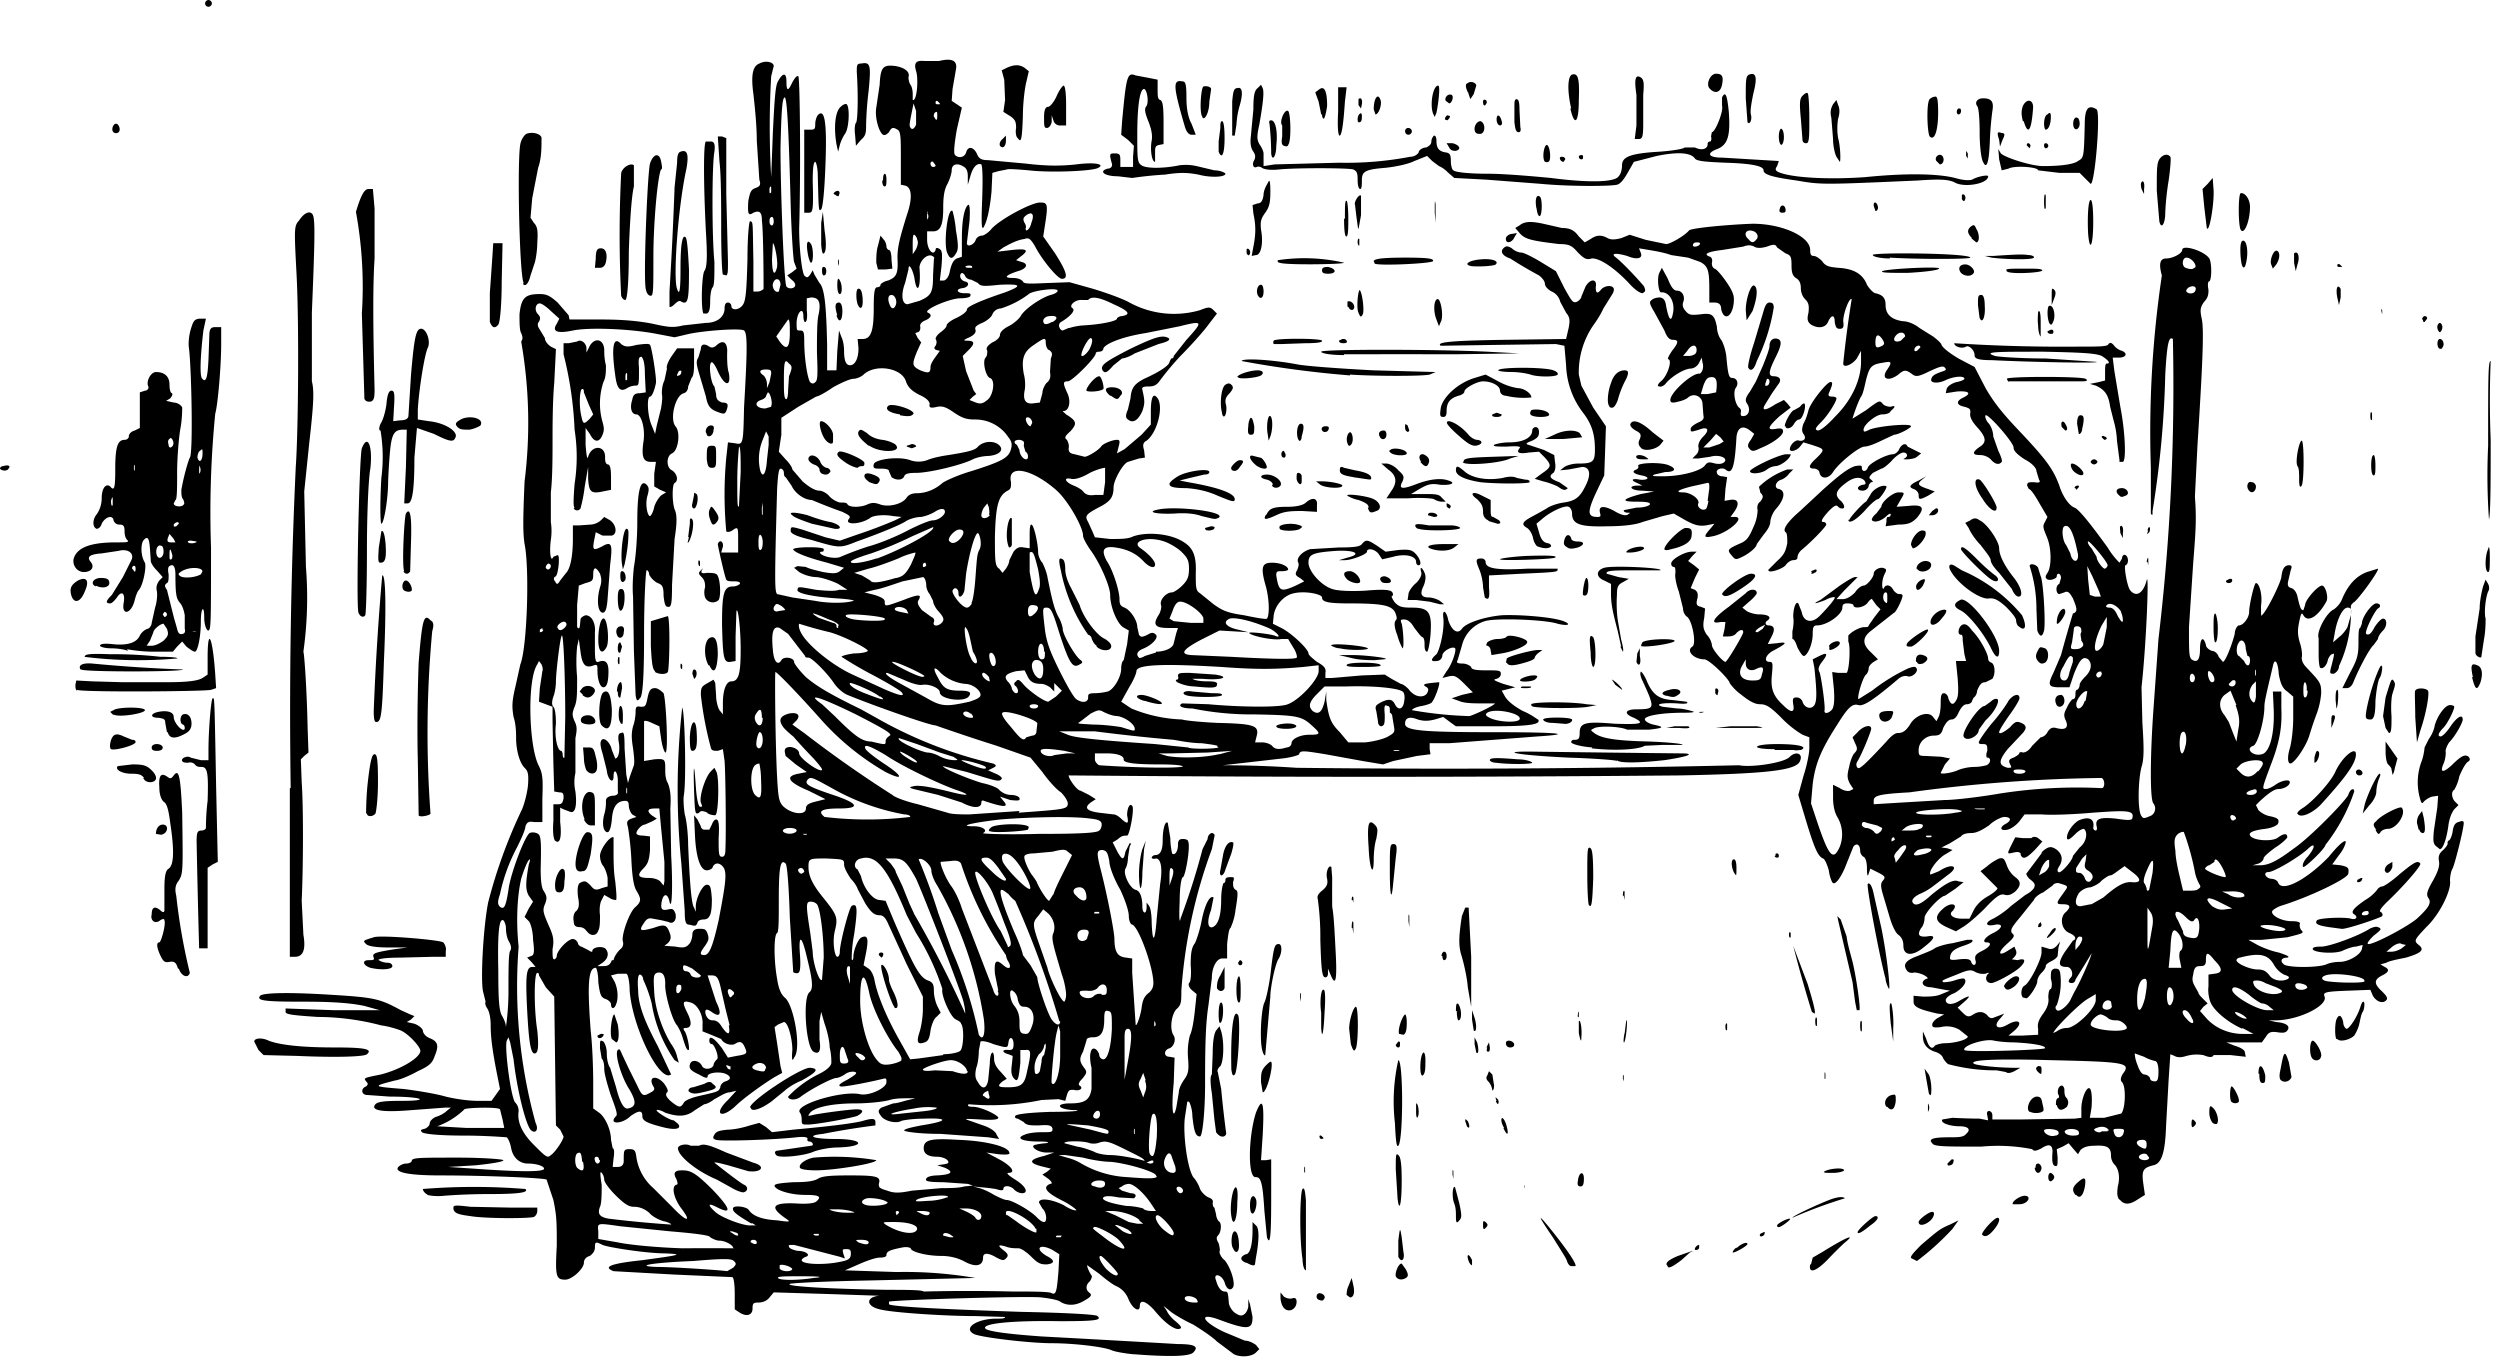 <?xml version="1.0" encoding="utf-8"?>
<svg xmlns="http://www.w3.org/2000/svg" xmlns:svg="http://www.w3.org/2000/svg" version="1.1" viewBox="0 0 295 161">
  <title>Duchess watches on while Ribby cuts the pie.</title>
  <path d="M133.7 159.8c-1-.1-2.2-.3-2.6-.5-1-.4-4.5-.8-7-.8-2.6 0-8.5-.7-9.2-1.1-1.3-.7.4-1.8 2.7-1.8.6 0 1 0 1-.2l-3.4-.1c-3.6 0-9.9-.4-11.4-.8-1.7-.4-1.6-1.5 0-1.6l-5.9-.2-6.6-.2-.5.6c-.3.4-.8.6-1.3.6-.6 0-.7.1-.7.7 0 .8-.7 1-1.5.5l-.6-.4v-1.8c0-1-.1-2-.3-2l-6.8-.3-7.2-.4c-1.3-.5-.4-.9 3.4-1.3 4.4-.6 5-.7 2.7-.8-2.2 0-6.7-.7-7.4-1-.8-.4-.9-.4-.9.3 0 .4-.2.7-.6 1-.4.1-.7.4-.7.8 0 .7-1.4 2-2.2 2-1.1 0-1.2-.4-1-4 0-2.7 0-3.5-.4-5.4l-.8-2.4c-.1-.2-7.3-.5-12.5-.5-4 0-5.5-.4-5-1 .2-.2.6-.4.9-.4.3 0 .7-.1.7-.4.2-.3 1.1-.3 5.5-.3 3 0 5.3.2 5.3.3 0 .2-1.4.4-3.2.6l-3.3.2 3 .2c5.6.4 8.3.4 8.3 0 0-.3-.9-.6-1.9-.6-1 0-1.8-.7-2-1.9-.1-.5-.3-1-.5-1.2-.1 0-2.4-.2-5-.2-3.1 0-4.8-.2-5-.4-.2-.2-.2-.3.3-.4.3-.1.6-.4.6-.6 0-.3.3-.6.7-.8.4-.1 1-.4 1.3-.7l.5-.4h-.7l-4 .3c-3.6.3-4.8 0-4.2-.7.3-.3 1-.4 3.2-.4 3.4 0 2.3-.5-1.5-.5l-2.8-.2c-.6-.1-.6-.8 0-1 .2-.2.3-.3 0-.6-.3-.4-.3-.4 1.7-.8 2.4-.6 4.7-2 4.7-2.8 0-.5-1.4-2-2.3-2.4-.5-.2-1.5-.5-2.3-.6a29.7 29.7 0 0 0-7.5-1c-3-.2-3.8-.3-3.8-.6v-.4l5.6.2h5.5l-1.8-.5c-1.4-.3-3.4-.5-7-.5-4.7 0-5.8-.1-5.3-.7.4-.4 4-.4 8.6-.1 5 .3 5.6.5 8 1.8l1.1.5.5.2-.4.4-.5.3.9.2c.5.2.9.5 1 .8 0 .3.3.7.8.9 1 .4 1.1.9.6 2.1-.3.9-.7 1.2-2 1.8-.7.4-2 1-2.7 1.1-2.7.7-2.7.7 1 1 1.7.2 4 .6 5 .9 1.2.3 2.8.5 3.7.5H58l.5-.7.5-.7-.3-1.5c-.6-3-.8-4.6-.8-6 0-1-.2-1.7-.4-2-.2-.3-.3-.6-.2-.8L57 117c-.3-1.3 0-7.4.6-10.5a60 60 0 0 1 4-11c.3-.7.6-1.9.7-2.8.1-1.4 0-1.7-.4-2.1-.6-.6-1-2.1-1-3.5 0-.5 0-1.6-.3-2.5-.2-1.2-.2-1.8.2-3.5l.6-2.7c.8-2 1.1-11.3.5-14.2-.2-1.3-.2-2.8 0-7.4a55.6 55.6 0 0 0-.4-16.5c.2-.3.2-.5 0-1-.2-.3-.2-1.3-.2-2.2.2-2 .7-2.4 2.4-2.4.8 0 1.2.2 2.1 1l1.3 1.5.1.5h3.8c2.6 0 4.5.2 6 .5 1.8.4 2.4.5 3.6.2l2.7-.3c1.3 0 2.2-.7 2.2-1.7 0-.4.1-.7.4-.7.2 0 .4.2.4.4 0 .6 1 .5 1.4-.2.3-.5.4-1.6.5-5.3 0-2.8.2-4.5.3-4.5.4.1.3 0 .4 4.7v3.6h.5c.3 0 .6-.2.7-.3 0-.4 0-6.5-.2-8.1 0-1-.3-1.2-1-.9-.6.4-.7.2-.6-1.4.2-1 .3-1.3.8-1.5.6-.2.7-.4.5-1l-.3-4.6c0-2-.3-4.6-.4-5.5-.3-2.2-.1-3.3.7-3.6.7-.4 1.7-.2 1.7.3L91 9a103.9 103.9 0 0 0 0 11.9l.2-5.3c.2-4 .3-5.5.6-6 .6-1.1 1-1 1 0 0 1.2.2 1.2.7.1.3-.5.5-.8.7-.7.2.1.3 11.5.1 18 0 2.2.3 5 .6 5.5.3.3.4.3.7-.1l.3-.5.2.5.6 1c.6.6.8 2.7.9 7.3v3h1.1l.1-2.3.2-2.4.3.8c.2.4.3 1.1.3 1.6 0 1.1.2 1.7.7 1.7.6 0 1-.8 1-2l-.1-1.1h.6c1 0 1.3-1 1.3-3.7 0-1.8.1-2.4.4-2.4.2 0 .4-.1.4-.3 0-.1.4-.4.9-.5 1-.4 1.2-.8 1.1-2.7 0-1.3.3-2.4 1.1-5 .7-2 .6-3.3-.2-3.5l-.5-.1v-3.1c0-2.4 0-3.2-.4-3.4-.5-.3-.7-.3-1 .3-.3.3-.5.4-.7.3-.5-.3-1-2.1-.8-3.2l.4-2.7c.1-2.1.4-2.4 1.9-2.2 1.1.2 1.7.7 1.5 1.3 0 .1 0 .6.3 1 .2.4.2.9.2 1.1v.6c.5.2.7-2.5.4-3.4-.3-1 0-1.3 1-1.2h1.7c1.6-.4 2.2 0 2 1l-.4 2.3-.1 1.4.6.4.6.4-.6 2.6c-.3 1.8-.4 2.8-.2 3 .4.4 1.1.3 1.3-.3.2-.8.9-.7 1.3.2.2.5.5.7 1.3.7l4.4.4c2.5.3 4.1.3 6 .1 2.3-.3 3.4 0 2.6.4-.6.4-5.7.6-8.2.3-1.2-.1-2.4-.2-2.6-.1l-1 .2-.7.2-.1 2.2c-.2 2.2-.6 3.8-1 4.3-.2.1-.2-1-.1-3.5.1-2.8 0-3.8-.1-4-.5-.2-1 .3-1.3 1.4l-.3 1v-1c0-.7-.2-1-.6-1.2-.7-.4-1.3-.2-1.3.5 0 .3-.2 1-.5 1.6-.4.7-.5 1.6-.5 2.8 0 2-.3 2.8-1.2 2.8h-.7v1c0 1.1.7 2 1 1.2 0-.3.2-.3.5-.1.3.2.3.7.2 2l-.2 1.7h.5c.3-.1.6-.5.7-1.2.2-.8.4-1.2.8-1.4l.6-.2v-2.1c0-2.3.3-3.6.7-4 .2-.2.3.4.2 1.9l-.3 2.5c-.1.6.7.4 1-.2.1-.4.5-.6.8-.6.2 0 .8-.4 1.1-.8 1.1-1.2 4.9-3.2 5.8-3.1.8 0 .9.2.5 2.7l-.2 1.3 1.4 2c1.4 2.2 1.6 3 .8 3-.5 0-2.4-2.3-3.2-3.9-.5-.8-.7-1-1.2-.8-.8.1-1.6.5-2.5 1l-.7.5 1.7-.2c1.8-.2 2.1 0 1 .8l-.5.4.6.2c.9.2.7.8-.4 1.1-1.5.5-1.7.8-.6.8.7 0 1 .2 1.2.4.1.3.6.3 2.8.2l2.7-.1 2.5.7c1.4.4 3.4 1.1 4.4 1.6a11 11 0 0 0 8.5 1c1-.4 1.2-.4 1.6 0l.4.4-1 1.3c-.5.7-2 2.4-3.3 3.7a33.6 33.6 0 0 0-2.5 3c-.3.4-.6.6-1.2.6-.7 0-.9.1-.8.4.3 1.3.3 1.6 0 2.5-.5 1.1-1.1 1.5-1.7 1-.3-.2-.3-.5 0-1.2l.3-1.3c.1-1.3.5-1.7 1.6-2.3 1.8-.8 3-1.6 3-2l.2-.4c.2 0 .3-.1.3-.3l1.5-1.9c2-2.2 2-2.3-.8-1.6l-4 .8c-2.6.4-4.7 1.2-5 1.8 0 .3-.3.4-.5.4-.3 0-.4.1-.4.2 0 .5-2.8 3.3-3.3 3.3-.6 0-.6.2 0 1.5.4 1 .1 2-.5 2-.2 0 0 .1.3.4 1.3.8 1.3 1.1.5 2-.7.6-.7.8-.4 1 .1.2.3.6.2 1 0 .4.1.6.7.7l1.2.3c.3 0 1.6-.7 2-1.3.3-.3 1.3-.7 1.8-.7.3 0 .4.1.2.8l-.2.8.9-.5 2-1.7 1.1-1.2v-1.5c0-1.8.3-2.3.8-1.6.7 1 0 4-1.3 5-.4.2-.5.5-.3 1.1l.1.9-.7.1-1.3.4c-.6.2-1.7 2.2-1.7 3 0 1.2-.4 1.7-1.8 2.4-1.5.8-1.6 1-1.2 1.7l.5 1.1.3.7 1.8.2c1.3 0 2.1 0 2.7-.3 1.4-.5 3.7-.4 5.3.3 1.7.8 2.2 1.7 2.1 4.1 0 1.6 0 2 .5 2.3l1.6 1.3c1 .7 1.5 1 3.6 1.3 1.4.3 2.6.5 2.7.4.3-.4.3-2.1-.1-3.7-.7-2.4-.5-2.9.7-2.9 1 0 1.9.4 1.9.8 0 .1-.3.2-.7.2-.6 0-.7 0-.7.5.3 1.9.5 2 2.3 1.2l1-.5-.5-.4c-.6-.3-.6-.5-.3-1 .1-.3.2-.6.1-.8-.3-.5.4-1.3 1.4-1.6l3.4-.2c1.8 0 2.5-.1 2.7-.4.5-.6.7-.5 1.8.2l1 .7 1.5-.2c1.3-.1 1.6 0 2 .4.6.6.8 1.4.4 1.4-.2 0-.3-.2-.3-.4 0-.7-1.3-1-2.7-.6l-1.3.3-.4-.6c-.4-.6-1.4-.8-1.4-.3 0 .3-1.8 1-2.6 1h-.7l1-.3c1.7-.4 1-.9-1.3-.8-2.8.2-3.3.4-3.3 1.4 0 1 1.5 2.7 2.8 3.1.5.2 2 .3 3.9.2 2.3-.2 3-.1 3.2.2.1.2.1.4 0 .4-.2 0 0 .4.3.8.5.5.8.6 2 .6 2 0 2.4.5 2.2 3.2-.1 1.2-.3 2-.4 2-.2 0-.3-.3-.3-.7 0-.4 0-.8-.2-1-.2 0-.6-.6-1-1.1-.4-.7-.8-1-1.2-1-.4 0-.5 0-.3.5.2.8.3 2.9.1 2.9 0 0-.4-.7-.6-1.5-.4-1-.4-1.6-.2-1.8.2-.2.1-.5-.1-1-.5-.8-1.6-1-5.5-1-2.5 0-3.1-.2-3.1-.7 0-.4-2-.8-3.3-.5-1.1.2-2.2 1.3-2.4 2.6l-.1 1 1 .5c1.2.6 3.2 2.5 3.2 3 0 .2.5.6 1 1 .9.5 1.1.8 1 1.3v.6h.8l3.5-.3 2.7-.1.8.5 1.1.6c.2 0 .6.3.9.6.7 1 1.8 1.1 2.2.5.2-.4.2-.6-.2-.8-.3-.2-.2-.3.6-.4l1-.1c.2.1-.5 2-.8 2.3 0 .2-.7.4-1.2.5-.6.1-1.1.3-1.2.5a46.2 46.2 0 0 0 6.8.7c.7-.2 3-1.3 3-1.5H175c-1 0-1.9 0-2.6-.2l-1.1-.4 1.2-.4 1.3-.3-1-1c-1-1-1.2-1-1.8-.9l-.8.2.5-.8c.6-.7 1.2-2.5 1-2.7-.3-.3-1.4.3-1.5.8 0 .4-.3.7-.7.7-.7.1-.7-.2 0-.8.4-.5 1-3 .8-4.4-.1-1 .4-.7.6.4.4 1.2 1.1 1.7 1.6 1s2.6-1.4 4.7-1.6c2-.1 6 .2 7.3.7 1 .4.5.6-.7.3-1.5-.5-7.4-.7-8.6-.3a4 4 0 0 0-2.7 2.9l-.5 1.7c-.2.3 0 .4.6.4.4 0 .8.2 1 .4 0 .3.5.4 1.8.4 1.4 0 1.7 0 1.7.4 0 .3-.2.5-.5.6-.5.1-.3.2.8.6l1.4.4-.8.2-.8.2.4.7c.3.5 1 1.1 2.1 1.7 1 .4 1.7 1 1.8 1 .4.6-1.1.8-5.3.8h-4.4l-.7-.5-.8-.6-1 .3c-.8.2-1.3.2-2 0-1-.4-1.5-.2-1.5.5 0 .8 1.9 1 10.6 1 7.3 0 9.7.2 5 .5l-5.2.4-5.2.4h-2.3v.7l.1.6-1.6.2-2.8.6-1.2.4-2.4-.4-4.4-.8c-2.5-.4-3-.5-3.1 0 0 .1-1 .4-2 .5a2675.6 2675.6 0 0 1-7 .8 128.5 128.5 0 0 1 8.7.3 1493.6 1493.6 0 0 0 52.2-.3c1.5.3 5.4-.3 6-1 .7-.7 1.6-.4 1.2.5-.4 1.1-3.8 1.5-14.2 1.7a4006.2 4006.2 0 0 1-72.1 0c0 .4 1 1.8 1.4 1.8l1 .5.8.5-.6.4c-.8.6-.5 1 1 1.2l1.7.2c.3 0 .7.3 1 .6.7.6.8.5.6-.5 0-.8.3-1.5.6-1.1.3.2-.3 3.5-.6 3.5-.6 0-.7.1-1.2.5l-.5.3.5 1c.6 1.1.8 1.2 1 .1l.5-1c.2 0 .2 0 0 .4l-.2 1.3c0 .4-.1 1-.3 1.3-.3.6.5 2.3 1.2 2.5.5.1.8.8.8 2 0 .8.5 1 .5 0v-.5l.3.4c.2.3.3 1.2.3 2 .1 2.6.4 2.2.6-.6l.4-4c.3-1.8.1-3-.5-3-.3.1-.5 0-.5-.1s.2-.3.4-.3c.6 0 .9-.5.9-1.8s.3-2.3.6-2l.3 1.8c0 1 .2 1.7.2 1.8.3.3.7-.2.7-1 0-.6.2-.7.6-.7.3 0 .6.1.6.3.3.5-.3 4-.6 4.2-.2 0-.4 1.2-.4 2.9-.1 2.1 0 2.6.1 2a85.7 85.7 0 0 0 2.6-8.2l.6-1.2c0-.4.3-.7.5-.7s.4.2.3.4l-.3 1.5a59.9 59.9 0 0 0-3.6 16.7c0 1.3 0 1.7-.6 2.2-.6.7-.8 2.4-.3 3.1.3.5 0 1.3-.5 1.5-.7.2-.7 1 0 1l.6.1-.1 3c-.3 3-.1 4.6.3 2.9l.3-1.8c0-.5.4-1.2.7-1.6.4-.6.5-1 .4-2.3-.1-1.1 0-2 .2-2.8.3-.6.5-2 .6-3l.2-1.9-.6-.5c-.3-.3-.4-.6-.3-.8.2-.1.3-1 .2-2.1 0-1.4.1-2.1.5-2.6.2-.4.6-1.6.8-2.7.4-2 1-3 1.4-2.7l-.3 1.5c-.5 1.3-.4 2.2.2 2 .7-.3 1-1.5 1-3.3 0-1 .2-1.9.3-1.9.1 0 .2-.1.2-.4 0-.2.2-.3.6-.3.4 0 .5 0 .3.6 0 .4 0 .7.3.9.3.1.3.5 0 2.3a7 7 0 0 1-.6 2.2c-.2.1-.3 1-.4 1.9v1.7h-.6c-.6 0-1.2 1-1.2 2.3l-.4 3.2c-.3 2-.4 4-.4 9.3 0 3.2-.3 6.2-.6 6.2-.5 0-.7-.5-.9-2.4 0-.8-.3-1.6-.4-1.7h-.2l-.3 2c-.2 2 .3 5.8 1 6.9.3.3.7 1 .8 1.4.2.4.6.8 1 1 .4.1.6.4.5.6 0 .2 0 .5.2.6l.2.8c0 .3.2.7.3.8.4.2.3 1.2 0 1.6-.3.3-.3.5 0 1 .1.4.2.8.1 1 0 .2.2.7.6 1 .7.8 1.3 2.7 1 3.2-.3.5-.8.2-1-.6-.4-1-1.4-1.1-1-.2.2.8.6 1.3 1 1.3s.4.1.5 1.3c0 .3.3.9.7 1.2.6.4.8.4 1.1.2.3-.2.5-.7.5-1v-.8l.2.6.3 1.5c0 1.5-.5 1.6-4 .3-2.5-.9-1.9.3.7 1.5l2.4 1c.5 0 1 .3 1.3.5l.4.5-.4.4c-.5.5-1.8.6-2.6.2l-2-1.5c-.6-.6-2-1.5-2.8-2a19 19 0 0 1-2.5-1.4l-1-.8.4.6c.1.3.6.9 1 1.2.7.6.8.8.5.9-.5.2-1.7-.6-3-2.2-1-1.1-1.7-1.3-1.7-.5s-.8.4-1.3-.7c-.3-.8-.8-1.3-1.4-1.6-.5-.2-1.4-.9-2.1-1.5l-1.4-1c-.1 0 .2.8.5 1.2.1.1 0 .4-.2.7-.5.4-.5 1-.1 1.3.4.3.3.5-.6 1-1 .6-2 .6-2.8.1-.2-.2-1.3-.4-2.2-.5-1.6-.2-17.7.3-18 .5v.3c.3.3 6.8.6 15.6.9 5 .1 9 .3 9 .5.6.5-.4.6-4.4.6-5.9-.1-9.4.3-8.8.9.4.3 2.4.6 6.6.9a3976.6 3976.6 0 0 1 16.1.9c2 0 2.5.3 1.8 1-.5.5-3.1.5-7 .2zm7.5-6.5c-.4-.4-1.4-.5-1.4-.1 0 .3.5.5 1.2.5.4 0 .4 0 .2-.4zm-21.7-.9c2.3 0 4.4 0 4.6.2.5.2.6-.1.8-2.6l.1-2-.8-.5c-1.5-.8-2.2-.2-.7.7 1 .5 1 .9 0 1-.7 0-1-.1-1.8-.9-.5-.5-1.2-1-1.5-1-.4 0-1 0-1.5-.2-1-.3-1-.1-.2.5.5.4.5.6.2.9-.3.3-.5.2-1.1-.1-1-.6-1.6-.6-1.6 0 0 1-.9 1.2-2.3.4-.8-.4-1.7-.6-2.6-.6-1.6 0-3.3-.4-3.6-.8 0-.2-.5-.3-1-.2-1.6.3-1.9.5-1.9.9 0 .2-.3.3-.8.3s-1.6.4-2.5.8l-1.6.7 6.1.2a49.2 49.2 0 0 1 9.3.7l-12.7.3c-5.2.1-9 .3-9.2.4-.6.3 5 .6 11.6.7 2 0 4 0 4.2.2a213.7 213.7 0 0 1 10.5 0zM96 150.8c1.2-.1 1-.2-1.5-.2-1.8 0-2.8 0-2.7.2.2.3 2.3.3 4.2 0zm35.9-.5c0-.2-1.8-2.1-2-2.1-.4 0 0 .8.6 1.5.8.8 1.4 1 1.4.6zm-45.4-.7c.4-.4.4-.5.1-.8-.3-.3-1.2-.3-4.8 0-5 .2-7 .6-4.3.7 2 0 7.8.4 8.3.5l.7-.4zm7 .2c0-.3-1.2-.7-1.5-.5v.4c.3.4 1.5.4 1.5 0zm5.6-.9c1.1-.2 1.3-.4 1.3-1 0-.4-.1-.5-.5-.5-.5 0-.5 0-.4.5l.2.6-.6-.2-5.4-1.4c-.6 0-.7 0-.6.2 0 .2.5.4 1 .5 1 0 1.6.5 1 .7-.3.1-.5.3-.5.4 0 .5 2.6.6 4.5.2zm-12.6-1.5c.2-.4-.9-1-1.6-1-.4 0-1-.3-1.2-.5-.4-.2-2.2-.4-4.6-.6l-5.9-.6c-2.8-.4-2.7-.4-2.6.6v.9l2.3.4c1.4.3 4.6.6 7.6.7a327.7 327.7 0 0 1 6 0zm45.6-1c-.6-.7-2.8-1.8-3-1.6-.2.2-.4 0 1.7 1.6 1.7 1.2 2.5 1.3 1.3 0zm-42.8.2c0-.2-.2-.3-.4-.3s-.4.1-.3.3l.4.2c.2 0 .3 0 .3-.2zm13.2 0c0-.2-.4-.3-.8-.3-.8 0-.8 0-.4.3.8.3 1.2.3 1.2 0zm9.8-.8c-.5-.4-1.1-.4-1 0l.8.2c.5 0 .5 0 .2-.2zm13 0h-.6c-.2.2-.1.2.2.2.2 0 .4 0 .3-.1zm-38.3-.3-.6-.2c-.3 0-.4 0 0 .2.5.4.9.4.6 0zm9.6.1h-.5c-.2 0-.1.2.2.2.3 0 .4 0 .3-.2zm36.5-.5c-.6-.3-1.5-.7-1.5-.5l.9.7c1 .5 1.4.4.6-.2zm5.4.4c0-.4-1.5-2.1-1.9-2.1-.5 0-.1 1 .7 1.7 1 .8 1.2.8 1.2.4zm-30.3-.4c.2-.5-.9-.9-2.7-.9-1.3 0-1.4 0-1 .3 1.6 1 3.4 1.3 3.7.6zm14-.1c-.4-1-3.5-2.7-3.5-1.9 0 .2 0 .3.2.3l1 .7c.9.7 2.3 1.5 2.4 1.3v-.4zm-43-.5c0-.1-.4-.3-.9-.4-.4-.1-1.3-.5-1.7-1-.6-.5-1.2-.7-1.8-.7-.6 0-1.1-.3-2.2-1.4-.7-.7-1.3-1.5-1.3-1.8 0-.2-.1-.6-.3-.8-.2-.3-.2.2 0 1.4 0 1 0 2.2-.2 2.6-.3.8-.1 1.2 1 1.4a135.3 135.3 0 0 0 7.4.7zm9.5-.1c-1.7-1-2.2-1.4-2.2-1.7-.2-.5 1.3-.4 1.8 0 .5.8 1.6 1.2 3.4 1.3 1.4.2 1.6.2 1.2-.1-2.1-1.4-1.9-2 .9-1.9 1.4.1 2.2 0 2.5-.2.7-.6.4-.8-1.3-.8-1.8 0-3.6-.6-3.6-1.1 0-.2.7-.3 2.2-.4 1.5 0 2.4-.1 2.9-.4.5-.3 1.3-.4 3.7-.4 3.2 0 3.8.1 3.5 1 0 .4 0 .5 1 .8.8.3 1.4.3 2.9 0l3.5-.3c.9 0 2 0 2.7-.2l1-.1-.6-.2-2.9-.2c-1.6 0-2.2-.1-2-.4 0-.2.6-.4 1.3-.4 1.7-.1 2-.4.9-.9l-.9-.3.7-.1c.7-.1.7-.2.5-.5-.2-.2-.7-.4-1.2-.4-1 0-1.6-.3-1.6-1 0-1 .8-1.2 4-1 3.3.1 6 .8 6.1 1.5.1.2-.1.3-1.3.2l-1.4-.2 1.5.8c1.5.8 2 1.6 1.1 1.6-.3 0 0 .3.8.8 1.3.8 1.6 1.6.8 1.6-.3 0-.7-.2-.9-.4-.4-.5-1.3-.6-1.3-.1 0 .2-.3.2-.9 0a27 27 0 0 0-1.7-.2l-1-.1.8.2a8 8 0 0 1 1.7.8c.6.3 1.2.6 1.5.6.6 0 2.9 1.3 3.6 2.1.3.3.6.5.8.5.4 0 .3-1.2-.2-1.6l-.4-.7c0-.6 1.5-.4 2.9.3.6.4 1.3.7 1.5.6.1 0-.6-.6-1.6-1.1-2-1-2.4-1.6-1.5-2 .3 0 .3-.2-.2-.6l-.7-.5.5-.3.5-.4-1.2-.3c-1.5-.4-1.3-.8.4-1.2l1.2-.4h-.9c-1 0-2-.7-1.4-.9a8 8 0 0 1 1.3-.2c.6-.1.2-.2-.8-.2-2 0-2.8-.4-1.7-.8.4-.2 1.3-.3 2-.3 1.2 0 1.3 0 1.3-.4-.1-.4-.4-.5-1.6-.4-1 0-1.5 0-1.8-.4l-.7-.4c-.2 0-.4-.1-.3-.3 0-.2 1.3-.4 4.2-.5 2.2 0 3.6-.1 3-.2-2.1 0-2.7-.8-.7-.8 1.7 0 2.3-.4 2.5-1.7V126c-.2-.8-.2-1.6-.1-1.8.1-.7.7-.6 1 .2 0 .4.3.6.5.6.5 0 .9-1.4 1-3.6 0-1.7 0-2-.4-2.1-.4-.1-.5 0-.5 1 0 1.5-.4 2.1-1.3 2.1-.5 0-.8.1-.8.4l-.4 1.3c-.5.9-.4 1.2.2 2 .3.4.2.6-.3 1.2-.4.4-.5.7-.3.8.5.3 0 .7-.7.5-.5 0-.6 0-.8.6l-.2.7-.8-.2-2 .1a29.4 29.4 0 0 1-8.6.5c-.2.2 0 .3.5.3 1 0 3 1 3 1.3 0 .2-.6.3-2.1.2-1.8-.1-2-.1-1.4.1l2 .7c.5.2 1.2.6 1.3 1l.3.5-1.3-.2-5.6-.4c-2.7 0-4.4-.3-4.3-.4 0-.2 1-.4 2-.6 3.2-.5 3.3-.9.4-.8-1.4 0-2.7.2-2.8.3-.6.3-2 0-2.4-.7-.3-.4-.3-.6.1-.9l1.4-.5c.5 0 1.3-.3 1.8-.4l.8-.2h-1c-.5 0-1.4 0-2 .2-.7.2-2.5.4-4 .4-3 0-4.9.5-5.4 1.1-.3.4-.3.4.2.3.7-.2 4.5-.7 5.3-.7.9 0 .8.4 0 .8-1 .3-4.8 1-5.8 1-.6 0-.7 0-.7-.5 0-.2 0-.6-.2-.9-.8-.9 4.8-2.6 7-2.2 1.1.3 3.2-.7 3.2-1.4 0-.4 0-.5-.4-.4-1.6.4-4.7 1-5 .9-.4-.1 0-.4.8-.8 1-.6 1.2-.8.9-.9-.3-.1-.8 0-1.1.2-.4.3-.9.5-1.1.5-.5 0-3 1.3-4.2 2.2-.6.5-1.5.4-1.5 0a13 13 0 0 1 3.7-2.7c1-.5 1.4-1 1.4-1.3 0-.3 0-1-.2-1.8 0-.7-.3-2-.6-2.8l-.4-1.4-.2 1.1v2.2c.2 1.2 0 1.8-.7 1.4-.9-.5-1.3-6.3-.5-7 .5-.4.4-1.4-.3-4.2-.6-2.6-1-2.7-.8-.2.1 1.5 0 2-.2 2.1-.2.1-.5 0-.6-.1l-.4-6.4c-.1-3.4-.3-6.3-.5-6.4-.6-.6-.8.4-.8 4.2 0 2.4 0 3.9-.2 4-.4.2-.4 3.2 0 5.4.2 1.3.5 1.9 1 2.3 1 1 1.9 6 1 7-.2.5-.3.3-.2-.9 0-1.3-.5-3.3-1-3.3l-.7.3-.4.3.3 1.9.4 2.7.2.8-.9.5c-1 .6-3.6 2.4-4.7 3.5-1.7 1.5-2.5.8-.8-.8l1-1.1-.8.2c-.5 0-1.2.5-1.8.8-.5.4-1 .6-1.2.6l-1.1.7c-1 .8-2 .8-3.5.3-.5-.3-1-.4-1-.3-.2.1 1.5 1.2 2 1.2l.5.4c.5.6-.3.8-1.8.4-2-.5-2.4-.8-2.4-1.3 0-.7-.4-.7-1.4 0-1 1-2.7 1-1.7 0 .2-.2 0-.8-.6-2.4-.4-1.2-.8-2.6-.8-3.2 0-.6-.1-1-.3-1.2l-.2-1.2c0-1 0-1 .4-.8.2.2.4.8.4 1.3 0 .6.1 1.4.4 1.8l.7 2.3c.5 2 1 2.6 1.4 2.5 1-.2 1-.8.2-2.2-1-1.5-1.8-4.3-1.4-4.7.2-.2.3 0 .5.5l.8 1.7 1 2c.6 1.3.7 1.3 1.6.8.4-.2.5-.4.3-.7-.7-1.2.4-1.4 1.3-.3.4.6.5.9.3 1-.2.3-.1.5.4 1 1 .8 1.2.9 1.6.2.2-.3 1-.6 1.9-.8 2.2-.5 2.2-.5 2.4-1 0-.3.3-.6.6-.7.7-.2.7-.6 0-.9-.8-.3-2.1-.1-2.1.3 0 .3-.3.2-1-.2-1.1-.5-1.3-.8-1-1.4.3-.4 1-.2 1.3.3.2.6 1.2.5 1.4 0 0-.3.3-.6.4-.7.3-.2-.3-1.8-.6-1.8-.2 0-.3-.2-.3-.4 0-.7.6-.3 1.5.9l.7 1.1 1-.2c1.3-.2 1.3-.3 1-1-.3-.7-.6-.8-1.2-.4-.4.2-1.3 0-1.6-.6l-1.2-.5-1-.4v-.8c.1-1.1-.6-2.4-1.4-2.6-1-.3-1 0-.4 1.2s.5 1.8-.2 1.8c-.3 0-.3.1-.1.4.3.4.7 2.4.4 2.2-.2 0-.4-.7-.6-1.3a6 6 0 0 0-.7-1.6c-.6-.6-1.5-3.9-1.4-4.9 0-1-.3-1.5-1-1.3-.4.2-.4.5-.3 2.3.1 2 1 4.5 2 6.1.3.4.6 1 .7 1.5l.2.7-.5-.3a16.2 16.2 0 0 1-2.7-6.7 16 16 0 0 0-1-2.8c0-.3-.2-.6-.4-.6s-.3.6-.2 1.8c0 1.7.7 3.6 2.3 6.6l1.6 3.4-.3.1c-1.5 0-4.3-6-4.6-10 0-1-.2-2-.4-2h-1l-.8.2.4.7c.4.8.5 2 .2 2.7-.2.6-.6.6-.6 0 0-.2-.3-.5-.6-.6-.6-.2-.7-.5-.9-2 0-1-.2-1.7-.3-1.7-.9 0-1 2-.6 7.4.2 1.7.3 4.4.3 6.2v3l.7.5c.7.5 1.4 2 1.4 3.2l.2 1c.2 0 .2.6.1 1.2l-.1 1h.6c.5 0 .7-.3.7-.7 0-1.3 0-1.4.7-1.4.6 0 .7.2.8 1a6 6 0 0 0 2 3.6l2.2 2.2c1.7 1.8 2.4 1.9 1.1.2-.9-1.2-1.2-2.6-.6-2.8.2 0 .2-.2 0-.7-.4-.7-.2-1 .7-1 1 0 1.6.3 3.6 2.3 2.2 2.3 2.3 3 .4 2-1-.5-1-.2-.1.6.6.6 3.1 1.6 4.1 1.6h.7l-.5-.3zm-2.3-4.2-1.8-1c-2.4-1-4.6-2.8-4.6-3.7 0-.4 1-.6 1.5-.3h1c.5-.3 1.2-.1 3.2.8l3.2 1.2c1.5.4 1 1.2-.6 1l-2.4-.7c-.8-.2-1.5-.4-1.6-.3 0 0 2.9 2.3 3.5 2.6.5.2.5.8-.1.9-.2 0-.8-.2-1.3-.5zm8-2.4c-.2-.4.6-1 1.6-1.2a30 30 0 0 1 7.4.3c0 .4-5 1.2-7.1 1.2-1 0-1.8-.1-1.9-.3zm-2.8-1.5c-.2-.2-.2-.4 0-.5l4.1-.6c.4 0 .2-.5-.2-.5-.2 0-.3-.2-.2-.3 0-.2-.3-.3-1.3-.2-2.6.3-9 .5-9.5.3-.4-.1-.4-.3-.2-.6.2-.4.6-.5 1.6-.6.8 0 2-.3 2.6-.5l1.1-.3.8.5.7.6 2.5-.3c5.5-.5 7.2-.8 8.1-1 1.3-.4 1.6-.3 1.6.1v.4a90.8 90.8 0 0 0-6.2 1c-2 .2-1.3.6 1.5.6 3.4 0 3.6.9.3 1-1.1 0-2.4.3-2.9.5-1.1.5-4.2.8-4.4.4zm-3.1-5.6c0-.8 6.1-4.8 7.1-4.7 1.1.1.8.5-1 1.5-1 .4-1.8 1-2 1.2L91 130c-1.4 1-2.4 1.2-2.4.7zm-7-1.8c-.5-.1-.2-.6.3-.6l1.3-.4c.5-.3.8-.3 1 0 .6.4.5.6-.8.9-1.2.3-1.4.3-1.9.1zm-9.3-6.3c-.3-.6 0-2.9.3-2.9l.4 1.2c.2 1.2.1 2.1-.2 2.1l-.5-.4zm-1.7-.4.4-.2c.3 0 .4 0 .3.2-.1.2-.3.3-.4.3-.2 0-.3-.1-.3-.3zm64 21.8c-.6-.6-2.2-1.1-3.3-1.1h-.8l1.2.5 1.6.8 1 .2h.7l-.5-.4zm-18.7-.5c0-.5-.9-.9-1.8-.9h-.8l.9.4c.4.2.9.5 1 .7.2.4.7.3.7-.2zm-9.7-.4-.1-.2c-.2 0-.3 0-.3.2l.1.3.3-.3zm3.6 0c0-.1-.4-.2-.9-.2-.7 0-.8 0-.3.2.7.4 1.2.4 1.2 0zm-9.3-.2a7 7 0 0 0-1.7-.2c-1 0-1 0-.4.2a7 7 0 0 0 1.7.2c1 0 1 0 .4-.2zm35.4-.9c-.8-1.2-2-2.3-2.6-2.3-.2 0-.6.1-.8.3l-.4.2.4.3 1 .3c.6 0 .8.3.4.6l-1.8-.1c-1-.2-1.6-.2-1.8 0-.3.3.8.7 2.7 1a8 8 0 0 1 2 .3c.1.2.6.3 1 .3h.5l-.6-.9zm-31 0c-.1-.4-1.7-.7-2.5-.6-.7.2-.8.6-.1.8.8.2 2.6 0 2.5-.3zm7-.7c.5-.4-2.5-.2-3.5.2-.5.3-.2.3 1.2.2 1 0 2-.3 2.2-.4zm27.8-.8c0-.3-.5-.6-.7-.4-.2.1.1.7.4.7.2 0 .3-.2.3-.3zm-9.2-.8c0-.3-.2-.4-.7-.4-.9 0-1.3.6-.5.7.7.3 1.2.1 1.2-.3zm6-1c0-.4-3.3-1.4-5.3-1.6-1 0-2.6-.3-3.3-.5l-2.1-.3h-.8l1 .3a6 6 0 0 1 1.7.7 12 12 0 0 0 5.4 1.6c2.5.2 3.5.2 3.5-.1zm2.3-1-.4-1.1c-.2-.8-.6-.6-.9.3-.2.8.3 1.5 1 1.5.3 0 .4-.2.3-.6zm-70-.6c-.1-1.1-.2-1.2-.6-1-.3.3-.3 1.3 0 1.7.7.6.9.3.7-.7zm2-.2c0-.2-.1-.4-.3-.4-.2 0-.3.2-.2.4 0 .2.2.4.3.4.2 0 .3-.2.3-.4zm65.4.2c0-.2-.1-.2-.4-.1l-.4.2.4.1c.3 0 .4-.1.4-.2zm-1.1-.2c0-.2-1.1-.7-2.3-1.3-1.8-.9-2.2-1-2.9-.8a2 2 0 0 1-1.2.1c-.7-.3-3.1-.3-3 0l1.5.4c.7.1 1.5.4 2 .6.3.2 1.2.4 2 .4.9 0 3.1.4 4 .7l-.1-.1zm-70-.6c.5-.3 1.5-1.8 1.5-2.2l-.4-.8-.5-.5-.1-7.6-.1-7.6-1-1.1-.8-1.4c0-.1 0-.3-.2-.3-.4 0-.4 4.3 0 6.8.2 2 .1 2.8-.4 2.7-.4-.2-.6-1.4-.8-5.2-.2-4-.1-5 .6-5h.4l-.5-.6-.5-.5.5-.2c.3-.1.4-.4.2-1.9 0-1-.3-2-.5-2.2l-.5-.5.5-1 .5-.8-.5-.7c-.4-.7-.4-1.5 0-3.7.2-.6.2-.7 0-.5-.2.2-.6 1.2-.9 2.2-.5 2.2-.6 5.2-.3 8a60.6 60.6 0 0 0 2 20.8c.4.8 0 1.3-.5.9-.6-.4-1.7-4.8-2.1-8.4l-.4-2-.2-.6-.2.4c-.3.8.5 6.8 1 7.3.3.3.4.7.4 1-.2 1.3.4 2.6 1.8 4s1.6 1.6 2 1.2zm71.5-2.2c.1-1.8-.1-3-.5-2.6-.3.4-.6 4.4-.3 4.7.4.6.6 0 .8-2zm-5.7-.6c0-.2-.7-.4-2.4-.7-1.3-.1-2.4-.2-2.5-.1l.5.1 2.3.5c2.2.6 2.1.6 2.1.2zm3.1-.2c0-.2-.1-.1-.1.2 0 .2 0 .4.1.3v-.5zm-74.6-1.2-.3-1.2c-.2-.3-4-.2-4.2 0a9 9 0 0 1-3.2 2l3.5.2h4.4zm70.5-.6c0-.3-.1-.5-.4-.4-.2.1-.4.4-.4.6 0 .2.2.3.4.3s.4-.2.4-.5zm-20.6-.4c.9-.1 1.5-.3 1.3-.4a8 8 0 0 0-2.6.1c-2.6.4-3.8.9-1.5.6l2.8-.3zm7.5-1.9-.1-.5-.4.2c-.3.3-.3.4 0 .5.4.4.7.3.5-.2zm18.5-1.7-.3-.9-.3.7c-.3.5-.3.8 0 1.4l.3.8.2-.6c.2-.4.2-.9 0-1.4zm-18.6 0 .2-2c0-.6.1-1.2.3-1.3.1 0 .2.2.2.7 0 .6.3 1.1.8 1.6l.7.8-.5.3c-.7.6-.5.7.6.7 1.6 0 2-.3 2.3-1.9.5-2.2.5-2.6-.2-2.5h-.6v1.5c-.2 2-.3 2.4-.8 1.8-.3-.4-.3-.9-.2-1.6l.1-1-.5-.2c-.8-.2-.8-.6 0-.5.4 0 .6 0 .6-.7 0-.8-.5-1-.6-.2-.1.7-.1.7-1.8.2-.7-.3-1.3-.4-1.5-.3l-.2 1.1c0 .6-.1 1.5-.3 2-.2.9-.1 1.3.2 1.7.5.9 1 .8 1.2-.2zm8.5-3v-2.8l-.2-.7-.2.8c-.3 1.1-.7 5.8-.6 6 .4.6 1-1.2 1-3.2zm8 .7c.5-2.7.5-3.8 0-3.8-.3 0-.4.3-.4 1v5l.4-2.2zm-19 1.2c0-.5-1-1.3-1.9-1.3-.8 0-3.3.9-3.3 1.1 0 .2.6.2 1.4.1l2.1.1c1.2.4 1.8.4 1.8 0zm8.6 0 .2-1.1c0-.4.1-.7.3-.8l.2-.9c0-.5 0-.6-.2-.2 0 .3-.3.8-.6 1-.4.6-.6 1.2-.5 2 0 .5.4.4.6 0zm-32.3-.3c0-.5-.5-.8-1.1-.6-.7.3-.7.6 0 .8.8.2 1 .2 1-.2zm-4.1-.2-.5-.2c-.1 0-.2.1 0 .2 0 .2.2.3.4.3v-.3zm20-.8c.2-.1 0-.5-.3-1-1.3-1.6-3-5-3.4-6.8-.6-2.9-1.1-2.5-1.1.8 0 2.6 1 5.9 2 7 .4.5.7.6 1.5.5.6-.1 1.2-.3 1.4-.5zm-6.3-.2-.3-.9c-.2-.8-.6-.5-.6.5 0 .8 0 1 .5 1s.6-.2.4-.6zm2.1 0c0-.1-.1-.3-.5-.5-.7-.3-.9-.1-.3.4.3.4.6.4.8.1zm9.2-.5c.9 0 1.8-.2 2-.4.4-.3.5-2.8.1-3.2 0-.2-.4-.4-.6-.5-.6-.2-1.8-2.9-1.6-3.6a29 29 0 0 0-3.1-6.6L107 108c-2.3-5.6-3.6-7.2-5.4-6.7-.7.1-1 1-.4 1.3l.4.8c.3 1.4 1.4 2.8 2.2 2.8l.7.1 1 2.4c2.4 5.5 3 6.6 4 7 .6.2.7.5.7 1.3 0 .5.2 1.3.4 1.7l.4.8-.5.5c-.3.2-.6 1-.7 1.6-.1.9-.3 1.3-.7 1.4-.8.3-1 0-.6-1.2.2-.6.4-1.8.4-2.7v-1.5l-1.9-3.8-2.2-4.8c-.3-.7-.6-1-1-1-.6 0-1-.3-1.7-1.4l-.9-1.7c0-.1-.3-.7-.8-1.2-.4-.6-.8-1.3-.8-1.7 0-.6 0-.6-2.1-.7-2 0-2.1 0-2.1 1s.4 2 1.8 3.7c1.6 2 1.7 2.3 1.3 3.9-.3 1.3 0 3 .3 3 .2 0 .3-.3.3-.6 0-1 1.1-5.2 1.4-5.4.7-.4.7.4.3 3.3a16 16 0 0 0-.3 3c.1.2.2 0 .2-.3 0-.8.6-2.2 1-2.3.7-.3.8.2.5 1.8l-.3 1.5.6.4c.3.2.6.8.7 1.4.3 1.6 1.3 4.1 2.8 6.8l1.4 2.5 1-.1 2.9-.4zm-5.7-5.5c-.4-.3-1.8-4.6-1.6-5 .2-.3.9.9.9 1.7 0 .3.3 1 .6 1.6.5 1.1.6 2 0 1.7zm-1.9-6.2c0-.1 0-.3.3-.3.2 0 .3.2.2.3 0 .2-.2.3-.2.3l-.3-.3zm12.4 7.6a46.2 46.2 0 0 0-5.5-15.8c-.4-.6-.7-1.4-.7-1.8 0-.6-1.1-1.6-1.5-1.3a68.7 68.7 0 0 1 2.3 6.3l1.6 4.4a50.3 50.3 0 0 1 3.2 10c.5.8.8 0 .6-1.8zm-30 .7-.5-2-.5-2.2c-.3-1.4-.5-1.7-1.1-1.7h-.5l1 3.1c.7 1.4.5 1.9-.4 1.3-.8-.6-1-.4-.8.3.2.4.4.6.8.6.5 0 .8.3 1.1.8.7 1 1 1 .8-.2zm35.7 0c.4-1.1 0-2.2-.9-2.2-.5 0-.6-.2-.8-.8 0-.4-.3-.9-.5-1-.6-.6-.5 1 .1 1.7.4.5.6 1.1.6 1.8 0 1.2 0 1.5.8 1.5.3 0 .5-.4.7-1zM60 117c0-2.5 0-4.5.2-4.8.2-.3.1-.7-.2-1.2-.2-.4-.3-1-.3-1.5 0-.4-.2-.8-.3-.9-.5-.3-.7 1.4-.6 5.9 0 3.5.1 4.7.4 5.3.3.5.5 1 .5 1.4a30.8 30.8 0 0 0 .3-4.1zm76.3 3.6c0-.2-.1-.1-.1.2v.3c.2 0 .2-.3.1-.5zm-11.3-.1a111.2 111.2 0 0 0-5.2-14.2 4 4 0 0 1-.8-.8c-.3-.2-.6-.5-.8-.5-.4 0 .1 1.7 1.5 5 .6 1.3 1 2.5 1 2.7l.9 1.2.8 1.4c0 .7 1.2 4.3 1.7 5 .5.7 1 .8 1 .2zm9.7-1.5c.1-.9.3-1.4.8-1.8.4-.3.6-.7.6-1.2 0-1.8-1.7-6.6-2.5-6.9-.2 0-.4-.5-.4-1 0-.6-.4-1.8-1-3.1-.7-1.2-1.3-2.7-1.3-3.4-.2-1-.3-1.2-.8-1.3-.7 0-.7.3-.3 2 .6 2.2 1.6 7 1.7 8.4 0 1.7.4 2.2 1.4 2.3l.7.1v1.7l.4 6c0 .6.5-.6.7-1.8zm-21.2-1.4c-.9-2.7-4.7-12.4-5.4-13.9-1.1-2-1.5-2.4-2.6-2.4h-1l.6.6c.3.4.6.8.6 1l.8 1.7.8 2 .6 1.3a129.2 129.2 0 0 1 6 11.7c0-.3-.1-1.2-.4-2zm12.3-.2c0-.5-.2-1.6-.5-2.4-1-3.4-1.3-4.3-1-4.9.3-.8 0-1.7-.6-2.3l-.6-.5-.6.8c-.7.8-.7 1 .3 3.8l.8 2.3c.2 1 1.6 4 2 4 0 0 .2-.3.2-.8zm4.2 0c.5 0 .6 0 .6-.6 0-.7-.6-.9-1.1-.2-.2.2-.7.4-1.2.3-.6 0-.9 0-.9.2 0 .6 1.1.9 1.6.5a1 1 0 0 1 1-.3zm-43.6-.5c-.4-.4-.7-.1-.4.5.1.3.2.4.4.1.3-.2.3-.4 0-.6zm31.4 0-.4-2c-.1-1.5.1-1.8 1-1 .7.6 1 .3.6-.4a2 2 0 0 1-.3-.8 42 42 0 0 1-5.3-10.8c-.2-.3-.5-.4-1.2-.3l-1.2.1c-.1.2.5 1.8 1.2 2.8.4.5 1 1.7 1.3 2.7a216066.9 216066.9 0 0 0 3.7 9.6c.1.4.3.7.5.7.1 0 .2-.3 0-.6zm-37.4-.2c0-.4 0-.5-.3-.5-.2 0-.3.2-.3.5s0 .5.2.5c.1 0 .3-.2.4-.5zm16.8-3.7c0-2.5-.4-5.8-.8-6.3a1 1 0 0 0-.8-.3c-.5 0-.5.5 0 3.6l.3 2.3c0 1.3.8 3.7 1.1 3.3l.2-2.6zm3.1 1.1c-.3-.3-.5.2-.3 1l.3 1v-2zm-17.6 1-1-.8c-1-.5-1.1-.5-1.1-.1 0 .2.1.4.3.4.2 0 .5.1.6.4.1.4 1.2.5 1.2.1zm-10.3-1.8c.1-.5.5-1 .8-1.3.3-.2.4-.6.3-.9-.2-.7.7-3.3 1.4-4 .8-.7.8-1 .2-2-.3-.5-.5-1.5-.6-3.7a35 35 0 0 0-.4-3.8c-.2-.6-.1-.8.4-1l.6-.2-.5-.3c-.2-.2-.4-.7-.4-1 0-.4-.1-.6-.4-.6-1 0-1.5.7-1.6 2.2-.1 1-.3 1.5-.5 1.5-.5 0-.7-1-.4-2.1a5 5 0 0 0 .2-1.6c0-.3.2-.5.7-.6.6 0 .8-.2.7-.6v-1.4c-.1-1-.5-1.2-.5-.3 0 1-.7.4-.8-.7l-.5-2c-.2-.6-.3-1.2-.2-1.4.2-.7 1.1 0 1.3 1l.4 1c.4 0 .6-1 .4-2-.1-.7 0-1 .3-1 .3-.2.4 0 .4 1.8l.2 3.1.2 1 .2-.7.5-1.4c.1-.4 0-1.2-.1-2-.2-1.2-.2-1.8 0-2.6.2-.5.3-1.3.3-1.7 0-.6.1-.7.6-.6.5 0 .6 0 .8-1 .2-1 .4-1.2.9-1.2.3 0 .7.3 1 .6.3.8.6 7.3.2 7-.2-.2-.4-1-.5-1.7l-.2-1.4-.9-.4c-.4-.2-.8-.3-.9-.2V89.8l1.2-.2c1.3-.1 1.3 0 1.3 1.2 0 .4 0 1.1.3 1.6.3.7.4 1.6.3 3l.1 5.6c.2 3.5.1 6.6-.2 5.4-.2-1-.7-1-.9-.1-.2 1 0 1.2.8 1 .5-.1.6 0 .8.5.2.8-.3 1.3-.8 1l-.8-.2-1.1-.2c-.4-.1-.7 0-1 .5-.7 1-.4 1 1.1.6 1.4-.5 1.6-.4 2 .8.1.4 0 .7-.3 1l-.4.3 1.3.1c1 .2 1.3.1 1.7-.4.2-.3.3-.8.3-1 0-.5.3-.7.8-.7.6 0 .8 0 1 .6.2.6.1.8-.3 1.4-.6.8-.7 1.1-.1 1.1s1-1 1.7-4.1c.8-4.2 1-5.5.6-6.2-.4-.6-1-.7-1.3-.1 0 .2-.4.4-.7.4-.8 0-1.3-1.7-1.4-4.3l-.1-2.2.4.5.4.8c0 .2.2.4.4.4h.6l.3-.6c.1-.3.3-.6.5-.6.3 0 .4.5.3 2.2 0 1.8 0 2.2.4 2.2.3 0 .4-.3.4-.9.1-2.4 0-9.2-.1-10.4l-.2-1.4-.6.2c-.4 0-.7 0-.8-.3a41 41 0 0 1-1.2-6.3c0-.9.1-1 .8-1.4l.7-.4.2.4.1 1.5c0 .6.2 1.4.4 1.7l.4.5V83c0-1.6.4-2.6 1-2.6.9 0 1.1-1 1.1-3.8 0-2.3-.3-5-.5-4.5l-.1 3V78l-.6.1c-.8.1-.9-.4-1-4.4 0-3.7.2-4.5 1.3-4.5.4 0 .7-.2.8-.3.1-.2-.2-.3-.6-.3-.5 0-.9 0-1-.2-.2-.4-1-4-1-4.2.2-.6.7-.3.6.3l-.2.7h2v-1.5c0-1.5 0-1.6-.7-1.1-.3.2-.6.2-.7.1a47 47 0 0 1 0-8.7l.2-1.8.8.1c1 .2 1 .2 1.1-4.3.4-6.8.4-8.7 0-9-.4-.3-4.6 0-6.5.4l-1.7.4-2.1-.4c-3.1-.6-8-.8-9.9-.4-1.9.4-2.5.1-1.9-.8l.3-.6-1-.9c-.5-.5-1.1-.9-1.3-.9-.5 0-.7.8-.2 1.3.3.3.3.6 0 1-.1.3 0 .5.2.8l.6 1c0 .4.4.8.7 1l.6.3-.2 4c-.2 2.2-.2 5.3-.2 6.9 0 1.6 0 4.3-.2 6v3.5a7 7 0 0 1 0 2.1c-.2 1.6 0 2.7.3 2l.5-.2c.3 0 .1 2.1-.2 2.5-.3.1-.3.4-.1.6.2.4.3.4.6-.1l.7-.9c.5-.5.8-2 .8-4V62h.7l1.4-.1a2 2 0 0 0 1.2-.5l.4-.4.7.4c.7.5.9 1.6.2 1.8h-1.1l-.8-.4-.2 1c-.2 1.1-.1 1.2.9.7 1.2-.7 1.3-.3 1 2.1l-.3 4c-.1 1.4-.3 1.7-.6 1.7-.6-.1-.7-1.6-.3-3 .2-.6.2-1 0-1.6-.5-.9-.8-.8-.8.1 0 .7-.1.8-.9 1l-.8.3-.2 2.3v2.6c.3.3.3.2.4-.9 0-.2.3-.4.6-.5.7 0 1.2.9 1.1 2v2c0 1.3.1 1.6.4 1.5.8-.3 1.2 0 1.2 1.1 0 1.3-.2 1.9-.6 1.9-.4 0-.7-.9-.7-2 0-.6 0-.7-.4-.6-1 .4-1.4 0-1.6-1.6l-.2-1.5-.2.9a19 19 0 0 0 0 3.6c0 2 0 2.8-.3 3.5-.3.8-.3 1 0 1.7.3.6.3 1 .1 2v4.1a5 5 0 0 0 0 2.2c.2 1.6 0 2.6-.6 2.4l-.8-.3-.4-.2V97c.2 1.7 0 2.7-.6 2.2-.2-.2-.3-1.1-.2-2.3v-2h.6c.4 0 .5-.2.6-.7 0-.5 0-.7-.5-.7l-.6-.1-.1-3.3-.1-5v-1.7l-.8-.3-.8-.3.1-1.6.3-2c.1-.2 0-.6-.1-.8l-.3-.4-.2.4c-1.2 1.8-1 9.4.1 11.8.5 1 .6 1.4.5 4V97H63c-.6-.1-.8 0-1 .5 0 .4-.5 1.5-1 2.5a21 21 0 0 0-2 5.5c-.3.9-.3 1.2 0 1.5.5.4.7-.1 1-2 .2-1.8 1.9-6.3 2.5-6.7.2-.1.5-.1.8 0 .5.2.6.4.5 4.2 0 1.5.1 2.3.4 2.7.3.5.4.8.1 1.5-.3.7-.2 1 .4 2.4.6 1.3.7 1.8.5 2.9 0 .8 0 1.2.2 1.2.1 0 .3-.2.3-.4 0-.6 1.3-2 1.9-2 .2 0 .5.2.6.5 0 .2.3.4.4.4l.8.4c.3.2.5.3.5.1 0-.4 1-.6 1.5-.3.5.5.4 1.2-.3 1.7l-.6.4h.7c.6 0 .8-.2 1-.7zm-3.2-3.4c-.1-.3-.5-.5-.8-.5-.5 0-.7-.2-.7-.7-.1-.4 0-1 .3-1.2.3-.3.4-.7.2-1.7-.1-1 0-1.4.2-1.6.6-.3.7-.3 1.3.3.4.5.6.6 1.3.3l.7-.2v-1a4 4 0 0 0-.5-1.4c-.3-.3-.4-.9-.4-1.2 0-.8 1.2-2.4 1.6-2.2v1.7c0 .8 0 2.4.2 3.5.1 1 .2 2 .1 2.2 0 0-.4 0-.7-.2l-.7-.4-.3.6c-.2.3-.3 1.1-.2 1.8 0 .7 0 1.5-.2 1.8-.2.7-1 .7-1.4 0zm12-.8c-.3-.1-.4-.4-.4-1.6l-.4-5.6a87.3 87.3 0 0 1 .1-18.4c.3.3.5 8.5.2 10.3-.1.6 0 1.6.1 2.3.2.6.4 2.3.4 3.6.2 4.7.4 7 .7 7.4l.2.5v-.6c0-1 .8-2.6 1.3-2.6.4 0 .5.2.6 1.7 0 1.7-.2 2.4-1 2.4-.4 0-.7.2-.7.4-.2.4-.2.4-1 .2zm-15.7-4.7c0-1 .7-2.2 1-1.8.2 0 .2.8.1 1.4 0 1-.2 1.3-.6 1.3-.4 0-.5-.2-.5-.9zm2.5-1.9c-.4-.9.7-4.3 1.3-4.3.7 0 .7.5.4 2.6-.4 1.7-.5 2-1 2-.3.1-.6 0-.7-.3zm1-5.8c-.7-1.6-.1-3.6.8-3.2.4.1.4.5.4 2v1.9h-.5c-.3 0-.6-.3-.8-.7zm14.5-.8c-.5-.2-.8-.3-1 0-.5.3-.5 0-.6-2.6-.1-3.2 0-3.5.2-.6.1 1.6.3 2.4.5 2.5.3 0 .3 0 .1-.5-.2-.7.5-3 1.2-3.7l.4-.4.2.4c.4.5.3 5.1-.1 5.2-.1 0-.6 0-1-.3zm-14.3-5c-.1-.2-.3-.8-.3-1.5l-.1-1.2h.7c.5 0 .6.2.8 1.1.2.7.2 1.3.1 1.6-.2.5-.8.5-1.2 0zM81.4 87c.1-2 .7-2.4.8-.7.1 1.6 0 2.3-.5 2.3-.2 0-.3-.3-.3-1.6zM71 85.6c-.5-.5-.3-3.6.2-3.9.6-.4.9.3 1 2.1 0 2-.4 2.6-1.2 1.8zm-2.4-.4c-.2-.4.1-.8.8-.8.6 0 1 .6.8.9-.3.3-1.4.2-1.6-.1zm4.6 0c-.3-.2-.2-1.9 0-1.9s.3.5.3 1.1c0 1 0 1.2-.3.9zm1.8-3.2-.2-5.2-.1-6.4c-.1-1.2 0-2.5.1-3.5.2-1 .4-3.3.4-5.3 0-3.8.4-5.1 1.1-4.4.3.3.3.6.1 1.3-.3 1 0 2.4.3 2.4.1 0 .4-.5.5-1.1.2-.6.6-1.2.9-1.4l.5-.3-.7-.3-.7-.4v-1.5l.2-1.4h-.6c-.9 0-1.1-.6-.9-2.2.3-1.6-.2-3.4-.8-3.4-.6 0-.8-.8-.5-1.7.1-.6.3-.8.9-.8l.7-.1-.1-2c0-1.5-.2-2-.4-2.2-.3 0-.4.2-.3 1.3 0 2 0 2.1-.4 2.1a2 2 0 0 0-1 .3c-.8.5-1.2.1-1.4-1.5-.5-3.5-.2-4.7.7-3.7.4.3.7.4 1.8.1.8-.1 1.5-.2 1.6 0 .2.2.8 4 .7 4.5-.2 1-.5 1.6-.7 1.6-.4 0-.3 2.3.2 3.4l.4 1 .2-1 .5-2c.1-.6.2-1.3.1-1.7 0-.3 0-1 .3-1.6l.3-1.4c-.1-.2.1-.8.5-1.4l.7-1h2v1.4c0 1 0 1.8-.3 2.1l-.4 1c0 .4-.2.7-.5.8-1 .2-1.7 3-1 3.9.6.6.4 2.8-.4 3.2-.7.3-.7 1.7 0 2 .6.4.8 1.2.3 1.5-.3.2-.3 2.2 0 3.1.3.6.3 1.6 0 3.5l-.3 5.4c0 2.3-.1 2.7-.5 2.6-.3 0-.4-.4-.5-1.3 0-1-.1-1.3-.7-1.5-.4-.2-.8-.6-1-1 0-.4-.3-.6-.3-.5-.1 0-.3 3.4-.3 7.5 0 5.8-.2 7.4-.5 7.6-.3.4-.4.3-.5-.4zm-1-37.9c-.1-.2-.2 0-.2.4 0 .3 0 .5.2.3V44zm6.4-.2c0-.2-.1-.2-.3-.1l-.2.4c0 .2 0 .2.2.1.2 0 .3-.3.3-.4zM68.8 82l-.4-.4.3-.4c.5-.5 1.5-.2 1.5.3 0 .2-.2.5-.5.7-.4.2-.6.1-1-.2zm4-.4c0-.6.2-1 .4-1.1.1-.1.2.2.2.7l-.2 1.1c-.2.1-.3-.2-.3-.7zm8.9-2c0-.4.1-.6.2-.6.2 0 .3.2.3.5s-.2.6-.3.6l-.2-.6zm-4.4-.4c-.3-.2-.4-1-.5-3v-2.9l1-.3 1-.3c.3.2.2 6.3 0 6.6-.2.3-1 .3-1.5 0zm6.3-.7c-.6-1.1-.5-2.8.1-3.2.7-.4 1 .3 1 2-.1 1.9-.5 2.3-1 1.2zm-3.3 0c0-.2.1-.3.2 0v.4c-.1.1-.2 0-.2-.3zm-7.4-.5c0-.4.1-.6.2-.4v.7c-.1.2-.2 0-.2-.3zm0-1.5c0-.4.1-.7.3-.7l.2.5-.2.7c-.2.1-.3-.1-.3-.5zm-2.3-1c0-1.4.3-2.7.7-2.5.4.3.6 2.6.3 3.3-.5 1-1 .7-1-.8zm2.2-.6c-.2-.5 0-1 .5-1 .3 0 .4.3.3.7 0 .7-.6.9-.8.3zm.3-3c-.1 0-.2-.6-.2-1.3 0-.8.1-1.1.4-1.1.3 0 .4.3.4 1 0 1-.3 1.8-.6 1.5zm10.1-1.4a2 2 0 0 1 0-1.2c0-.4 0-.8-.4-1.2-.4-.4-.4-.5-.1-.8.3-.3.3-.3.1 0-.1.3 0 .4.6.3.5 0 1 0 1.2.2.4.5.5 2.5.2 3a1 1 0 0 1-1.6-.3zm-10-2.5c0-.3 0-.6.2-.6.3 0 .5.5.4 1-.3.5-.6.3-.6-.4zm.2-1.4c-.2-1.2.1-4 .5-4.2.3 0 .3.3.2 1.7a23 23 0 0 1-.4 2.5l-.2.6zm9-.2c0-.3.1-.4.2-.1v.5c-.1 0-.2-.1-.2-.4zm-1.2-3 .2-1.6c0-.5 0-.7.2-.6.4.2.1 2-.3 2.7-.2.3-.2.2 0-.5zm2.6-2.1c-.2-.5-.2-1 0-1.3.1-.3.2-.3.6.3.5.7.5 1 0 1.5-.3.2-.4.1-.6-.5zm-16-1.4c-.2-.1-.1-1.4 0-2.8a20.5 20.5 0 0 0 0-6.4 43.5 43.5 0 0 0-1.3-8.9v-1.3h.6l1-.2c.4-.3 1 .1 1.1.7v.6l.4-.8c.6-1 1.6-.8 1.7.4 0 .3 0 1.2.2 1.9 0 .8 0 1.4-.3 2a8 8 0 0 0-.1 4.7c.2.7.2 1 0 1.5-.4 1-1 .9-1.5-.1l-.5-.7v2c.1 1.3.2 1.8.3 1.4.4-1.4 2-1.4 2 0 0 .4 0 .8.3.9.3 0 .4.5.4 1.6v1.4l-1 .2c-1.4.3-1.6 0-1.7-1.5v-1.4l-.4 2.3a18 18 0 0 1-.5 2.6c-.2.3-.6.3-.8 0zm1.8-10.5.4-.5-.5-1.1-.6-1.5c0-.2 0-.4-.2-.4-.3 0-.4 2-.1 3.2.2 1 .3 1 1 .3zm12.1 10 .2-1c0-.3 0-.3.3-.1.3.4 0 1.7-.3 1.7-.2 0-.3-.3-.2-.6zm1.7-5.2c0-1.4 0-1.6.6-1.6.5 0 .5.1.5 1.3 0 1.1 0 1.3-.5 1.3-.4 0-.5-.2-.6-1zm0-3c-.3-.3 0-1 .5-1 .3 0 .4.2.3.5 0 .7-.6 1-.8.6zm1-2.7c-.6-.3-.9-.6-1.1-1.7l-.8-2.7c-.3-1-.4-1.5-.1-1.9l.3-1c0-.6.4-.7 1-.3.3.2.6.1.9-.2.8-.7 1.3-.2 1.2 1 0 .7 0 1.7.2 2.3.3 1.7-.5 1.6-1.3-.2-.4-.9-.7-1.2-.8-1-.3.3 0 2.5.4 2.8l.2.9c0 .6.2.8.7 1 .7 0 .8.2.5 1-.2.4-.3.4-1.3 0zm34.1 60.4a85 85 0 0 0-1.4-3.6c-.6-1.3-1.8-2.7-2-2.4-.3.2 1.8 5.3 3 7l.8 1.7c0 .2.1.2.3 0 .2-.2 0-1-.7-2.7zm9.8 1.7c.3-.7.2-.9-.4-.9-.6 0-.9.4-.7 1 .2.5.9.4 1.1 0zm1.4-3h-.5c-.2.2-.1.2.2.2.2 0 .4 0 .3-.1zm-5.4-2c.1-.5.7-1.7 1.2-2.7l1-2-.5-.4c-.3-.3-.6-.3-1.8 0l-2.2.2c-.5 0-1 .1-1.1.3-.2.3.6 2 1 2.4l.4.6c.4 1 1.3 2.3 1.5 2.3l.5-.8zm3.9.3c0-.7-.3-1.2-.8-1.2-.7 0-1 .5-.4 1 .6.7 1.2.7 1.2.2zm-7.3-2.8c-1-1.8-1.9-2.6-2.5-2.3-.2.1-.2.5-.1.8.2.7 2.7 3.3 3.2 3.3.2 0 0-.7-.6-1.8zm-42.5-1.4-.4-4.1-.2-2.2h-.5c-.9 0-1 .3-.4.8l.6.4-.5.3-.9.4c-.4 0-1 .7-1 1 0 .2.3.3.8.3l.8.1v1.6c-.1 1.3-.3 1.7-.8 2.2-.8.8-.6 1.1.7 1.1.6 0 1.1.2 1.3.4l.4.5.1-.5v-2.3zm59.9.8c-.2-.2-.3 0-.3.9v1.1l.3-.9c.2-.6.2-1 0-1.1zm-19.6 1.2-.9-1.3c-.6-.8-1-1.2-1.4-1.2-.9 0-.8.3.6 1.6 1 1 1.7 1.3 1.7 1zm-23.8-.8c0-.4-.4-.6-.6-.4-.3.1 0 .6.3.6l.3-.2zm34.8-4.9c.2-.1.3-.5.3-.7 0-.4-.3-.6-1.3-.7-2-.3-7-.2-10.7.1-3.4.4-5 .8-3.1.8 1.1 0 1.7.5 1.1.8-.2.1 2.8.2 6.5.1 4.7 0 7-.1 7.2-.4zm-12.8.1c-.3 0-.3-.2.1-.5.6-.4 4.2-.5 4.4 0l-.1.3c-.6.2-4 .4-4.4.2zM94 98c0-.2-.4-.3-.8-.3-.8 0-1.1.4-.5.6.5.2 1.3 0 1.3-.3zm1.2.4h-.5l.2.1c.2 0 .4 0 .3-.1zm12.2-2.1s-.2-.2-.7-.2a27 27 0 0 1-8-2.8c-2.9-1.6-3-1.7-3.4-1.3-.4.5 0 .8 3 1.8s3.3 1.6.7 1.6c-2 0-2.6.3-1.7 1a42.5 42.5 0 0 0 10.1 0zm12.8-.4c5.4-.4 5.8-.4 5.8-1.1 0-.3-.4-.9-.8-1.3-.5-.3-1.5-1.4-2.2-2.4l-1.4-1.7-4-1.4a242.5 242.5 0 0 1-7.2-2.4c-.7 0-7.5-2.4-10.4-3.6-.5-.2-1.2-.8-1.6-1.4-.8-1.2-2.6-3-3-3-.2 0-.4 0-.4-.2a498.7 498.7 0 0 1-2-2.6l-1-.7c-.8-.3-1 .6-.8 2.6.1 1.4.6 1.9 1 1.2.3-.5 1.5-.3 1.5.2 0 .2.6 1 1.4 1.8 1.3 1.1 2.8 2 6.5 3.8l1.8 1a50.8 50.8 0 0 0 13.8 5.4c.4.2.4.3 0 .5l-.6.3.9.4c.5.2.8.5.7.6-.3.4-.5.3-4.1-.8l-2.8-.7c-.2.2 2.9 1.5 4.6 2 1 .2 1.9.6 2 .8.3.3.8.6 1.4.6.5 0 1 .2 1 .4.1.3-.2.3-1.1.2L118 94l.4.5c.7.8.1.8-2.3 0-.2-.1-.3 0-.3.2 0 .7-1 .7-2.3 0l-2.8-.9-2.5-.6c-.9-.2-1-.3-.5-.4.6-.2 1.9 0 4.7.7 2 .5 2.2.3.4-.3-2-.7-6.4-2.8-8.3-4.1-1.7-1-2.6-1.4-2.4-.8 0 .2 1 1 2.2 1.8 2.3 1.5 2.4 2.1.2 1a30.7 30.7 0 0 1-7.8-6.4c-2.5-2.8-5-5.4-5.2-5.4-.1 0 0 10.7.3 13.9.1 1.3.3 1.7.8 2.1 1 .8 2.5.9 2.5.1 0-.4.3-.6 1.1-.8l1.2-.3-2-1c-2.4-1-2.8-1.7-1.2-2l1-.2-1.3-.9-1.2-1-.1-.5c0-.2 0-.4.3-.5.5-.2 1.4.2 1.4.7 0 .5 2 2 2.6 2 .3 0-.1-.5-.9-1.4a65.7 65.7 0 0 1-2.4-2.6 10 10 0 0 1-1.1-1c-.7-.9-.5-1.4.6-1.7 1-.2 1.4.2.9.8l-.5.5 1.4 1a140 140 0 0 0 10.4 7.3c.3.3 1.7.8 3 1.1l3.5 1c.5.2 1.7.2 2.6.2l5.9-.4zm-30.4-4c0-1-.2-1.8-.2-1.8s-.3 0-.5.2c-.6.5-.6 2.9 0 3.5.7.7.8.2.7-1.9zM74 93.1c0-.2-.1-.2-.1.1 0 .3 0 .5.1.4V93zm42.3-2.6c-.1-.2-2.2-.8-2.8-.8-.4 0 2.1 1 2.6 1 .2 0 .3 0 .2-.2zm23.3 0c.1-.2-1.1-.3-2.8-.3-3.1 0-4.3-.2-4.2-.6 0-.4-.7-.7-2-.7h-1.4v.7c0 .3.3.6.5.7 4.4.3 9.7.4 10 .1zm-31.4-.6c0-.2-1.9-1.3-2-1.2 0 .1.3.4.8.7.8.5 1.2.7 1.2.5zm4.3-.6-1.6-.5-2.7-1-2.1-.7c-.5.2 2.2 1.5 3.3 1.7.6 0 1.2.3 1.4.4a4 4 0 0 0 1.8.5c.5 0 .5 0-.1-.4zm-45.8-4.7c0-4.5-.2-9.8-.4-9.6-.2.1-.7 4.4-.7 5.4 0 .5-.1 1.3-.3 1.8-.2.6-.2 1 0 1.2.2.2.3 1 .3 2-.2 1.6.2 3.2.6 3.2.1 0 .2.2.2.5 0 .2.1.4.2.3l.1-4.8zm59.2 4.3h1l-1.3-.3c-2-.3-2.8-.3-2.8 0 0 .5 1.1.8 1.6.5l1.5-.2zm18 .1 1.5-.4-2.9.2-4.3.1h-1.5l1 .3c1.5.3 4.5.2 6.1-.2zm21.2-.5h-.5c-.3 0-.2.1.1.1.3 0 .5 0 .4-.1zM90 87.3c0-.4-.1-.8-.3-.9-.2-.2-.6 1.3-.4 1.7.3.5.7 0 .7-.8zm53.6.8c.3-.1-.2-.2-1.8-.4-1.2 0-2.7-.3-3.3-.4a229.5 229.5 0 0 1-9.3-1H125l1 .4c.9.4 4.4.7 10.3 1.1l3.9.4c.2.2 3 .2 3.6 0zm8.2.1c.4 0 .6-.3.6-.5 0-.5 1-1 2.1-1 1.3 0 1.4-.1.4-1-1.3-1.2-1.7-1.3-6.8-1.4a35 35 0 0 1-7.4-.7c-1.2 0-1.8-.3-1.2-.6l3.1.1c3.2.3 7.6.4 9 .1 1.4-.2 4-3 4-4v-.7l-1.8.2c-3.3.3-5.7.3-9.7 0-6.8-.4-10-.3-10 .5 0 .2-.3 1-.8 1.8l-1 1.8 1.2.8a17.1 17.1 0 0 0 6 1.3c.2.1 2 .3 4.1.4 4.3.1 5 .3 4.7 1.5l-.2.8h.8c.5 0 1 .2 1.2.4.3.4.8.5 1.7.2zm-1.2-2.5c0-.2 1-.4 1.8-.3 1 .2.6.6-.6.6-.7 0-1.2-.1-1.2-.3zm-15.6-3c-1-.3-1.1-.7-.3-.7.6 0 2.4.7 2.4 1 0 .2-1.1 0-2-.3zm5.2-.6c-1-.2-.5-.7.5-.5l2.3.2c.7 0 1.2 0 1.2.2 0 .3-3 .3-4 .1zm.7-1.1a5 5 0 0 1-2-.5c-.2-.2-.2-.3 0-.3.1 0 .2-.2.1-.4 0-.4.2-.4 1.4-.4l3 .2c1.9.3.7.7-1.5.5h-1.2c.3.2 1 .3 1.8.3.9 0 1.2.1 1.1.4 0 .4-.6.4-2.7.2zm-36.4 6.5c0-.3.2-.5.5-.7.3-.2-.5-.7-4-2.5-4.3-2.1-6-2.6-4-1.2l1.5 1.4c2.3 2.3 3.2 3 4.3 3 1.7.4 1.7.4 1.7 0zm59.3-.6c.7-.4.8-.5.7-1.1l-.2-1.2c0-.3-.2-.5-.3-.5v-.3c0-.2 0-.5-.3-.5-.3-.2-.4 0-.3 1 0 1 0 1.3-.4 1.4-.2 0-.4-.2-.4-.6l-.2-1.2c-.2-.6 0-.7.5-1 1-.5 1.4-.4 1.7.2.4.8 1 .6 1.1-.4.1-.5 0-1-.2-1.1-.5-.4-3.4-.7-6.6-.6h-2.6l-.9.9c-1 1-1 1.5-.5 2 .7.5 1.1.1 1.4-1.1l.2-1.2v1c.3 2.1.5 2.7 1.6 3.8l1 1.2h2c1-.1 2.2-.4 2.7-.7zm-42.7.1.7-.2c.3 0 .5-.2.5-.5l.1-.9c.2-.4-3.7-1.7-4.1-1.3-.2.1.1.7 1 1.7 1.2 1.5 1.5 1.7 1.8 1.2zm12.8-1c0-.5-1-1.3-2-1.5-.6 0-1.3-.3-1.7-.5-.5-.3-.7-.2-1.5.2l-1.3 1c-.4.2-.1.2 1.6.3 1.2 0 2.7.2 3.3.3 1.6.5 1.6.5 1.6.2zm-44-1.3c0-1-.2-1.2-.6-.6-.3.4-.3.7-.1 1.1.4.7.8.4.8-.5zm89.4.2c.4-.7-2.9-1.4-3.8-.8-.3.2-.2.4.5.7 1 .4 3 .5 3.3.1zm-64.8-.7c-.2-.2-.5-.3-.7-.2-.4.2.1.7.8.7.3 0 .3-.1 0-.5zm8-.9c0-.1-.2-.2-.5-.2s-.5.1-.5.2c0 .2.2.3.5.3s.5-.1.5-.3zm-8.1-.5c.9-.3 1.3-.5 1.3-.8 0-.6-1-1.3-1.8-1.3a5 5 0 0 1-2.9-1.3c-.8-.9-1-.6-.3.6.6 1.2 1 1.5 2.6 1.5 1.1 0 1.4.2 1 .7-.6.7-3.4.3-3.4-.5 0-.5-1.2-1-2-.9-.4.1-1.2-.1-2.3-.6l-1.9-.8c-.5 0 .3.6 1.6 1.3l3.1 1.7c1.7 1 2.3 1 5 .4zm10.2-.6.7-.7-.5-.5-.4-.4v1l-.5-.5c-.3-.2-.7-.4-1-.4-1 0-1.4-.3-1.7-1l-.3-.6-1 .1c-1.2.3-1.5.6-1 1.2.2.2.5.6.5.9.1.2.3.5.5.5.3 0 .3-.4 0-.8-.3-.2-.3-.4 0-.6.2-.3.4-.2.9.4.6.7 2.4 2 2.9 2l.9-.6zm3.8 0c0-.3.1-.4.8-.4a7 7 0 0 0 1.5-.2c.7-.2 1.6-1.7 1.6-2.7 0-.4.1-.9.3-1l.4-1.9.2-1.6-.7-.4c-.7-.5-1.5-2.4-1.5-3.8 0-1-1.2-3.8-2.4-5.4-.4-.6-.8-1.3-.8-1.6 0-1-1.8-4.2-3.2-5.4-3-2.6-5.8-3-5.3-.9 0 .6 0 .8-.4 1-1.1.6-1.4 1.7-1.5 5.4 0 2.8 0 3.5.5 3.8l.4.5.4-.5c.2-.3.4-.7.4-1l.5-1c.4-.5.7-.6 1.2-.5l.7.1v-1.4c0-.7 0-1.4.2-1.4.3 0 .8 2.3.8 3.3 0 .3.2.9.5 1.2.2.4.5 1.1.6 1.7.5 2.5.8 3.8 1.3 4.7.3.5.5 1.2.5 1.4 0 .7 1.4 3.1 2 3.6.4.3.4.4 0 .6-.8.5-1.2 0-2.4-3.7-.8-2.6-1-3-1.5-3s-.5 0-.2 2.6c.2 1.5.6 2.6 1.8 5 .8 1.6 1.6 3 1.9 3.2.7.5 1.4.4 1.4-.2zm1-6c-.3-.2-.5-.6-.6-.9 0-.2-.3-.4-.4-.4a19.8 19.8 0 0 1-3.2-7.5c-.3-1.3-.3-1.7.2-1.4.2.1.3.6.3 1.2s.3 1.5.7 2.2l1 2c.4 1.4 2 3.6 3 4 .6.4.8.7.7 1-.2.5-1.2.4-1.7-.1zm-10.6-13c0-1.4.4-2.4.6-2a298.6 298.6 0 0 0 0 3c0 .3-.2.4-.3.4-.1 0-.3-.7-.3-1.4zm-15 19c-.7-.6-3.3-1.7-3.5-1.6-.2.2.6.8 2 1.3 1.8.7 2.3.8 1.6.3zm2.6-.5c-.1-.2-1.8-1.2-3.7-2.2-1.9-1-3.4-2-3.4-2 0-.1.7-.3 1.5-.4 1 0 1.6-.2 1.6-.3 0-.3-3-1.8-4.5-2.2a46.2 46.2 0 0 1-3.6-1c-.1.2 0 .7.3 1.2.8 1.4 3.6 3.7 6 4.8l3.7 1.7c1.6.7 2.6 1 2.1.4zm10.3-1.8c-.4-.5-.8-.7-.8-.3 0 .3.6.8.9.8l-.1-.5zm6.4-1c0-.8-.4-1.1-1-1-.5.3-.4 1 0 1.7.6.8 1 .5 1-.6zm-14 .9c0-.2-3.4-1.8-3.8-1.7-.2 0 .4.4 1.4.9 1.6.8 2.3 1 2.3.8zm8.4-1.7c0-.6-.4-1.3-.7-1-.2.2.1 1.5.4 1.5.2 0 .3-.2.3-.5zm-2.3-.4a3 3 0 0 0-.4-.8l-.3-1.4c-.1-.5-.3-1.2-.5-1.4-.4-.7 0 2.5.5 3.4.4 1 1 1 .7.2zm8-.8c0-1.2-.7-1.3-.7 0 0 .6.2.9.4.9.4 0 .4-.2.4-.9zm13.2 0c1 0 2-.4 2.1-1l.3-1.2.2-.6h-1.2c-1.5 0-1.8-.4-1.1-1.5.2-.3.4-.9.3-1.2-.2-.6.6-1.5 1.3-1.5.2 0 .8-.4 1.2-.8.6-.6.8-1 .8-2s-.2-1.3-.9-2c-.4-.4-1.4-1-2-1.2-2-.7-4 0-2.8.8 1 .7 1.7 1.5 1.7 1.9 0 .5-.6.4-1.3-.3-.9-1-2-1.5-3.4-1.7-1.4-.2-1.7.3-1 1.6.7 1 1.5 3.5 1.5 4.5 0 .6.1.8.6 1 .7.3 1.5 1.5 1.5 2.3l.2.9c.2.3.4.3 1 0 .5-.3.7-.3 1 0 .3.3-.3 1.1-1.4 1.6-.8.3-1 .7-.6 1.1 0 .1.4 0 .7-.2l1.3-.4zm16.6.7c.1 0 0-.6-.4-1.2l-.6-1h-.8c-.8.2-3.4-.3-3.8-.7-.1-.2 2.4.1 3 .3.9.4.4-.3-.5-.8-2-.9-4.1-1.4-4.8-1.2-.9.4-.4 1 1 1.3l1.2.3-1.7-.1-1.7-.1-2 1c-2.3 1.2-2.8 1.8-1.3 1.9l4.6.2c5.3.3 7.7.3 7.8.1zm-89-3.3v-.2l-.3.2v.3c.2 0 .4-.1.4-.3zm2.7-.3c.2-.3.2-.4 0-.6-.3-.2-1.1.4-.9.7.2.4.5.3.9-.1zm32.3-.2c0-.1-.5-.5-1.2-.7-1.8-.8-2.5-1-1.2-.2l1.7.6c.2 0 .4.2.4.3 0 .2 0 .3.2.3v-.3zm12.2-.4c.2-.3.2-.5-.4-1.2-.4-.4-.7-1-.7-1.3l-.4-.8c-.2-.2-.4-.7-.4-1 0-.5-.2-1-.4-1l-2.4.5c-1.2.4-2.6.9-3.3 1l-1.2.3 1.2.3c.9.3 1.2.5 1.2.8 0 .6 0 .6 2.2-.2 1.8-.7 2.2-.7 1.8 0-.2.3-.1.6.4 1.2l1.1.8c.3.1.4.4.3.6-.2.5.5.6 1 0zM142 73c0-.6-2-2.1-2.8-2-.3 0-.6.4-.8 1l-.4 1 .5.3 2 .2h1.5zm-37.6 0c0-.2-2.5-.5-4-.5-1 0-.7.4.4.6 1.5.2 3.6.2 3.6 0zm17.8-.7c.5-.6.3-.9-.4-.9-.3 0-.5.2-.5.7 0 .8.3.8.9.2zM107 72c-.3-.4-1.2-.5-1.4-.2-.1.2.2.3.6.4l1 .2-.2-.4zM92.6 72c.1 0 0-.2-.4-.5-.5-.3-.6-.3-.8 0-.3.4 0 .8.5.6l.7-.1zm22-.8c.2-.2.4-1.6.5-3 .2-2.7.2-2.8.5-3.4.3-.6 0-1.8-.2-1.9-.4 0-1.1 2.8-1.4 4.8l-.2 2c-.2.7-.7 1-.7.3 0-.6-.5-.8-.7-.3-.1.4 1.1 2 1.7 2 .2 0 .4-.2.6-.5zm-14-.3c.5 0-.2-.2-2-.3-2.8-.2-4.6-.6-4.5-1 .1-.4 0-.4 2.2 0 1 .1 2.2.2 2.7 0h1l-1.1-.7c-.6-.3-1.7-.7-2.5-.8-.9 0-1.8-.4-2.1-.6l-.6-.5.4-.2 1 .1c.3.2 1.2.4 2 .6 1.2.2 1.6.2 2-.1l.5-.4-2-.6c-2.7-.7-4-1.3-4-1.6.3-.3 3.6-.3 3.6 0 0 .2 0 .3-.2.3s-.3.1-.2.2c.3.4 1.8.7 2.4.4a38 38 0 0 1 3.2-1.2c1.5-.4 3.6-1.3 4.9-2 1.2-.6 2.4-1.1 2.8-1.1.6 0 1.4-.6 1.4-1 0-.5-.6-.4-1.2 0a5 5 0 0 1-1.6.6c-.7 0-1.5.3-1.8.5-.6.4-2.7 1.3-5.8 2.4-2 .8-2 .8-5.4-.2-1.7-.4-2.3-.7-2.4-1 0-.6 0-.6 1.4-.2l2.7.9 1.7.4 2-.7a57.2 57.2 0 0 0 4.5-1.7l.8-.4-1-.1c-1-.2-2.3-.1-2.7.2-1.1.8-3.2.9-2.5.1.2-.3 0-.4-.8-.8a63.2 63.2 0 0 1-3.6-1.4c-.9 0-2-.8-2.4-1.7l-.7-1c-.1 0-.2-.2-.2-.5s-.2-.5-.4-.5-.3.7-.4 2.4c-.3 10.8-.3 12.1 0 12.4l1.8.4 2.7.4c1.5.3 3.6.3 4.5 0zm-4.8-9.1c-1.2-.4-2.2-.8-2.3-1-.6-.4.3-.4 1.8 0 .8.3 2 .7 2.7.8 1.2.3 1.5.9.5.8l-2.7-.6zm26.8 7.7c.2-.4.1-1.2-.1-2.3-.5-2-.6-2.2-1-2v2.3c.5 2.8.7 3.2 1.1 2zm-16.8-1.3c.8-.2 1.1-.5 1.7-1.6.3-.7.6-1.3.5-1.4 0 0-1 .2-2 .7-1 .4-2.6 1-3.5 1.2l-1.7.5.9.3 1 .6c.2.4 1.3.2 3-.3zM65 66.8c0-.2-.2-.3-.3-.3-.2.1-.3.3-.3.5 0 0 .1.2.3.2.1 0 .3-.2.3-.4zm44.3-.1-.1-.3c-.2 0-.3.1-.3.3v.2c.2 0 .3 0 .4-.2zm-5.8-.8c3-1.1 7-3.3 6.6-3.7l-2.5 1.1a43 43 0 0 1-4.8 2c-1.3.4-2.4.8-2.4 1 0 .3 1.5.1 3-.4zM90 64c0-.4-.1-.8-.3-.9-.1 0-.2.2-.2.8 0 .5 0 1 .2 1s.3-.4.3-.9zm23.6-1.4c-.4-.3-1 0-1.5.7-.2.4-.2.5.1.7.6.4 1.8-1 1.4-1.4zM90 59.3l-.1.6c0 .8 0 1 .1.8v-1.4zm26.7 1.4c.1-.2 0-.6 0-.8l-.2-.5-.4.5a2 2 0 0 0-.3.9c0 .5.7.4 1 0zm-29.3-5c0-1.7 0-3-.2-3 0 .1-.2 1.9-.2 4 0 2.3 0 3.4.2 3l.2-4zm15 3.8c.5-.2.8-.2 1.4 0 1 .4 2.7 0 3.2-.8.2-.3.6-.5 1.2-.5 1 0 2.1-.4 3-1.2.4-.3 2-1 3.4-1.4 3.8-1.2 4.4-1.6 4.7-2.6.2-.8 0-1-.6-1.8a4.7 4.7 0 0 0-3.7-1.7c-1 0-1.5-.2-2.4-.8-1-.7-1.4-.8-2-.7-.8.2-1 .1-.9-.3 0-.3-.3-.7-1.2-1.1-1-.5-1.4-1-1.6-1.6-.5-1.6-3.6-2.1-5-.8-.3.3-.9.5-1.2.5-.4 0-1.5.5-2.4 1-1 .7-1.8 1.1-2 1.1L94.2 48l-2 1.3v2l-.3 2 .8.9c.5.5.8 1 .8 1.2l1.2 1.4c.8.7 1.5 1.1 2 1.1.3 0 .9.3 1.2.7.4.4 1 .7 1.3.7.4 0 .7 0 .8.2.2.4 1.6.4 2.4 0zm.2-2.6c-.3-.2-.6-.5-.6-.7 0-.3.2-.4.7-.3 1 .3 1.3.6 1 1-.2.3-.3.3-1.1 0zm2.6-.6-.3-.7c0-.2-.3-.3-1-.3s-.9 0-.8-.5c.1-.6 2.9-1 4.3-.5a3 3 0 0 0 2 0c.7-.3 1.8-.5 2.5-.6 2.5-.4 3.2-.6 3.5-1 .8-.8 2.3-.7 2.7.1.2.5-.4.9-1.4 1-.4 0-1.3.1-1.9.4-1.4.7-5.2 1.6-6.7 1.6-.9 0-1.3.1-1.4.4-.2.5-1 .5-1.5.1zm-8.2-.4a.6.6 0 0 1-.3-.5c0-.2-.3-.5-.7-.6-.6-.3-.8-.7-.4-1 .4-.2 1 .2 1.2.7.1.3.4.6.7.7.3 0 .5.3.5.4-.2.4-.5.5-1 .3zm2.8-1.3c-1-.7-1.2-1-.8-1.3.4-.2 2.9.9 3 1.3 0 .2 0 .4-.2.4s-.4 0-.6.2c-.2 0-.8-.2-1.4-.6zm2.7-2c-1-.8-1.5-1.4-1.1-1.8.2-.2.4 0 .9.3.4.4 1 .7 1.8.8a4 4 0 0 1 1.5.5c1.1 1-1.7 1.1-3 .2zm4.5 0 .6-.2c.2 0 .5.1.5.3l-.5.2-.6-.2zm-9.6-.7c-.5-.6-.9-2.2-.5-2.2.5 0 1.4 1 1.4 1.6v.8c0 .4-.5.3-.9-.2zm8.8-3c-1.3-.2-1.8-.6-1.4-1 .4-.4 3 .4 3 .9-.2.3-.5.4-1.6.2zm24.2 8v-1.7c-.2 0-1 .2-1.8.6-1 .6-1.8.8-2.2.7-1-.2-.7.4.3.8.5.2 1 .5 1.2.8.3.3.7.4 1.3.3h1zm-39.9-2.6.2-1.8v-1l-.3-.6-.4 1a6 6 0 0 0-.3 3.6c.3 1 .7.4.8-1.2zm30.8-.4c0-.3-.1-.5-.3-.6l-.2-.7c.1-.5 0-.6-.5-.7-.6 0-.8.3-.3.6l.3.6c0 .5.4 1.1.8 1.1.1 0 .2-.1.2-.3zm.5-4c0-.4-.4-.8-.7-.6-.2.2.2 1 .5 1l.2-.4zm-30.8-2c.2-.3-.1-1.6-.4-1.6l-.2.4c0 .2-.3.4-.6.5-.9.3-.6 1 .5 1l.7-.2zm25.5-.7c.7-.5 1-2.4.3-2.6-.5-.2-.9-2-.5-2.4.2-.2.2-.6.2-.8-.2-.3 0-.6.6-1 .5-.2.9-.6.9-.9 0-.3.4-.7 1-1 .6-.3 1.3-.9 1.5-1.3.5-.8 2.4-2.1 3.5-2.4.4-.1.8-.3.8-.5 0-.4-3 0-3.4.4a11 11 0 0 1-3.3 1.7c-.5 0-.9.4-1 .7-.1.3-.7.8-1.2 1-.7.3-.9.5-.8.8.1.3-.1.6-.7.9-.7.3-.8.4-.3.4.9 0 1 .3.2 1.1l-.7.7.4 1.8.9 2.3.3.4-.4.3-.4.4.5.2c.7.3 1 .3 1.6-.2zm6.5-.8c0-.5.4-1.2.6-1.3.3-.3.4-.6.3-1.2l.1-1.6c.2-.5.2-.7-.2-1-.2 0-.4-.5-.4-.8 0-.7-.1-.7-1.4.2-1.2.8-1.5 1.6-1.2 3.4.2.7.2 1.6.1 2-.2 1.1.1 1.6 1 1.5l.8-.1zM93 46l.1-1.6c.4-1 .4-1.2 0-1.5-.5-.6-.6-.3-.6 2 0 1.4 0 2.2.3 2.2.1 0 .2-.5.2-1.1zM91 44c0-.3-.1-.4-.6-.4-.8 0-.9.3-.3.7.2.2.4.6.4 1v.5l.3-.7.2-1zm5.4-2.4c0-1.8 0-3.8.2-4.5.3-1.5 0-2-.9-2l-.5.1v1.4c.1.9 0 1.4-.2 1.4-.1 0-.2-.3-.2-.7 0-1.1-.7-.6-.8.7 0 1 0 1 .4 1s.5.1.5 1.2c0 2.2.4 4.5.7 4.9.2.2.4.2.6 0 .3-.2.3-1 .2-3.5zm13.4 1.7c0-.3.3-.8.6-1.2l.5-.7-.4-.1c-.3-.1-.3-.3-.1-.5.1-.2.2-.5 0-.8 0-.2.2-.5.6-.8.4-.3.7-.6.7-.8 0-.2.5-.6 1.2-.9.6-.3 1.2-.7 1.2-1 0-.3 1.5-1 4.5-2 2.1-.8 1.9-1-.6-.9-1.9.2-2.3.2-2.6-.2l-.8-.4c-.3 0-.6-.2-.7-.4-.2-.5-.6-.5-.6 0 0 .2.2.5.5.6.7.1.5.7-.2.8-.9.1-.7.6.2.6.6 0 .8 0 .7.3 0 .2-.6.3-1.2.3-1.2 0-4.5 1.4-3.8 1.7.5.2.4.6-.3.9-.5.2-.7.5-.6.8 0 .2 0 .5-.3.6l-.3.1.3.6.4.5-.5 1.1c-.6 1.5-.6 1.7.4 2.2 1 .4 1.2.3 1.2-.4zm18.7-2c.4-.7.5-1.4.2-1.4s-1.1 1.5-1.1 2c0 .3.5 0 .9-.6zm-35.3-2c0-.9 0-1.6-.2-1.6l-.7 1-.7 1 .4.6c.8 1.1 1.2.8 1.2-1zm33-.6a7 7 0 0 1 1.6-.3c2-.1 4-.5 4-.8 0-.1.3-.3.6-.3 1.1-.2.8-.6-1-1.4-1.6-.8-2.6-1-3-.5h-.7c-.8-.1-1.7.7-1.1 1 .3.3-.4 1-1.4 1.6-.2.1-.3.4-.2.6.1.3.3.4.4.4l.7-.3zm-2-.7c.7-.4.6-.8-.3-.7-.4 0-.7.2-.8.5 0 .5.3.6 1 .2zm-18.5-2c.2-.5-.1-1.2-.5-1.2s-.5.5-.2 1.2c.2.5.5.5.7 0zm2.8-.5c1.4-.6 1.6-1 1.6-3l.1-1.9c.1-.2 0-.3-.2-.4-.6-.3-1.5.6-1.5 1.4.2 2.4-.3 3.3-.6 1.2-.2-1-.7-1.9-.7-1l-.4 1.6c-.5 1.3-.4 2.5.3 2.5l1.4-.4zm-16.4-1.9c0-.8-.7-.9-.9-.1-.1.5.3 1.1.7.9l.2-.8zm1.7.2c.1-.2 0-.5-.4-.8l-.5-.5.6-.4.5-.4-.3-.8c-.1-.4-.3-3.3-.4-6.7-.2-7.8-.4-12.7-.7-12.7-.3 0-.4 1.7-.5 6 0 4.8.4 15.9.7 16.3.2.3.8.3 1 0zm-2.1-2.4c.1-.7-.3-2.7-.5-2.7l-.1 1.8c0 1.8.3 2.2.6 1zm23 0a1 1 0 0 0-.7 0c-.2.1 0 .2.3.2.4 0 .5 0 .4-.1zm-6.5-3.3c-.4-.7-.5-.5-.5.7V30l.4-.6c.2-.5.3-.8.1-1.2zm13.5-1.8c.4-1 .1-1.4-.6-.9-.4.3-.4.5-.2.9.2.3.2.6.1.7l.1.2c.2 0 .5-.4.6-.9zm-30.4-.2c0-.3-.1-.5-.2-.5-.2 0-.3.2-.3.5s.1.5.3.5c.1 0 .2-.2.2-.5zm18.2-1c0-.3-.1-.1-.1.3v.5c.2-.2.2-.5 0-.8zm-18.5-3c-.1-.2-.2 0-.2.3 0 .4 0 .5.2.3v-.6zm19.4-2.6-.3-.4c-.1-.1-.3 0-.3.2 0 .3.2.4.3.4.1 0 .3 0 .3-.2zm-2.3-4.8v-1.6l-.3-.9-.2 1c-.3 1.5-.3 1.6-.2 1.8.2.4.5.2.7-.3zm2.5-1c0-.5 0-.6-.3-.4-.1.2-.2.4 0 .6.2.4.3.3.3-.3zm.3-1.5-.3-.3c-.1 0-.2 0-.2.2 0 .1 0 .2.2.2h.3zm40.5 142c-.2-.3-.3-.8-.3-1.1v-.6l.4.5c.3.2.7.3 1 .2.3-.1.5 0 .5.4 0 1-1.1 1.4-1.6.6zm4.3-.8c-.5-.1-.4-.8 0-.8.5 0 .8.5.5.7 0 .2-.3.2-.5.1zm3.2-.6s0-.6.2-1l.4-1 .2.9c.2.9 0 1.4-.4 1.4l-.4-.3zm5.8-2.2c-.1-.4.3-1.5.7-1.5l.5.7c.3.6.3.8 0 1-.5.3-1 .2-1.2-.2zm-11-2c-.4-2.6-.3-8 0-8.3.2-.2.3.1.4 1.4v8.2c-.2 0-.4-.6-.4-1.4zm60 .6.2-.8 1.2-.7c2.9-1.8 4-2.2 2.5-1a47 47 0 0 0-2 2c-1.4 1.4-2.2 1.6-2 .5zm-28.3.2c-.2 0-.4-.3-.5-.6 0-.2-.8-1.4-1.6-2.7-1.7-2.5-2-3.1-.6-1.4 2.2 2.7 3.4 4.5 3.2 4.7h-.5zm11.4 0c-.4-.3 0-.7 1.2-1.2 2-.7 2-.7 1.4-.4l-1 .9c-.8.6-1.4 1-1.6.8zM147 149c-.7-.3-.7-.7 0-1 .5 0 .8-1.1.8-2.9v-.9l.4.4c.4.3.4 1.7 0 3.8l-.1.7c0 .3-.3.3-1-.1zm26.3-.2c-.3-.8 0-1 .4-.1v.6c-.1 0-.3-.2-.4-.5zm-8.3-.5v-1.9c.2-1.6.2-1.6.4-.4l.2 1.7c.2.9-.2 1.4-.6.6zm60.6.2c-.3-.1 0-.5 1.1-1.6 2-1.7 2.2-1.9 3.4-2.4l1-.5-.7 1a31 31 0 0 1-4.2 3.8l-.6-.3zm-80.1-1.2c-.3-.4-.2-2 .2-2 .3 0 .5.8.5 1.7 0 .8-.4 1-.7.3zm59.4 0c.6-.6 1.3-.8 1.3-.5 0 .2-1.4 1-1.7 1-.1 0 0-.3.4-.6zm-4.9 0c.1-.2.3-.4.5-.4v.3c0 .2-.2.3-.4.3-.1 0-.2-.1 0-.3zm-50.5-1.3-.3-3.1c-.2-3.3-.4-4-1-4-1 .2-.9-4.8 0-7.6.8-2 1-1.2.8 2.6l-.2 3h.6l.6-.1v4.5c0 4.4-.1 5.8-.5 4.7zm58.2-.4.4-.2c.2 0 .2 0 .1.2 0 .2-.3.3-.4.3-.1 0-.2-.1-.1-.3zm26.2.1c-.2-.2 1.4-2 1.8-2 .4 0 .2.7-.5 1.5-.6.7-1 .8-1.3.5zm-14.7-.3c0-.3 1.8-1.9 2.1-1.9.5 0 .3.5-.6 1.1-1.2 1-1.5 1-1.5.8zm-44.2-.8c0-.5 0-.6.3-.4.3.3.3.4 0 .7-.2.2-.3.2-.3-.3zm34.7 0c0-.2 1.1-.8 1.5-.8.3 0-1 1-1.3 1-.1 0-.2 0-.2-.2zm16.7-.4c0-.3 1.2-1.2 1.6-1.2.4 0 .2.7-.3 1.1-.6.5-1.3.6-1.3.1zm-81.1-.7c-.2-1.1.1-3.2.5-3.4.2 0 .3.6.2 1.8 0 2.1-.5 3-.7 1.6zm26.5 0c0-.4 0-1-.2-1.5-.3-.7-.2-2.2.1-1.9l.5 1.9c.3 1.4.3 1.7 0 2-.3.4-.4.3-.4-.4zm-116.3 0c-1.6-.2-2-.4-2-1 0-.3.3-.3 2-.1l4.9.1h3v.4c0 .3-.2.6-.4.7-.6.2-5.8.2-7.5-.1zm156 .2c0-.2 3-1.6 4.6-2.2.9-.3 1.4-.3 1.6-.1a54.6 54.6 0 0 0-6.2 2.3zm-64-1.5c0-1 .4-1.4.7-.7.2.5-.1 1.7-.4 1.7-.2 0-.3-.4-.3-1zm17.4-1-.2-3.2c0-1.6 0-2 .3-1.7.3.2.4 1.2.4 3 0 2.9-.3 3.9-.5 2zm72.6.8c0-.3.9-.9 1.4-.9.9 0 .4 1-.6 1h-.8zm12.6-.4c-.3-.4-.3-.8-.2-1.6.3-1.1.1-2.1-.4-2.6-.2-.2-.4-.6-.4-1 0-1-.4-1.3-2-1.2-.8 0-1.3.2-1.6.5l-.3.5-.6-.7-.5-.6-.7.4-.7.3.1 1c0 .8 0 1-.2 1-.4 0-.5-.5-.4-1.7 0-.8-.4-1-1.3-.4-.6.3-.9.4-1.1.1a21 21 0 0 0-6-.3c-4.4 0-5.6 0-5.8-.4-.5-.5.1-.7 2-.7 1.1 0 1.7 0 2-.4.6-.5.3-.9-.8-.9s-2.3-.4-2-.8l1.2-.2a70 70 0 0 0 3.2.1l1 .2-.1-.6c-.1-.3 0-.5.2-.5s.4.2.4.5v.5h3.2l6.5-.1.8-.1v-1.1c0-1 .5-2.4.9-2.4.3 0 .4 1 .3 2.3l-.2 1.2h1.7l2-.5c.5-.5.6-3.2.1-3.7-.2-.2-.2-.5.1-1 1-1.3.3-1.4-8.5-1.6-7-.2-9.6 0-9.1.4.2.2 2.7.5 5 .5h.5l-.7.4c-.4.2-.8.3-1 .1l-1.1-.2a21.4 21.4 0 0 1-5.6-.7c-.2 0-.5-.4-.7-.7-.1-.4-.6-.7-1-.8-.9-.3-1.4-.9-1.4-1.8v-.6l.4.9c.3 1 .7 1.3 1 .8.1-.1.7-.3 1.2-.3 1.1 0 2.7-.4 2.7-.8l-1-.8a3 3 0 0 0-2.2-.3c-.9.1-1 0-1-.3 0-.2.3-.6.7-.8l.7-.4-.8-.1c-2.2-.5-2.8-.8-2.8-1.4v-.7l1.1.1c.7 0 1.6 0 2.2-.3l1-.4-.6-.1-1.6-.3c-1 0-1.4-.6-.6-1 .3 0 .2-.2-.4-.5-.5-.2-1-.3-1.2-.2-.2 0-.5 0-.7-.3-.5-.7-.1-1.2 1.3-1.7.7-.3 1.6-.6 2-.9.3-.2 1.3-.5 2.1-.6l1.7-.4h.6c.2.2-.1.4-1 .7-1.2.4-1.6.8-1.6 1.5 0 .2.4.2 1.1.1 1-.1 1.3 0 1.4.3.2.6.7.4.5-.2-.1-.5 0-.7.8-1.1 1-.5 1.2-1 .5-1-.6 0-.1-.7.8-1.1 1-.5 1.3-1.1.3-1-1.2.3-1.4-.2-.3-.7.6-.3 1.6-1 2.1-1.5l1.7-1.3c.4-.2.8-.5 1-.8.2-.4.1-.6-.4-1-.3-.2-.5-.6-.5-.7l.9-1.2.9-1.2c0-.2.3-.4.6-.6.4-.2.6-.2 1.1.1.7.5.9 1.2.4 2-.2.3-.3.6-.1.7.2.3 1.7-1.4 1.7-1.9l.8-1c.8-.6 1-1.8.5-2.2-.2 0-.6.2-1 .6-.6.6-1 .9-1 .4 0-.6.7-1.6 1.4-2 1.2-.5 1.9-.2 1.7.9 0 .1.1.3.3.3.1 0 .2-.2.1-.5-.2-.9.4-1.1 2.3-.9 1.3.2 1.8.2 1.9 0 .3-1-.5-1-4.7-.7-2.2.2-4.9.3-6 .2h-2l-.6.8c-.4.5-1 .9-1.4 1-.9.2-1-.3-.2-.7.7-.4.6-.8-.2-.8-.3 0-1.2.4-1.8 1-.9.6-1.5.9-2.1.9-.5 0-1 .1-1.2.4l-1.3.8-1 .5.7.1.6.2-1 .6c-.9.6-1.9 2-1.6 2.3l1-.4c1.5-1 2.5-.6 1.1.4l-1.7 1.3a7 7 0 0 1-1.7 1c-.6.3-1 .7-.8 1 .3.5 1 .2 2.2-.9 1.6-1.3 2.6-1.9 3.2-1.6l.6.1-1 .8-1.2.8c-.5 0-2.4 2-2.4 2.6 0 .3-.1.9-.4 1.2-.5.8-.3 1.1.7 1 1-.2 1 .2-.3 1.2-1.4 1.2-2.5 1.1-2.5-.1 0-.6-.2-1-.6-1.3-.3-.2-.7-1-1-2l-.8-2.7c-.3-1-.3-1.4 0-1.7.3-.4.3-.5-.7-1l-.8-.4-.2.6c-.1.4-.2.2-.2-.6 0-.9-.2-1.3-.4-1.4-.2-.1-.4-.4-.4-.7 0-.7-.4-1-.8-.5l-.8 2c-.6 1.6-1.3 2.5-1.6 2.3-.1 0-.4-.7-.5-1.5-.2-.7-.5-1.4-.7-1.4-.6-.3-1-1.2-2-4.5l-.9-3 .6-2.2c.4-1.2.7-2.7.7-3.3V87l-.8-.3a12 12 0 0 1-2.5-2c-1.3-1.3-1.8-1.6-2.5-1.6-.6 0-1.2-.3-2.2-1.1a6 6 0 0 1-1.4-1.4c0-.4-2.4-2.8-3-2.8-1.2 0-2.2-1-1.4-1.5.5-.3 0-3-.6-3.5-.3-.2-.5-.6-.5-1l-.5-2c-.3-.8-.5-1.8-.4-2.2 0-.4 0-.7-.2-.7-.1 0-.3-.1-.3-.4 0-.5 1.6-1.4 2.4-1.4h.6l-.5.5-.5.6.7.5.6.5-.5 1-.5 1.2.5.2c.3.2.4.5.3 1-.2.7-.1.9.4 1l.5.2-.1 1.1c-.2 1-.1 1.4.3 2 .4.4.6 1 .6 1.2 0 .5 1.3 2 1.6 2 .2 0 2.1-3.2 2.1-3.5 0-.4-.4-.3-.8.1-.2.3-.6.4-1 .4h-.6l.2-.9.1-.8h-.6c-1.3.3-.8-.5 1-1.8l2-1.6c.4-.5 1.3-.6 1.3 0 0 .1-.4.6-.9 1l-.8.7.5.4c.3.2 1 .4 1.5.4 1 0 1.5.3 1 .7-.4.2-.3.6.1.6.7 0 .8.5.3 1.4l-.4.8 1.1-.1c1.3-.2 1.2 0-.5.9-.9.5-1.1 1.3-.4 1.3.4 0 .4.2.3 1.4-.2 1.7.1 2.6 1.3 3.7 1 1 1.4.9 1.2-.1-.1-.7 0-.8.4-.8.3 0 .6.2.7.5.2.7 1 1 1.4.4.3-.5.3-1.5 0-4.4l-.2-1 .8-.4c1-.5 1-.2.3.7-.4.5-.5.9-.3 1.2.2.5.7 4 .6 4.5-.1.5.5.4.9-.1.2-.3.3-1 .2-2.4l-.2-2 .7.1h1c.3-.2.5-3.1.2-3.7V75c.3-.4 1.3-1 1.9-1 .3 0 .5 0 .5-.2l.7-1 .7-.9-.5-.5-.5-.7c0-.1-.3.1-.5.4-.4.6-1.7.8-1.7.3 0-.1-.3-.2-.7-.2-.4 0-.6.1-.6.5 0 .8-1.8 2.1-3 2.1-.4 0-.5.2-.5 1 0 1.3-.7 2.7-1.1 2.6-.2-.1-.5-.6-.7-1-.2-.6-.4-1-.6-1v-.9c.1-.4.2-1.2.1-1.7 0-1 .3-1.9.6-1.6l.4 1c.2 1.2 1.2 1.4 2.1.5 1-1 1.9-2.1 1.8-2.2 0-.1-.6 0-1.1.3-1.3.5-1.6.5-.6 0l2.3-1.7c.9-.6 1.7-1.1 1.9-1 .3 0 .2 0 0 .2l-1.4 1.4-.9 1h.7c.5 0 1-.3 1.5-.8.3-.5.8-.8 1-.8.4 0 1.2-1 1.2-1.4 0-.5.9-.9 1.3-.6.2 0 .2.3 0 .6a3 3 0 0 0-.3 1.3c0 .4.1.6.2.4.2-.5.8-.4 1.1.2.2.3.5.5.7.5.2 0 .4 0 .4.2 0 .4-.8 2-1 2a3168.4 3168.4 0 0 1-2.8 2.2c-1 .8-.9 1.6.1 2.5l.8.8-.5.3c-.3.2-.6.5-.6.8 0 .2-.1.5-.3.7-.4.3-1.1 2.7-.9 2.9l1.6-1a22.1 22.1 0 0 1 4.2-2.6c.5-.2.9-.3 1-.1.4.4-.5 1.2-1 1-.3-.1-.8 0-1.2.4-2.6 2.2-4 3.2-4.6 3-.7-.2-1.2.2-2.5 2.3-2 3.1-2.6 4.7-2.9 7l-.2 2.3.6 1.8c1.5 4.5 2 5.1 2.8 3.3a4 4 0 0 0-.3-3.5c-.3-.5-.5-1.3-.5-2.3v-1.5l.8.4c.4.3 1 .4 1.2.3l.4-.2-.4-.6c-.3-.6-.4-.9-.1-2 .1-.6.4-1.4.6-1.6.4-.4.4-.6.1-1.2l-.3-.7.6-.6c.6-.7 1.6-1 1.6-.4 0 .3-1.1 3-1.6 3.8-.2.3-.2.6 0 .8.2.2.7-.2 3.4-3.1.5-.6 1-1 1.3-1 .6 0 1-.2 1.6-1.2.7-1 2.1-1.4 2.6-.7l.4.5.2-.4c.2-.3.3-1 .3-1.7 0-1 .1-1.2.4-1.2.2 0 .5.3.5.6.3.8.6.9 1 .1.2-.4.2-1.2.1-2.5l-.2-2h1.2l-.2-.8-.2-1.6c0-.4 0-.7-.2-.7-.5 0-.3-1 .2-1.2.3-.1.6 0 1.1.7 1 1 1.9 2.8 1.9 3.3 0 .2.1.4.4.5.4.2.5 1.3.1 1.9l-.8.4c-.5 0-.7.3-1 1 0 .4-.3.8-.4.8l-.2.4c0 .2-.3.4-.6.4-.4 0-.7.4-1 1-.2.5-.5.8-.8.8-.4 0-.7.4-1 1-.2.7-.4.9-1.1.9-1 0-1.8.8-1.8 1.7 0 .6 0 .7.8.7l1.9.1 1 .2-.6.7-.5 1c0 .2 1.3 0 2-.3.4-.2 1.3-.4 1.9-.4a6 6 0 0 0 1.5-.2c.5-.2.6-.9.1-.9-.1 0-.2-.3 0-.8 0-.6 0-.8-.5-.8-.3 0-.5 0-.5-.2s.7-1.2 1.5-2.2c.9-1 1.8-2.3 2-2.7.5-.7 1.3-1 1.3-.3 0 .2-.6 1.2-1.2 2-.7 1-1.2 1.8-1.2 2 0 .3.6 0 1.3-.6.6-.7.8-.7 1.3-.5.7.3.7.7 0 1.4l-1.6 1.7c-1.1 1.4-1.1 1.9 0 2.2.5 0 .5 0 .3-.4s-.2-.6.4-.8c.4-.2.7-.4.7-.6 0 0 .2-.1.4 0 .3 0 .7-.2 1.1-.8l1-1c.2 0 .6-.2.8-.6.3-.5.6-.6 1-.5 1.1.3 1.5 0 1.2-.8-.3-.6-.3-.9.1-1.6.2-.5.6-1 .7-1 .2 0 .3-.2.3-.5 0-.2 0-.6.2-.6.2-.1.3-.4.3-.6 0-.2.3-.6.7-1 .7-.7.8-1.5.3-2-.6-.4-1 0-1.7 1.8l-.5 1.5H243c-1.3 0-1.4-.3-.7-1.7l.9-2.1a164.4 164.4 0 0 1 1.4-4.9c.6-.2.5-.6 0-1.8-.4-.7-.6-.9-1-.7l-.6.2c-.4 0-.5-1 0-1.2l.2-.7c0-.2-.1-.5-.3-.5-.1 0-.2.1-.2.3 0 .3-.9.6-1.2.3-.2-.2-.1-.4.1-.7.5-.7.5-3-.1-4.3-.4-1-.5-1.2-.2-1.7l.3-.6-1-1.7c-.5-.9-1-1.6-1.2-1.6l-.2-.4c0-.4.2-.4.8-.4.7.1.8 0 .6-.3l-.3-1c0-.4-.6-1-1.4-1.4-.9-.6-1.3-1-1.3-1.4 0-.6-3-4-3.3-3.8-.1.1 0 .6.4 1 .3.4.5 1 .5 1.5l.6 1.7c.3.6.5 1.2.4 1.3-.3.4-.8.3-1.3-.3-.3-.3-.8-.5-1.2-.5-1 0-1-.3-.2-.9 1-.6.9-1.2-.3-2.5-.6-.7-.8-1.2-.7-1.6 0-.4 0-.5-.7-.7-1-.2-1-.7-.1-1.1 1-.5.6-.8-.8-.7l-1.3.2.1-.5c.1-.3.5-.6 1.1-.8.6-.1 1-.3 1-.4 0-.4-1.3-.3-2.3.2-.9.4-1.8.3-1.6-.2.1-.4.5-.6 1.4-.9.3-.1.4-.2.2-.4-.2-.3-.7-.1-1.8.4-1.2.6-1.6.7-2 .4-.8-.6-1-.6-1.7 0-1.2.9-2.1.5-1.3-.6.6-.9.5-1-.5-.8-1.4.2-1.6.5-2 2-.2.9-.4 1.8-.6 2-.4.7-1 2.5-1 2.6l1.6-1c1.6-1.2 1.6-1.2 2-.7.2.2.6.3.9.3.6-.2.6 0 0 .5-.1.3-.6.4-1 .4-.7 0-2.2 1.2-2.2 1.8 0 .3.1.3.7 0 .9-.4 4.9-.8 4.9-.4 0 .2-1.5 1-2 1l-1.5.7c-.8.4-1.6.7-2 .7-.6 0-3 1.9-3.7 3-.5.8-1.4.9-1.6.1 0-.3-.4-.5-.6-.5-.8 0-.7-.4.3-1.3 1-1 .9-1-.6-1.5l-1-.3-.4.5c-.4.5-1.2.7-1.2.3 0-.5.7-1.2 1.1-1 .6.1.9-.3.5-.8-.2-.3-.2-.6 0-1.2.3-.5.5-1.2.6-1.6.2-.8 1.9-3 2.5-3.3.4-.1.4.2-.1 1.3-.1.3 0 .4.4.4.3 0 .5.1.5.2 0 .4-1 2-1.8 2.8-.7.7-.8.9-.4 1 .3 0 1-.5 2.1-1.7 2-2 3-4.4 3-6.4v-1.3l-.5.9c-.5.7-1.6 1.2-1.6.6a127 127 0 0 1 1-7.6c-.3-.2-1 1.7-1 2.6.1.7 0 .9-.4.9s-.5-.2-.6-.8c0-.9-.4-.9-.8 0-.3.7-1.2.8-2 .3-.4-.3-.5-.6-.3-1.4.1-.9 0-1.2-.4-1.6-.3-.3-.5-.8-.5-1.3 0-.6-.2-1-.6-1.2-.4-.3-.5-.7-.5-1.5 0-1-.1-1.2-.7-1.4l-1-.7c-.2-.4-.4-.4-1.2-.1-.7.2-1.2.2-1.5 0-.4-.2-.8-.2-1.3 0l-2.5.4c-1.7.2-2.3.5-1.4.8.2.1.3.4.2.7 0 .2 0 .5.3.7.2 0 .8.7 1.3 1.4.7 1 1 1.6 1 2.2 0 1.9-1.1 2.8-1.5 1.2 0-.6-.3-.8-.8-.8h-.6v-1.4c0-2.3-.1-2.9-1.1-3.4l-1.4-.5-2-.3c-.8-.3-2-.5-2.6-.6l-1.2-.2.2.5c.3.7-.4.9-1.6.4-1.4-.4-2-.3-1.3.2 1 .8 3 3 3.3 3.4.2.5.2.6-.2.8-.2 0-.8-.3-1.6-1.2-1.9-2-3.6-3-4.4-2.9-.6.2-.9 0-1.6-.7-.7-.8-1-1-2.2-1-3.4-.4-4-.6-4.6-1.2l-.6-.7.5-.3c.6-.5 1.4-.5 2.8-.2l2.2.5c1 0 1.5.3 2 1l.7.7.7-.4c.7-.5 1.3-.5 2-.1.4.2.8.2 1.6 0l1-.4 1.9.6 2.4.5c.5 0 2.2-1 2.7-1.6.2-.3 4.7-.7 7.5-.8 3.5 0 6.8 1.5 6.8 3.1 0 .5.1.7.4.7.3 0 .7.3 1 .6.4.6.8.7 1.9.8 1.8.1 2.9.7 3.4 2 .3.5.8 1 1 1 .9.2 1.2.6 1.2 1.4 0 1.1.7 1.7 2 1.9.7 0 1.5.4 2 .8l1.6 1c.4.3 1 .8 1 1 .2.4 1 1 2 1.6l1.9 1 1.3 2.5c1.1 1.9 2.2 3.2 4.4 5.5 2.8 3 3.6 4.1 4.3 6 .4 1.3 1.2 2.4 1.8 2.6.5.2 1.8 1.8 3.9 4.7a9 9 0 0 0 1.4 1.8l.3-.5c0-.4.3-.5.4-.4.4.2.4 1.1 0 1.2-.2.1.2 2.6.6 3 .7.8 1.5.3 1.9-1.2.3-1.4 0 7.1-.6 12.6l.1 4.2c.2 3 .2 4.3-.1 5.2-.4 1.5-.5 5.2 0 5.8.2.3.3.3 1 0 .6-.2.8-1 .4-1.5-.4-.4-.4-5.3 0-11l.6-8.4a252.9 252.9 0 0 0 1.7-35.4c-.5-.4-.7.7-.9 4.2a116.1 116.1 0 0 1-1.5 16.1c0 .5 0 .6-.2.3v-5.4a125.5 125.5 0 0 1 1.3-22.7c-.4-1.4-.2-2 .5-2 .8 0 1.9-.6 1.9-1 0-.7 2.6.1 3.2 1 .3.5.3 2.5 0 2.7-.2 0-.2.5-.1 1 0 .4 0 .9-.5 1.4-.5.7-.5 1-.3 2 .3 1.2.1 5.5-.5 15l-.3 6c.2 2.7.1 4-.2 7.8l-.5 7.6c0 2.9 0 3.5.3 3.8.7.5 1 0 1-1.2 0-1.3.4-1.6.7-.5 0 .3.4.6.7.7.3 0 .7.3.8.7l.5.6c.3 0 1.1-2.1 1.4-3.3 0-.5.3-1 .5-1 .5 0 1.2-.9 1.2-1.6 0-.8.6-3.4.8-3.4.4 0 .8 1.4.6 2.7 0 1 0 1.3.1 1.1.6-.5 2.2-3.8 2.3-4.5.1-1 .4-1.4.9-1.4.3 0 .4.1.2.6l-.3 1.3c-.1.5 0 .7.4.8.3.1.6.5.7 1 .3 1.3.4 1.6.7 1.6l.2-.6c0-.6 1.5-2.3 2-2.3.4 0 .8 1.4.5 1.9-1 1.8-2.2 2.5-2.7 1.6-.2-.4-.3-.2-.5.8s-.2 1.5.1 2.5c.2.6.3 1.4.2 1.7 0 .3.1.7.6 1.2 1.6 1.7 1.7 1.8 1.7 3a9 9 0 0 1-.6 2.6 43 43 0 0 0-.8 2.4c-.3 1-1.3 2.6-1.9 3.1-.6.6-.8-.3-.4-1.6.2-.7.4-2.2.4-3.6v-2.5l-.7-.6c-.6-.4-.8-1-1-2-.1-1.6-.5-2-.7-1-.8 3.4-1 4.2-1 4.8 0 1.6-.8 4.4-1.3 4.6-1 .3-.1 1.3 1 1 .9-.2 1.5-2.3 1.4-5.2l-.1-2.2h1v2c.1 2.2-.2 4-1.3 6.8-1 2.7-1 2.7-.5 2.7.2 0 .7-.2 1.1-.5.7-.5 1.7-.7 1.7-.3 0 .4-.7.8-1.3.8-.5 0-1.1.4-2.2 1.4l-.5.5.3.6c.3.3.8.6 1.3.7 1 .2 1.2.4 1 .9-.1.2-.7.5-1.5.6-1.6.2-2.1.5-1.7.9.5.5 2.4.6 3.1.2.8-.6 1.2-.6 1.2-.1 0 .1-.6.7-1.4 1.2-.7.5-1.4 1.1-1.4 1.3 0 .2-.3.5-.6.6l-.7.2h.9c1 0 2-.5 4-2 1.9-1.3 6-5.5 6.4-6.3.2-.7.7-.9.7-.4a21.1 21.1 0 0 1-3.4 6.3c0 .4-2.4 2.7-2.6 2.6-.2-.1 0-.7.5-1.2 1-1.2.9-1.8 0-.9-1.1 1-4 2.7-4.6 2.7-.7 0-.4.7.3.8.4 0 .7.2.8.4.4 1.3 3.4-.3 6-3 1.3-1.6 1.9-2 2-1.8 0 .3-.3 1-.8 1.6l-.8 1.1 1 .1c.9.2 1 .3.9 1-.1.6-4.7 2.8-8 3.8-.5.2-1 .5-1 .7 0 .5 1.2 1.1 2.3 1.1.7 0 1 .1 1 .3-.1.2 0 .5.1.7.4.4.4.4-1.6.9l-3 .3h-1.6l.9.5c.5.3 1.7.8 2.7 1 .9.3 1.4.5 1 .6-.7 0-.9.4-.4.8s4 .4 5 0c.4-.2 1.1-.3 1.6-.3 1 0 2.4-.8 2.6-1.5l.1-.5-.8.2c-.4 0-1.2.3-1.6.5-1 .4-3.4.2-3.5-.2 0-.2.2-.3 1-.3 1 0 4.5-1.3 5.7-2.1.4-.2.8-.3 1-.2.5.2.4.3-.5 1-.6.6-.9 1-.6 1 .7 0 4.5-2 5.7-3 1.4-1.3 1.8-1.9 1.3-2.5-.2-.4-.1-.8.6-2 .6-1.1.8-1.7.7-2.3-.1-.5 0-.9.5-1.3.4-.4.6-.7.5-.9l.1-.2c.2 0 .4-.5.5-1 .1-.8.3-1.1.7-1.2.3-.1.5-.2.6 0 .2.1-1 4.9-1.3 5.5-.2.3-.3 1-.3 1.4.2 1.1-1.2 4-2.8 5.5-1.4 1.5-1.5 1.6-.9 2.1.8.6.2 1-1.5 1.5-1 .2-2 .4-2.3.6l-.7.2.5.3c.6.3.5.6-.3 1-1 .5-1 1 0 1.9.5.5.7.8.5 1-.4.5-1.2.2-1.6-.5l-.3-.7-2.6.1c-2.8.1-3 .2-2.8.7.4 1-2.8 2.7-5.6 2.8h-1l.9.2c1.2.1 1.7.5 1.3 1-.2.3-.6.3-1.2.2-.7-.1-1 0-1.3.5l-.5.7H262.7l1 .4c.7.2 1.2.5 1.2.8l.1.5-1.8-.2h-2c-.1.3-.5.3-1.2 0-.7-.1-1.2-.1-2 .1-.6.2-1.1.2-1.4 0l-.5-.2-.2 3-.3 5.4c-.1 3.1-.5 4.5-1.5 4.7-1.2.3-1.4.6-1.2 2.1l.2 1.4-.8.5c-1 .7-1.7.7-2.2 0zm3.5-5-.3-.4c-.4-.2-1 .1-.9.4.2.4 1.2.4 1.2 0zm-.3-1.6c0-.3-.1-.5-.5-.5-.7 0-.9.4-.3.8.7.4.8.3.8-.3zm-10.4-1.4c0-.4-1.7-.5-1.7-.2 0 .4.8.8 1.3.6.3 0 .5-.2.4-.4zm7.7 0c.1-.3 0-.4-.5-.4-.8 0-.8 0-.6.6.2.6 1 .5 1.1-.2zm-5.3 0c0-.3-.8-.5-1.4-.3-.6.2-.1.7.7.7.6 0 .8-.1.7-.4zm3.4-.2c.2 0 .2 0 0-.2s-.6-.3-1-.2c-.7.2-.7.3-.4.5.2.1.5.2.7 0h.7zm6-7c0-.8-.2-1.2-.4-1.2a5 5 0 0 1-1.3-.5l-1.1-.4s0 .6.3 1.3c.3.9.6 1.2.9 1.2.2 0 .5.2.6.4 0 .3.3.4.6.4s.4-.3.4-1.2zm-13.4-2.7c.2-.3-1.4-.6-3.7-.7a14 14 0 0 1-2.3-.2c-1-.3-3.8.6-3.5 1.1.1.3 9.2 0 9.5-.2zm-.8-1.6v-.7c-.1-.5 0-1 .6-1.8.5-.7.7-1.3.6-1.9 0-.5.1-1 .3-1 .1-.1.2-.6 0-1.2 0-.9 0-1 .4-1.2.4 0 .6 0 .7.5a8 8 0 0 1-.4 3.8c-.2.2-.2.4 0 .6.3.3 1.4-.6 1.7-1.4l.4-.8c.5-.8 2-4.1 2-4.5a203.2 203.2 0 0 1-1.9 3.1c0 .2-.2.4-.4.4-.5 0-.5-.3-.1-.7.3-.4 0-1.2-.5-1.2-1 0-1.1-.4-.3-1.7l1-1.4c.5-.2.3-.6-.4-.9-1-.4-1.2-1.9-.4-2.5.6-.6.5-.9-.4-.9-.8 0-.8-.1 0-1.2.7-1 .8-.9-.5-1.3-.2 0-.5 0-.7.3l-1.1.8c-.5.2-1 .6-1.1.9l-1.6 2c-1 1.2-1.2 1.5-1 1.9.4.3.3.5-.6 1.3-1.1 1-1 1.5.1.8l.8-.5.2.5c.1.3 0 .6-.5 1a150.6 150.6 0 0 0 .7.1c.9-.3 1 .1.3.8-.7.7-3 1.9-3.4 1.9-.6 0-.8-.5-.5-1 .3-.2.2-.3-.2-.1a2 2 0 0 1-1.2-.2c-.5-.3-.8-.3-2.2.3-1.8.7-1.8.7-1.6.9.1 0 .7 0 1.3-.2.6-.2 1.1-.3 1.2-.2.4.4-.3 1.2-1.2 1.7-.6.2-1 .6-1 .8 0 .6.8.6 1.6.1 1.2-.7 1.5-.7.6.1l-.8.7.6.6c.5.5.7.5 1.1.3.7-.5 1.3-.5 1.8 0 .2.3.5.4.7.3l.8-.3.5-.2-.4.5c-1 1-.4 1.5.8.8 1.4-.8 1.9-.2.7.8l-.6.5h1.6l1.9-.1zm-1.8-4.4c-.3-.3-.2-1.2.2-1.4.6-.3 2-3.1 2-3.9v-.7l.7.2c.5.2.8 0 1.1-.3l.4-.5-.2.7-.1 1c0 .1-.3.4-.7.6-.4.2-.7.4-.7.6 0 .2-.2.5-.5.8-.3.3-.5.7-.5 1 0 .5-1 2-1.3 2l-.4-.1zm-2.2-1.2c-.2-.3.9-1.3 1.4-1.3.6 0 .4.7-.2 1.2-.7.5-1 .5-1.2 0zm5.4-6.4c.2-.4.5-.6.6-.6.2.1 0 .4-.3.7-.7.7-.9.6-.3-.1zm-1.4-1 .3-.3.1.3c0 .2-.1.3-.3.3-.1 0-.2-.1 0-.3zm3.4 12.2c1 0 3.4-2.3 3.4-3.3v-.7l-1 .6c-1 .6-4 3.6-4 4l.4-.2a2 2 0 0 1 1.2-.4zm20.7.1c-1.6-.7-3.2-2-3.7-3-.2-.4-.4-1.3-.3-2V115l.7-.1c1-.1 1-.6 0-1.6-.8-1-1-1-1 0 0 .6-.2.7-.7.7-.5 0-.7.2-.8 1-.2.7 0 1 .2 1.4l.4.7c0 .2.3.5.6.8l.5.5-.5.4-.4.5.8.9c1 1.1 2.6 1.8 4.2 1.8h1.3l-1.3-.7zm-13.7 0c.3-.2-.5-1-1.1-1-.3 0-.8 0-1.1-.3a2 2 0 0 0-.8-.4c-.4 0-1.2.7-1.2 1.2 0 .6 3.6 1 4.2.5zm7.8-1.1c-.2-.6-.6-1.1-.9-1.1-.4 0-.3.5.2 1 .6.7 1 .7.7 0zm6-.5c-.8-.5-1.3-.5-.7 0 .3.2.7.4 1 .4.2 0 .1-.1-.3-.4zm-15.5-1-.1-.6c-.4-.4-1 0-1 .6 0 .4.9.5 1.1 0zm3.9-1c.3-1.6.3-2.3 0-2.3-.6 0-1 1.1-.9 3 .1 1.1.5.8.9-.7zm14.7 1c-.3-.3-.7-.4-.9-.4-.1 0-.8-.4-1.5-1-1.3-1-2-1.1-2-.6 0 .7 3 2.4 4.1 2.4h.8l-.5-.4zm-11.4-.7c.2-.6 0-1.6-.4-1.6-.2 0-.3.5-.3 1 0 1.2.4 1.5.7.6zm12.8-1c.2-.2 0-.3-.6-.6l-1.3-.5c-.3-.2-.7-.3-1-.3-.5 0-.5.1-.3.6.5.8 2.3 1.3 3.2.8zm3-.6c.1-.1-.1-.3-.5-.4-.7-.2-1 0-.8.4.2.4 1.1.4 1.4 0zm6.8-.8c0-.5-3.5-1-4.6-.6-.6.2-.5.6.3.7 1.5.2 4.3.2 4.3 0zm-9-.2c.2-.2.1-.3-.5-.5a3 3 0 0 1-1.2-1.2c-.7-1.2-1.7-1.4-4-.8-.2 0-.4.2-.4.3 0 .4 1.6 1.1 2.5 1.1.7 0 1 .2 1.4.7.4.6 1.5.8 2.2.4zm-12.8-2.3c-.1-.5 0-1 .1-1 .4-.3.3-1.3-.2-2-.7-.9-.9-.4-1 2l-.2 2h1.5zm-3.2-4c.1-.7 0-1.2-.2-1.5l-.4-.6v2.8c0 2.1 0 2.5.2 1.6l.4-2.3zm29.4 2.7.5-.4-.5-.1c-.2-.2-.7 0-1.1.3l-.7.6h.6c.4 0 .9-.2 1.2-.4zm-37.8-1.3c-.3-.3-.7.2-.7 1v.5l.5-.6c.3-.5.4-.8.2-1zm13.9-.9c.1-1-.2-1.8-.6-1.1-.2.2-.4.2-1-.4-1-1-1.6-.7-.9.4l.6 1.3c0 .5.3.7 1.2.8.5 0 .6-.2.7-1zm10.2 0c0-.3-2-.7-2.8-.5-.3 0-.2.2.5.4 1.1.3 2.3.4 2.3 0zm-7.7-3.2c-1.5-.8-2-.6-1 .4.6.4 1 .5 1.6.4l.8-.1zm-15.2.2 1.4-.8c1.6-1.4 2.5-1.9 3.4-1.8 1.1.1 1.1-.4 0-1.2l-.9-.7-.7.5c-.4.3-.8.6-1 .6-.2 0-.6.3-1 .6-.3.4-1 .7-1.3.8a2 2 0 0 0-1.4.7c-.6 1-.4 1.7.4 1.5l1-.2zm18-1c.2-.3-.7-.6-1.8-.5h-.8l.7.3c.7.5 1.7.5 2 .2zm-10.8-2.7c.2-1.9 0-1.9-.8 0-.3.8-.3 1.2-.1 1.3l.2.5c0 .3.1.4.3.2l.4-2zm5.4 1.9c.3-.2.3-.3.1-.6-.1-.2-.4-.8-.5-1.4a30 30 0 0 0-1.3-4.7c-.1-.1-.4 0-.7.2-.4.4-.5.7-.3 2 0 .8.3 2.2.5 3l.4 1.7h.7c.4 0 .9 0 1.1-.2zm-12.5-1.2c.1-.3 0-.6-.4-.9-.5-.3-.6-.5-.4-1.2l.1-.8-.5.5-.7 1.1c-.1.5 0 .6.4.6.2 0 .5.3.6.6.2.6.7.6.9 0zm15.4-1.2c-.5-1-1-1.4-1-.8l-.6.4c-.2 0-.5.3-.5.4 0 .2 1.8 1 2.4 1 .1 0 0-.4-.3-1zm-20.5-.3v-.7c-.2-.2-.8.5-1 1.2l-.2.6.5-.3c.3-.1.6-.5.7-.8zm-17-1.9c.4-.7-.2-.8-.8 0-.4.4-.6.7-.4 1l.1.5.4-.5.7-1zm3.1 0c0-.3-1-.2-1.6 0-.8.6-.5.8.6.5.6-.1 1-.4 1-.5zm-4.3-1.2-.1-.3c-.2 0-.3.1-.3.3v.2l.4-.2zm4.3-.5h-.5c-.2 0-.2.2.1.2.3 0 .5 0 .4-.2zm-5.8-.9-.6-.3-1.2-.3c-.4-.2-.6-.1-.6.2 0 .2.3.4.5.4.3 0 .7.2.9.4.2.3.4.4.7.1.2-.1.3-.4.3-.5zm4.4.1c.2 0 .4-.2.4-.4 0-.3-1.4-.2-2 .2l-.5.4h.8c.5 0 1 0 1.3-.2zm37.2-1.5c-.4-.3-.7 0-.4.4 0 .1.3.2.4 0 .2 0 .2-.2 0-.4zm-33-.4c.9-.1 1-.2.5-.3-.8-.3-5.1 0-5.1.3s3.1.3 4.6 0zm3.5-.5h-1c-.4 0-.2.1.4.1h.6zm-4.7-1c1 0 3.7-.3 6.1-.7A58.8 58.8 0 0 1 248 93c.4 0 .4-1 0-1.2a181 181 0 0 0-22.7 1.7c-3.7.2-4.2.4-4.2 1v.4l3.3-.2 5.1-.3zm36.8-1c0-.3-.2-.3-.5-.2-.8.2-1 .6-.2.6.4 0 .7-.2.7-.4zm.2-2.4c.3-.4.6-.8.5-1-.1-.5-2-.3-2.6.2l-.5.5.5.5c.6.6 1.3.6 2-.2zM239 91c0-.1-.3-.2-.7-.2-.4 0-.7 0-.7.2s.3.3.7.3c.4 0 .7-.1.7-.3zm18.9-3c.2-1 0-1.9-.4-1.6-.4.2-.4 2.5 0 2.5.1 0 .3-.4.4-1zm6-4.8-.7-1.7-.7.5c-.7.6-.7 1.6 0 2.4l.5.8.5 1.3.4 1 .2-1.3c.2-1 .2-1.6-.3-3zm-17.8-.5.2-1.1c-.3-.3-1.3.9-1.3 1.5 0 .8.7.6 1-.4zm20.1-1.8v-.5l-.4.4c-.5.7-.5 1.5 0 2 .2.2.3.1.4-.6V81zm6 .6c0-.4 0-.8-.2-1-.1 0-.2.3-.2.8 0 .6 0 1 .2 1s.3-.4.3-.8zm-8.4-1c0-.2-.1-.3-.4-.2l-.4.4c0 .2.2.3.4.3s.4-.2.4-.4zM259 80c0-.2-.1-.4-.3-.5-.2 0-.3.2-.3.5s.1.5.3.5c.2 0 .3-.3.3-.5zm2.3.2c0-.5-.5-1.1-.7-1-.2.3.1 1.3.4 1.3.2 0 .3-.1.3-.3zm-53.4-.6c.3-.9.1-1-.6-.7-.7.4-1.3.1-1.3-.6v-.5l-.4.7c-.6 1-.2 1.8 1.2 1.8.8 0 1-.1 1.1-.7zm36.3-.3.4-1.2v-.5c-.3-.4-.5-.2-1.1 1-.6.9-.5 1.7.1 1.7.3 0 .5-.4.6-1zm3.8 0c-.3-.2-.8.2-.6.5.1.2.3.2.5 0 .1-.2.2-.4 0-.5zm18.2-.1c0-.3-.1-.2-.1.1 0 .3 0 .5.1.4V79zm-.7-1.3c0-.3-.1-.5-.3-.5l-.2-.8c0-.9-.5-1.3-.8-.8-.4.5-.3 1.6 0 1.6l.6.6c.3.7.7.7.7-.1zM248.2 76l.4-2v-1.2l-.6 1c-.8 1.6-1 3-.6 3 .2 0 .6-.3.8-.8zm-2.6.4c.3-.2.3-.4 0-.8 0-.3-.2-.8 0-1 0-.4 0-.6-.4-.7-.3 0-.5 0-.5.5l-.2 1.4c-.2.7-.2.8.3.8.2 0 .6 0 .8-.2zM208 74.2l.3-.5-.6.3c-.6.4-.7.6-.3.6l.6-.4zm42.3-2c-.4-.7-1.3-1.2-1.7-.8-.2.2 0 .3.3.3.4 0 .7.3 1 1 .3.5.5.8.6.6 0-.1 0-.6-.2-1zm-27.6-1.7c0-.4 0-.6-.2-.6-.3 0-.4.8-.1 1.1.3.3.3.2.3-.5zm25-.7-.8-1.8-.6-1.2.1 1.6.2 1.8.6.2h.7zm1-3.1c0-.4-2.2-3-2.3-2.8-.1 0 0 .4.4.8l.6 1c0 .5.8 1.5 1 1.4.2-.1.3-.3.3-.4zm-3.5-1.3c-.5-2.5-1-3.6-1.6-3.3-.4.2-.2 1.8.2 2.2l.5 1c.2 1.1 1 1.2.9.1zM226.6 41c0-.4-.6-.2-.7.2 0 .2 0 .3.3.2l.4-.4zm-4.5-.2c.3-.2.3-.3 0-.8-.5-.7-.8-.5-.8.4 0 .7.2.7.8.4zm2.7-1.1c0-.5-.6-.6-1-.2-.6.6-.2 1 .5.7l.5-.5zm34.2-5.3c.3-.5-.1-.8-.7-.5-.2.1-.4.4-.3.5.2.3.8.3 1 0zm0-2.8c.3-.3-.4-1.2-1-1.2-.5 0-.6 1-.1 1.2.5.2.9.2 1 0zm-58.4-2.8c0-.1 0-.2-.3-.2-.2 0-.4 0-.5.2-.1.2 0 .3.2.3s.5-.1.6-.3zm6.7-.6c.3-.4-.1-1-.8-1-.6 0-.7.6-.2 1 .4.5.6.5 1 0zM50.5 141c-.4-.2-.6-.5-.6-.7a75.7 75.7 0 0 1 12.1 0c.4.4-.6.6-4.3.6a71 71 0 0 0-5.3.2c-.8.1-1.6 0-2-.1zm194.4 0c-.4-.5-.4-.9.3-1.5.8-.7 1-.6.8.6-.2 1-.6 1.4-1 .9zm-65-1.2v-.1.5s-.1-.1 0-.4zm6.3-.5c.1-1 .7-1.2.7-.2 0 .6-.1.9-.4.9-.3 0-.4-.2-.3-.7zm-32.3-1c0-.6 0-.8.1-.5v1.2-.6zm17.5.3c0-.5 0-.7.1-.4v.9l-.1-.5zm70.3.3c0-.3.1-.5.3-.5.2.1.4.3.4.5s-.2.4-.4.5c-.2 0-.3-.2-.3-.5zm-26.5-.6c.4-.4 2.4-.6 2.4-.2 0 .1-.6.3-1.3.3-.7 0-1.2 0-1-.1zm25-.5c0-.2 0-.5.3-.5.2 0 .4.3.4.5 0 .3-.2.6-.4.6s-.4-.3-.4-.6zm-10.4-.5.5-.5c.2 0 .3 0 .2.3 0 .2-.2.4-.4.4-.2.1-.3 0-.3-.2zm-65.2-4.8a22 22 0 0 1 .4-7.4c.6 0 .6 9.5 0 10.1-.2.2-.3-.5-.4-2.7zm-8.9 1.6c0-.1.1-.2.3 0l.2.2-.2.1c-.2 0-.3-.1-.3-.3zm-12.2-.5-.2-1.5-.3-3.1c-.2-1.2-.2-2.1 0-2.2l.1-2.5c0-1.6.2-2.4.4-2.7l.4-.5.2.6c.4 1.3.3 3.9-.2 4.2-.2.2-.3.5-.2.6l.4 2a131.2 131.2 0 0 0 .6 5.3c-.2.5-.8.4-1.2-.2zm34-.5c-.3-.4-.4-1-.3-1.1 0-.2.3 0 .5.6.4 1.3.2 1.6-.3.5zm-4.4-.2-.2-.6c0-.3 0-.3.3 0 .3.6.2 1-.1.6zm85.5-.3c0-.5.1-.6.3-.4.3.3.3.4 0 .7-.2.2-.3.1-.3-.3zm2.5-.1c-.2-.2-.4-.7-.4-1.2 0-.8.1-.9.4-.6.5.4.8 1.6.5 1.9-.1.1-.4 0-.5-.1zm-42-.7v-.5 1-.5zm-52-.6v-1c.3 0 .4 1.3.2 1.6-.1.2-.2 0-.2-.6zm60.4-.5v-.5c.2.3.2.7 0 1v-.5zm12 .5c-.5-.3 0-1.7.8-1.8.4 0 .6.1.7.8.1.4.2.8.1.9-.3.3-1.2.3-1.5.1zm-16.9-.6c-.4-.5 0-1.3.7-1.4.4-.1.4 0 .4.7-.1 1-.5 1.3-1 .7zm20-.2c0-.3 0-.7.2-.8.2 0 .2-.3.1-.4-.2-.4 0-1.1.4-1.1.1 0 .3.2.3.5s0 .8.3 1c.2.4.2.6 0 1-.6.5-1 .5-1.2-.2zm-66-.5c-.2-.4-.1-.5 0-.3.2.1.3.4.2.6 0 .2-.2 0-.3-.3zm86.7.1c-.2-.2-.2-1.5 0-1.8.2-.1.9 1.2.9 1.7 0 .3-.6.4-.9.1zm-35.7-1-.3-1.7-.2-1.2.5.7c.2.4.3 1.2.3 1.7 0 .8-.1.9-.3.5zm-78.8-1.3c0-1 0-1.3.5-1.9.3-.3.6-.6.7-.5.3.4-.5 3.6-1 3.6l-.2-1.2zm27.3 1a2 2 0 0 0-.4-1c-.3-.3-.4-.5-.2-.8l.2-.5.4.4.2 1.3c0 .5-.2.7-.2.5zm39.2-1.4c0-.7 0-1 .1-.6v1.2-.6zm-23.8 0c0-.4 0-.5.1-.4v.7l-.1-.3zm75-.6c0-1.3.5-1.1.8.2 0 .7 0 .9-.3.9s-.4-.3-.4-1.1zm2.7.8c-.2-.1-.3-.5-.1-1.3.4-2.2.5-2.4 1-.8l.3 1.7c-.2.5-.8.7-1.2.4zm-96.7-1.6v-.7 1.5-.8zm-27.2.3c-.1-4.2.2-7.4.8-6.4.3.5 0 6.6-.4 7-.2.2-.3.1-.4-.6zm22.3-.3c0-1.5.5-2.4.6-1 0 1.2 0 1.7-.3 2-.2.1-.3-.3-.3-1zm72.8.5c-.2-.3-.2-.4.1-.6.3 0 .4 0 .4.4 0 .6 0 .7-.5.2zm32.3-1.8c-.2-.6-.1-1.8.2-1.8.3 0 1.1 1.3 1 1.8-.1.7-1 .7-1.2 0zm-237.6 0-4-.1-.6-.6-.5-1c0-.4.9-.5 1.7-.1 1.3.5 3.8.8 7.8.8 3.6 0 4.5.2 3.8.8-.3.3-3.6.4-8.2.2zm113.9-.5c-.4-1-.2-5 .2-5.8.2-.4.5-1.8.7-3.2.4-3.5.5-3.7 1-3.7.4 0 .4 1 0 1.7-.4.5-1 3.4-1 4.5l-.6 6.9c0 .1-.2 0-.3-.4zm25.2.1-.2-1v-.8l.3.6c.2.7.2 1.5-.1 1.2zm-14.8-1-.2-1.8c0-1 .5-2.6.8-2.6.3 0 .3 4.1 0 4.9-.2.4-.3.4-.6-.5zm16 .4.3-.6.1.6c0 .3 0 .5-.2.5s-.2-.2-.1-.5zm-10.7-.3.3-.4c.1 0 .2 0 .2.2 0 .3 0 .5-.2.5s-.3-.2-.3-.3zm13-.2c0-.2.1-.3.4-.3.7.1.8.8.1.8-.3 0-.5-.2-.5-.5zm14-1.1.2-1.6c.2-.2 0 2-.2 2.5-.1.3-.2 0 0-1zm-5.4-.1v-1.4c.2-.3.4 1 .3 1.9 0 .6-.1.5-.3-.5zm36.8-1.2c-.1-1.2-.2-2.3 0-2.3.1-.3.4 1.5.3 3v1.5zm52.6 1.9c-.2-.2-.2-1.8 0-2.3.3-.7.6-.5.8.3 0 .5.3.8.4.8.3 0 1.2-1.3 1.6-2.5.2-.7.4-.9.5-.5 0 .2 0 .7-.2 1-.2.3-.3 1-.4 1.4-.1.5-.4 1.1-.6 1.4-.5.5-1.7.8-2 .4zm-110.6-.6c-.2-.4.3-2 .7-2.3.1 0 .2.4.2 1 0 .8-.1 1.3-.4 1.4l-.5-.1zm-9.2-.7v-1.8c-.2-1.4 0-2.9.3-2.7.2 0 .2 1.3.1 2.6-.1 2.4-.3 3.4-.4 1.9zm63.6-.3c0-.5.1-.7.2-.4v1c-.1.3-.2 0-.2-.6zm-45.6.6-.2-1.3v-1.1l.3.9c.3 1 .2 1.8-.1 1.5zm29.7-.4c0-.4.1-.5.2-.4v.7c-.1.2-.2 0-.2-.3zm10.6-.7c0-.4.1-.6.2-.3v.8c-.1.2-.2 0-.2-.5zm-70.4-.8c0-.8.1-1.4.3-1.4.3 0 .3 1.8 0 2.3-.2.3-.3 0-.3-1zm28-.4c0-.9.1-1 .3-.8.4.6.4 1.9 0 1.9-.1 0-.2-.5-.2-1.1zm14.4.4c0-.3 0-.4.1-.2v.5c0 .1-.2 0-.1-.3zm27.6-.3a155 155 0 0 1-2.2-7.8 604 604 0 0 0 1.7 4.5c.7 2.3 1 3.5.8 3.5l-.3-.2zm5.3-.2-.2-1-.3-2.3a2945.6 2945.6 0 0 1-1.7-7.3l-.1-.5.4.4.7 2c.1.9.5 2.2.7 3 .4 1.6 1 5.6.8 5.7h-.3zm-45.9-2.7c-.1-1.3-.5-2.9-.7-3.6-.4-1.2-.4-2.2 0-4.8l.4-1h.4l.3 5.8v5.9l-.4-2.3zm-19.8 1.2c0-.5 0-.7.1-.4v.9l-.1-.5zm-7.5-.9c0-.8.1-1.5.3-1.6.1 0 .2.5.2 1.5 0 .9 0 1.6-.2 1.6s-.3-.7-.3-1.5zm-2.3-.3c0-.2 0-.8.4-1.4l.5-1v2.5c-.2.5-.7.4-.9 0zm78.9-1c-.7-2.5-2.3-11-2.1-11.2.2-.2.5.2.7 1.2l.9 4c.6 2.9 1.1 7.2.9 7.2 0 0-.3-.5-.4-1.1zM157 115l-.3-.7v.6c0 .3-.2.5-.4.4-.3-.1-.4-1-.5-4.4a33 33 0 0 0-.3-4.8c-.1-.3 0-.6.5-1 .6-.5.7-.8.6-1.4-.2-.8.2-1.7.5-1.4l.1 1.3a175.5 175.5 0 0 0 0 3.4c.2 1 .3 3.3.4 5.2.2 3.5 0 4.3-.6 2.8zm-136-.7c-.2-.7-.4-.9-1-.8-.5.1-.7 0-1-.6-.5-1-.6-1.7-.2-1.7.2 0 .8-2.1.6-2.6 0-.2-.2-.2-.5 0-.6.5-1.2 0-1-.7 0-.9.4-1 1-.5.3.3.5.3.5 0v-2.5c0-1.8.2-2.2.5-2.4.6-.4.7-2 .2-5.3-.2-1.6-.4-2.4-.8-2.6-.3-.3-.5-.9-.5-1.7-.1-1.4.2-1.8 1-1.2.3.2.4.2.7-.2.6-.8.8 0 1 4.4.1 6.9.1 7.2-.4 8-.4.5-.5 1-.3 1.8a70.5 70.5 0 0 0 1.6 9.1c-.2.7-1 .4-1.3-.5zm22.7-.1c-.9-.3-1-.9-.2-.9.5 0 .7 0 .6-.3-.2-.5 0-.6 2.5-1l1.5-.2h-2.3c-1.7 0-2.4-.2-2.6-.4-.4-.4-.4-.4.9-.8.7-.3 7.8.3 8.2.6.2.2.4.7.3 1v.7h-1.4l-4 .1c-2 0-2.7.2-2.5.3.3.2.7.3 1 .3.4 0 .6.2.6.4 0 .4-1.3.5-2.6.2zm102.4-.6.2-.3c.2 0 .3.2.3.3 0 .2-.1.3-.3.3a.3.3 0 0 1-.2-.3zm24-.8c0-.3.2-.5.3-.5.2 0 .3.2.3.5s-.1.5-.3.5c-.1 0-.2-.2-.2-.5zM34.3 93a623.9 623.9 0 0 1 .6-37.9c.3-4.2.4-16.7.1-22.6-.3-5.7-.3-5.8.3-6.5.6-.9 1.2-1.1 1.5-.8.4.3.4 2 0 11.7V45c.3 1.1.2 2.8-.3 7.2l-.6 5.8.2 8.9a45.9 45.9 0 0 1-.3 10c.1.2.4 4.2.5 9l.1 2.9-.5.4-.4.4.1 2.7c.2 2.7.2 9.6 0 14l.2 4c.3 1.7 0 2.6-1 2.6h-.6V93zm-10.8 19a1512.2 1512.2 0 0 1-.3-12.7c0-1.1.1-1.3.6-1.3.3 0 .5-.2.5-.3 0-.2 0-1.7.2-3.2.1-3.2 0-4-.7-4-.3 0-.6 0-.8-.3a.8.8 0 0 0-.8-.2c-.3 0-.6 0-.7-.2-.2-.3.6-.7 1-.4l1.2.3h.9v-1.2c0-2.2.3-6.1.5-6.1s.2-.8.4 10.3l.2 9-.6.3-.6.4v9.5h-1zm136-2.5c0-.7.1-1 .2-.6v1.3l-.1-.7zm51.6.8c0-.3.1-.4.2-.2v.5c-.1.1-.2 0-.2-.3zm-44.9-1.6c0-.7 0-1 .1-.6v1.3l-.1-.7zm63.5.7c-1.3-.6-1.5-1.2-.5-2.1.9-.9 2-.7 1.2.2-.5.4 0 .9 1.1.9h.9l.5-1c.3-.6.9-1.2 1.6-1.6.7-.4 1.2-.8 1.2-1l-1-1-1-1 .8-.6a6 6 0 0 1 1.4-.9c.5-.1.6 0 .9.8a3 3 0 0 0 1 1.4c.7.5.7 1 0 1.7-.4.3-.7.5-1.2.4-.5-.2-1 .1-2.4 1.6-1 1-2.2 2-2.6 2.2l-.8.5zm45.1 0c-1.3-.2-1.7-.4-1.4-.8.3-.3 3.3-.4 4-.2.6.2.9-.2.4-.5s0-.8 1.3-1.7a5 5 0 0 0 1.4-1.2c.1-.2.4-.4.6-.4.2 0 1.1-.6 2-1.4 1.8-1.5 2.2-1.7 2.5-1.3.1.3-2 2.7-4 4.6-.6.6-.9 1-.7 1.1.2.1.3.3.2.5-.2.2-4.3 1.6-4.8 1.5l-1.5-.2zm4.7-1.6c0-.2 0-.3-.2-.3-.3 0-.5.1-.6.3 0 .1 0 .2.2.2.3 0 .5 0 .6-.2zm-92-1c-.1 0-.2-1.7-.2-3.6 0-2.9 0-3.4.4-3.1.2.2.3 1 .3 3.5-.1 3-.2 3.6-.5 3.2zm-28-.6c0-.4.1-.5.2-.3v.6l-.1-.3zm32-.5c0-.5.1-.7.2-.5v1l-.1-.5zm-27.5-3c0-2.7 0-3.1.4-3.1s.5.2.3 1.6l-.3 3c-.2 2.3-.4 1.6-.4-1.5zm-29.6.4c0-1 .2-2.3.4-2.9l.4-1-.2 1-.2 2.7c0 1-.1 1.8-.2 1.9-.1 0-.2-.7-.2-1.7zm143.8.7.4-.2c.2 0 .2 0 .1.2 0 .2-.3.3-.4.3-.2 0-.2-.1-.1-.3zm-134.2-1.1.3-1.7c.2-1.2.7-1.8 1.2-1.6.1.1 0 .6-.2 1.3l-.7 1.9c-.1.4-.3.7-.5.7-.1 0-.2-.3-.1-.6zm60.7.4c-.4-.6-.5-1.7-.1-1.7.2 0 .3.4.3 1 0 .9 0 1-.2.7zm76.7-.4c0-.2.1-.5.4-.7l.5-.3v.6c-.2.6-.7 1-.9.4zM161.5 100c-.2-2.8 0-3.4.7-2.7.4.4.4.6.2 1.7-.2.6-.3 1.7-.3 2.4 0 2.2-.5 1.2-.6-1.4zm48 1c0-.2 0-.3.2-.3.1 0 .2.1.2.3 0 .1 0 .2-.2.2a.3.3 0 0 1-.3-.2zm29-.2c-.2-.3-.4-.3-.9-.2-.8.2-.8.2-.2-1l.4-.8.9.1h1c.2-.2.5-.2.8 0l.5.4-.9 1c-1 1-1.4 1.2-1.7.5zm48.9-1c-.3-.3-.3-.7-.2-1.8l.4-2.7.1-1.4-.7.1c-.4.1-.8.4-1 .6-.2.3-.3.2-.5-.6a7 7 0 0 1 .3-4.3 7 7 0 0 0 .3-1.5l.5-1c.3-.4.6-1 .7-1.6.3-1.1 1.2-2.4 1.8-2.4.3 0 .5.1.5.2 0 .4-.8 2-1.3 2.5-.6.6-.7 1-.3 1 .2 0 .7-.5 1.1-1.1.8-1.2 1.5-1.6 1.5-.9 0 .4-.9 2-1.6 2.7-.2.3-.5.9-.4 1.2 0 .4-.1 1-.3 1.4-.4 1 0 1 1 .1 1.2-1.2 1.6-1.3 2-1 .2.3.2.4-.1.6-.3.2-.7 1-1 1.7a5 5 0 0 1-.6 1.6c-.4.2-.3 1 .1 1.4l.4.4-.5.5c-.3.4-.6 1.1-.7 2-.2 1.4-.6 2.7-1 2.7l-.5-.4zm-269-1.4c0-.7.4-1.1.8-1.1.8 0 .6 1.1-.2 1.2l-.6-.1zm262-.5c-.4-.5-.4-.7 0-1 .4-.6 2.7-1.8 3-1.6.6.7-.6 2.5-1.6 2.5-.4 0-.8.2-.9.4-.2.3-.3.3-.6-.3zm5 0-.2-.8c0-.2 0-.6.3-1l.3-.4.2.8c.2 1.2.2 1.8-.1 1.8-.2 0-.4-.2-.4-.4zM43.2 96c0-.2 0-1.9.2-3.7.3-2.6.5-3.3.8-3.3.3 0 .4.6.4 3.3 0 1.9-.2 3.5-.3 3.7-.3.4-1 .4-1 0zm6.2.2-.1-6.6c-.1-4 0-8.6.1-11.4.4-5 .6-5.9 1.4-5 .4.2.4.6.2 1.3a130 130 0 0 0-.2 21.5c0 .2-1.3.5-1.4.2zm221.7-.1c-.1-.2.2-.5.7-.8 1.2-.8 3.3-3.1 3.8-4.3.8-1.7 2.4-3 2.4-2s-1 2.5-4.2 6c-1 1-2.4 1.6-2.7 1zm7.9-1c.2-1 1.5-3.8 1.8-3.8.1 0 .1.2 0 .4a5 5 0 0 0-.4 1.8c0 .3-.3 1-.8 1.5l-.8 1zm-262-3.3c-.3-.4-.6-.5-1.5-.5-1.1 0-2-.5-1.6-.9l1.7-.2c1.3 0 1.7.1 2.3.7.7.7.7 1.3-.1 1.4-.4 0-.7-.1-.9-.5zm261-.7c0-.2.2-.3.4-.3.5.2.5.7 0 .7a.4.4 0 0 1-.4-.4zm4.3.2-.1-.5c0-.2-.2-.4-.4-.6-.2-.2-.3-.9-.3-1.5v-1.2l.7 1 .7 1-.3 1.1c-.1.6-.3 1-.3.7zM176.5 90c-.4 0-.7-.2-.7-.3 0-.3.8-.3 3.3-.1 1 0 1.7.3 1.7.4 0 .2-2.9.2-4.3 0zm14.3-.2c0-.1-2.6-.3-5.7-.4-6.3-.3-8.7-.8-3.7-.7a5891.4 5891.4 0 0 0 17 .2c1.8 0 .7.4-2 .8-2.8.3-5.3.4-5.6 0zm82.3-.4c.2-.8.3-.9.5-.7.2.2-.1 1.3-.5 1.3v-.6zm-260-1c-.3-.2 0-1.6.5-1.7.2-.1.6 0 1 .2l1 .4c.3 0 .4.1.4.3-.2.4-2.5 1-2.9.8zm4.8-.2c0-.2.2-.4.6-.4.4 0 .7.2.7.4 0 .3-.3.4-.7.4-.4 0-.6-.1-.6-.4zm170 0c-1.4-.1-2.4-.4-2.5-.6 0-.2.1-.3.4-.3.5 0 .6-.2.6-.8 0-1.2.6-1.4 4.1-1.1 3.1.1 3.7 0 2.3-.7-1.3-.5-1-1 .3-1 2 0 2-.2 1.5-1.6a49 49 0 0 0-.8-1.8c-.2-.4-.3-.8-.2-1 0-.2.4.3.7 1 .7 1.7 1.5 2.2 3 2.3l1.7.2c.3.2 0 .3-1.1.2-1.7-.1-2.8.1-1.7.4l1.7.2c.6 0 1.4.2 1.7.3.5.1.3.2-.8.2-3 0-4.8.4-4.7.8 0 .2.5.5 1 .6 1.4.3 1.2.4-.5.6H192c-.8-.4-3.6-.5-4-.1-.3.1-.3.2 0 .4.8.7 2.4 1 6.6 1.1 2.6.1 4.2.3 3.9.4h-2.3l-2.1.1c-.9.5-3.8.6-6.3.3zm21.5.2c-3 0-2.6-.6.3-.6 2.5 0 3.7.3 2.8.7-.3 0-.6.1-.8 0h-2.3zm-8.1-.7h1.4-1.4zm83.7-3c0-1.7-.1-3.1 0-3.2.2-.4 1.3-.3 1.5 0 .2.3-.2 2.7-.9 4.7l-.4 1.4-.2-3zm-53.3 2.2c-.2-.6 1.8-3.6 2.5-3.6l.7-.5c.3-.3.6-.4.8-.3.3.3-.4 1.6-1.4 2.5l-.8 1.1c0 .8-1.5 1.5-1.8.8zm-212-.5-.2-1.1c0-.4-.1-.5-.8-.6-1 0-1-.5 0-.7 1-.2 1.8 0 1.8.6 0 .7 1.1 1.9 1.3 1.4 0-.2 0-.4-.2-.5-.4-.1-.4-1 0-1.2.6-.2 1 .3 1 1.1 0 .5-.2.9-.8 1.2-1.1.6-1.8.6-2-.2zm261.8-.5-.3-1.4.3-2.2c.7-2.3.7-2.3 1-1.9.2.4.1.5-.2 1.5-.1.3-.2 1.4-.1 2.6 0 1.3 0 2-.3 2l-.4-.6zm-83.9-.2h1.6c.4.2 0 .3-1 .2h-1.6zm6.6 0h3.1c1.2.2.8.2-1.7.2h-3.2zm70.9-.6c0-.4 0-.7.2-.7.3 0 .3.2 0 1l-.2.5V85zm-92 .2c-.5 0-1-.2-1-.4 0-.3 3.2-.3 3.4 0 .1.3-.5.6-1 .5l-1.3-.1zm-139-1.4a328.5 328.5 0 0 1 1-16c.4-.2.5 3.5.2 10.2-.2 6.2-.3 7.1-.9 7.1-.2 0-.3-.3-.3-1.3zm177.7.8c-.2-.6.2-.8 1.1-.8.6 0 .6 0 .3.8-.4.6-1.2.6-1.4 0zm57.4 0c-.2-.3.5-3.2 1.2-5 .4-1 .6-1.4.7-1 0 .4-.1 1-.3 1.3-.2.3-.4 1.5-.5 2.7 0 1.7-.2 2.1-.5 2.2-.3 0-.5 0-.6-.2zm-265.8-.3L13 84l.4-.2c.5-.4 3.7-.4 3.7 0s-3.2.9-3.7.5zm187.2-.4h.5l-.3.1c-.3 0-.4 0-.2-.1zm-19.6-.6c-.2 0-.4-.2-.3-.3.2-.3 4.8-.3 6.5 0l1.2.1-1 .2c-1 .2-5.4.2-6.4 0zm94.6-.8c0-.6 0-1.1.2-1.2.2-.1.1 2-.1 2.2l-.1-1zm-33 .4c-.2-.5 0-1 .6-1 .2 0 .4.3.4.7 0 .7-.8 1-1 .3zm-46-.9c-.7-.2-.5-.5.4-.7 1-.3 1.7.2 1 .6-.4.3-.6.3-1.3.1zm5.8-.3v-.5c.2-.2.5.1.3.5 0 .3-.1.3-.3 0zM9.1 81.5c-.2-.1-.2-.4-.2-.7l.1-.5 1.9.1 3.5.1h5.3c2.7 0 3.7-.2 4.2-.5l.6-.4v-2c0-3.8.6-2.4.9 2l.1 1.6-.6.2c-.7.2-15.4.3-15.8 0zm181.5-.7-.4-.6c.2 0 1.3 1 1.2 1.2l-.8-.6zm-11 .2h1c.2.1 0 .2-.5.2-.6 0-.8 0-.5-.2zm97.7-1.6c.8-1.5 1-2 1-3.5 0-1 0-1.8.2-1.8l.2-.5c0-.8 1.2-2.4 1.7-2.4s.6.4.2.6c-.4.3-1.6 2.7-1.4 3 .3.2.6 0 1-.8.4-.6.8-1 1-1 .5 0 .5.9 0 1.4-.4.4-.6.8-.6 1l-.5.7c-.5.4-1.8 2.9-2.4 4.4-.2.5-.5.7-.8.7h-.5zm14.5.5c-.3-1.4-.2-1.7.5-1.4.6.2.7 1 .4 2-.4 1-.6 1-1-.6zm-112.4.3c.2-.3 1.7-.7 2-.4 0 0 0 .2-.3.4-.5.3-2 .3-1.7 0zM275 79c.5-1.9.5-2 .2-1.8-.2 0-.4.4-.5.6-.1.7-.6 1.2-.9 1-.1 0-.2-.7-.2-1.5v-2c-.3-.7.9-3 1.8-3.4.3-.2.8-.7 1-1.3.7-1.6 1.6-2.6 2.9-3.1l1.3-.4c.2.2-2.5 3.9-2.9 4-.2.2-.3.3-.3.5a14.9 14.9 0 0 1-1.4 7c0 .5-.4.8-.6.9-.4 0-.5 0-.4-.5zM277 74l.4-1.4c.1-.8 0-.9-.4-.9-.5 0-1.2 1.2-1.5 3l-.2 1.1.8-.7c.4-.3.8-.9.9-1.1zM9.5 79c-.3-.5.2-.8 1.4-.7a179 179 0 0 0 10.7.7c0 .3-11.9.3-12 0zm149.4-.5c0-.2.8-.3 2-.3 1 0 2 .1 2 .3.2.1-.5.2-1.9.2-1.2 0-2.1 0-2.1-.2zm28.8-1.5c-.2-1.9-.1-2.2.3-1.8.3.4.4 3.4 0 3.5-.1 0-.3-.6-.3-1.7zm-10 1.2.1-.5c.3-.3 3-1 3.7-1h.5l-.4.3c-.3.2-.5.5-.5.6 0 .2-.5.4-1.2.6-1.4.4-1.9.4-2.1 0zm15.4-.1.1-1 .3-.6v.9c.2.9-.1 1.4-.4.7zm33 0c-.1-.6.2-1 .8-.8.7.2.7.6 0 1-.4.1-.6.1-.7-.2zm14.3-.2c-.2-.3-.2-.6 0-1 .3-.6.3-.6.9-.4.5.2.5 1.4 0 1.7-.4.2-.6.1-.9-.3zM10 77.5c0-.3.5-.4 3-.3a48.5 48.5 0 0 1 5.9.3c1.2 0 2.2.1 2 .2a51.7 51.7 0 0 1-11-.2zm149.7.2-1.7-.4h1.7c1.5 0 4.7.4 3.6.5l-1.1.1c-.5 0-1.6 0-2.5-.2zm75.2-1.3c-.9-1.8-2.7-4-3.6-4.4-.8-.4-.8-.8 0-1.2.9-.6 4.6 4.2 4.6 6 0 1-.4.9-1-.4zm57.2.7v-2l.5-3.3c0-1 .3-2.2.4-2.6l.3-.8.3.5c.1.2.2.6 0 .9-.3.7-.5 2.5-.3 3.2 0 .4 0 1.5-.2 2.5l-.3 2c0 .2-.6 0-.7-.4zm-116.2-.3c0-.4-.3-.6-.4-.6-.2 0-.1-.2 0-.4.2-.2.8-.4 1.2-.4.5 0 1-.1 1.1-.3.4-.3 2.6.3 2.4.7 0 .4-1.7 1.1-3 1.3l-1.2.2zm-160.8 0c-.5-.2-1.4-.3-2-.3-.8 0-1.3-.2-1.3-.3 0-.2.4-.3 1.4-.2 1.7.2 2.9-.1 3.3-1 .2-.4.6-.7.9-.8.2 0 .5-.4.5-.7l.4-1.8c.2-.6.3-1.5.2-2-.1-.4 0-.8.3-1.2l.4-.4-.7-.8a3 3 0 0 1-.7-1l-.1-1.5c-.1-1.4-.3-1.6-.8-1-.3.5-.3 1.8.2 2.6.2.5-.2 2.6-.7 3.2-.2.2-.4.8-.5 1.2-.4 1.7-1.6 1.9-1.3.3.2-1.2-.3-1.4-.8-.6-.3.4-.6.7-.8.7-.6 0-.5-.3.2-1l1.3-2.1 1-2c.4-.8-.4-1.4-1.5-1.1l-2 .3c-1.4.1-1.8.4-1.3 1s.1 1.2-.8 1.2c-.8 0-1.4-.8-1.2-1.6.4-1.3 2-1.9 5-1.9 1.3 0 1.6 0 1.3-.3-.2-.2-.3-.6-.3-1 0-.6-.1-.8-.6-.8a.7.7 0 0 1-.7-.5c-.1-.7-1-.4-1.4.4-.1.4-.4.6-.6.6-.5-.2-.5-1.1 0-1.7.3-.4.6-1.1.6-1.9 0-1.2.5-1.8 1-1.4.5.6.6.2.6-2.1 0-2.6.3-3.4 1.1-3.4.3 0 .5-.2.5-.4 0-.3.3-.6.7-.7l.6-.3v-4.2l.6-.2c.3 0 .5-.3.4-.5-.3-.6.3-1.7.9-1.7 1 0 1.6.5 1.6 1.5 0 .5.1 1 .3 1 .1.2 0 .3-.2.6l-.5.3.9.2c.4 0 .9.3 1 .6 0 .2 0 1.3-.2 2.4-.2 1.1-.4 3.5-.4 5.3 0 1.7 0 3.2-.2 3.2l-.2.4c0 .4 1 .5 1.2.1.1-.1 0-.4-.1-.6-.2-.2-.2-.7-.2-1.1.3-1.7.8-3.4 1-3.8.4-.4.2-10.5-.1-12.9-.1-.6 0-1.5.2-2.2.3-1 .4-1.2 1-1.3h.8L24 39c-.4 3.4-.4 5.2-.2 5.6.5.7.7 0 .8-2.2l.1-2.8c0-.8.2-1 .7-1h.7v2c0 2.6-.4 7.2-.7 8.2a119 119 0 0 0-.5 15.8c0 7.6 0 9.4-.2 9.7-.2.4-.6-.4-.6-1.4 0-1.6-.4-1.2-.4.4 0 2-.4 3.6-.7 3.6-.2 0-.6-.3-1-.6l-.5-.6-.6.6-.5.6h-2.3c-1.3 0-2.7-.2-3.1-.3zm4.2-1.2c.6-.6.6-.8.4-1.4l-.4-.6c-.4 0-1.2.7-1.2 1l-.4 1-.4.6h.6c.4 0 1-.3 1.4-.6zm2.5-1.4v-1.6c-.1-.6-.3-1.2-.6-1.5-.4-.5-.5-1-.5-3.3 0-1-.3-1.3-.7-1-.2.1-.2.5-.1 1 0 .5 0 .9-.2 1-.3.2-.3.4 0 .8l.4 1.6.4 1.6.4 1.4c.1.5.3.7.6.6.3 0 .4-.3.3-.6zm1.3.3h-.5.1c.3.1.5 0 .4 0zm-3.4-2c0-.1-.1-.3-.3-.3l-.2.3.2.3c.2 0 .3-.2.3-.3zm4-4.8c.8-.7-1.3-1-2.4-.2-.3.2-.3.3 0 .5.5.3 2 .1 2.5-.3zm-7.7-.6c0-.3-.1-.4-.3-.3-.1.1-.2.3 0 .4.2.4.3.3.3-.1zm4.3-1.7c-.2-.8-.3-.7-.3.1 0 .4 0 .6.2.5.1 0 .2-.4.1-.6zm-1-.3c0-.4-.1-.7-.3-.7-.4-.2-.7.5-.5 1.1.2.6.8.3.8-.4zm3.9-1.2-.6-.1c-.3 0-.5 0-.4.2.2.2 1 .1 1-.1zm-2.7-.3L20 63l-.2.5c-.1.4 0 .5.4.5h.5zm.4-1v.7-.7zm.2-.8c0-.3-.4-.2-.6.1 0 .2 0 .3.3.2l.3-.3zm-7.8-3c0-.2-.1-.1-.2.3 0 .5.1.7.2.5v-.8zm10.3-3.7c0-.3-.1-.1-.1.3v.5c.2-.2.2-.5.1-.8zm-7.7-.1c0-.2-.1-.2-.1.1 0 .3 0 .5.1.4V55zm8-1.5c0-.5 0-.6-.3-.3-.2.1-.3.5-.3.8.2.7.6.4.6-.5zM20.4 52c-.1-.3-.3-.4-.4-.2-.2.1-.2.4-.1.7 0 .3.2.4.4.2s.2-.5.1-.7zm170.9 24.3-.4-1.8c-.6-2.3-.8-3.2-.8-4.4v-1.2l-.8-.4c-1-.4-1-1.2 0-1.5.9-.3 7.2 0 6.6.3H193c-2.5 0-3.6 0-3.4.4l1.4.4 1.2.2-.7.4c-.6.3-.7.6-.7 1.5a15 15 0 0 0 .1 3l.4 2.3c.2.7.3 1.3.2 1.4l-.3-.6zm-33.2.2c-.4 0-.8-.2-1-.3-.3-.4 4 0 4.3.3.2.2-2 .3-3.3 0zm57.7-.2c.1-.5 1.3-.9 1.3-.4 0 .3-.8.8-1.2.8 0 0-.1-.2 0-.4zm-22.1 0c-.1-.1 0-.3.1-.5.4-.4 3.6-.5 3.8-.2.2.3-3.7.9-4 .6zM225 76c.1-.4 2.3-1.9 2.5-1.7.2.3-1.6 2-2 2-.4 0-.6 0-.5-.3zm36.2-1.9c0-1 0-1.7.2-1.7.1 0 .3.8.3 1.7 0 1-.1 1.7-.3 1.7-.1 0-.2-.7-.2-1.7zm-20.8.3-.1-2.5a16.4 16.4 0 0 0-.8-5.1c0-.4.8-.2 1 .2l.3 1c.3.5.6 5.5.4 6.4-.2.8-.5.8-.8 0zm-2.2-.5c-.2-.1-.3-.5-.3-.7 0-.3-.6-1-1.2-1.6-1-.9-1.4-1-1.9-1-1 .3-3.7-1.6-4.6-3.2-.4-.7-.1-1 .5-.6l.8.5a19 19 0 0 1 7.1 5.3c.6 1.3.4 2-.4 1.3zm-10.4-.5c0-.5.6-1.2 1.3-1.4.7-.2.8.1 0 1-.5.7-1.3 1-1.3.4zm14.9.1c0-.1 0-.6.2-1 .3-.7.8-.9.8-.3 0 .5-1 1.8-1 1.3zM42.3 72.3c-.3-.7.1-18.7.4-19.4.7-1.8 1.3-.2 1 2.4-.2 1-.4 5.1-.4 9.4 0 4.2-.1 7.7-.2 7.9-.2.3-.6.2-.8-.3zM168.7 71l-1.6-.2h-1l.1-.7c0-.3.5-1 .9-1.3.5-.5.7-1 .6-1.3-.2-.7.1-.6.4.1.2.4.1 1-.1 1.5-.5 1-.3 1.4.6 1.4.4 0 1 .2 1.3.4l.5.4h-.5l-1.2-.3zM8.4 70.2c-.2-.8 0-1.2.8-1.7 1-.5 1.4 0 .8 1.3-.5 1.3-1.3 1.5-1.6.4zm166.8.3-.2-1.2c0-.6-.2-1.5-.4-2-.5-1.2-.5-1.4.2-1.4.3 0 .5.2.5.4 0 .8 1.3 1 5 .8h3.5c0 .4.2.4-4.3.6l-3.8.2v1.4c.1 1.2 0 1.6-.5 1.2zm11.6-.3c-.1-.3.2-2 .4-2 .3 0 .3 1.8 0 2-.1.1-.3.1-.4 0zm16.4 0c-.2-.4 2.7-2.5 3.4-2.5.9 0 .6.6-.9 1.6s-2.2 1.3-2.5.8zm34.2-.7-1.5-1.9c-.6-.6-1-1.2-1-1.5 0-.3-.6-1-1.2-1.8-.6-.6-1.2-1.5-1.4-2l-.4-.6.6-.3c.4-.3.7-.3 1.1 0 .9.4 2.3 2.5 2.3 3.3 0 .8.6 2 1.6 3.3 1 1.2 1.3 2.4.7 2.4-.3 0-.6-.4-.8-.9zm-189.7.2c-.4-.3-.2-1.2.2-1.2.3 0 .7.6.7 1.1 0 .3-.7.3-1 0zm178.4-.5c0-.2.2-.5.5-.7.6-.3.7-.2.3.6-.4.6-.8.7-.8.1zm-214.8 0c-.7-.3-.3-1 .6-1 .8 0 1 .2 1 .6 0 .5-.8.7-1.6.3zm147.7-.8c-.6-.6-.5-1 .3-1 .5 0 1.2.7 1.2 1.2 0 .4-1 .2-1.5-.2zm4 .2c-.3-.3-.1-.6.4-.6.8.2 1 .8.3.8-.3 0-.6 0-.7-.2zm72-.2c-.7-.4-3.6-3.3-3.6-3.6 0-.5.5-.2 1.9 1.2a22 22 0 0 0 2 1.8c.8.5.5 1.1-.3.6zm27.7.1.4-.2c.2 0 .3 0 .3.2s-.2.3-.4.3-.4-.1-.3-.3zm-215-1.1c-.3-.5 0-6.4.2-6.8.5-.8.7.3.6 3.3l-.1 3.5c-.2.4-.6.4-.8 0zm166 0 .5-.2c.2 0 .2.1.1.3l-.4.2c-.2 0-.2 0-.1-.2zm-69.2-.1h1.9-1.9zm64.1 0 1.1-1.1c.9-.8 1-1.2 1.2-2.1 0-.6 0-1.2-.2-1.3-.4-.3.2-1.2 1.7-2.5l2.8-2.6c1.8-1.6 2.8-2.4 3.7-2.7.7-.1.8-.1.8.2 0 .5.5.5.7 0 .1-.5 2.2-1.6 3-1.6.2 0 .6-.3.7-.6.3-.6.8-.8 1-.3l1 .5.6.3-.5.4c-.2.2-.8.3-1.2.3-.3 0-.5 0-.3-.1.5-.2.4-.7-.1-.7-.3 0-1 .5-1.4 1-.5.5-1 .9-1.2.9l-1 .5c-.5.5-.5.6-.2.8.2.2.3.3 0 .3 0 0-.3.2-.3.5-.1.3-.4.5-.7.5-.7 0-.8-.5 0-.7.4 0 .4-.2.2-.5-.5-.5-1.3-.4-2.2.3-1.2.9-1.3 1.4-.7 2 .5.4.7 1 .3 1-.1 0-.3 0-.5-.2-.2-.3-.5-.1-1.1.5-.9 1-1 1.3-.6 1.3.2 0 .3.2.3.3 0 .2-1.5 1.8-2.8 2.9-.4.3-.6.7-.6 1 0 .2-.2.3-.5.3s-.7.3-.9.6c-.3.4-2 1-2 .6zm17.6-.1c-.2-.4.4-1 1-1s.9.4.5.9c-.4.4-1.2.5-1.5 0zm67.1-.7c0-.6.1-1.3.3-1.7.1-.5.2-.2.2 1 0 1 0 1.7-.2 1.7s-.3-.5-.3-1zm-40-.2c.1-.5.2-.6.2-.3v.7l-.1-.4zm-240 0h.5-.5zm31.4-1.7.3-1.9c.2-.2.4.3.5 1.5.1 1.6 0 2.2-.6 2.2-.3 0-.3-.3-.2-1.8zM177 66c0-.1 1.3-.3 3.1-.4 3-.1 3.7 0 3.4.2-.3.2-6.4.4-6.5.2zm27.3-.5c-.5-.6-.5-.7 1.1-1.4.7-.3 1-.7 1.5-1.9a5 5 0 0 0 .5-2c-.1-.4 0-.8.3-1 .4-.5.4-.7 0-1.1 0-.3-.2-.6-.1-.7a9 9 0 0 1 3.3-2h.7l-.5.5c-.2.3-.6.6-.9.7-.7.2-.9 1-.3 1.1.8.2.7 1.1-.2 2.2a3 3 0 0 0-.8 1.6c0 .5-.3 1-.8 1.6l-.8 1.1c0 .3-.6.9-1.5 1.4-1 .5-1 .5-1.5-.1zM192 65c.4-.4 2-.7 2-.3 0 .2-.9.5-1.7.5-.4 0-.5 0-.3-.2zm-23-.2c-1-.3-.3-.6 1.4-.6h1.7l-.5.4c-.5.4-1.6.5-2.6.2zm27.4 0c0-.6 2-2.5 2.5-2.5.7 0 .8.2.7 1-.1.7-1 1.2-2.4 1.5-.6.2-.8.1-.8 0zm-14.9-.3c-.2 0-.5-.5-.6-1-.1-.5-.4-1-.7-1.2-.7-.4-.6-.7.5-1.3a57 57 0 0 0 1.8-1c.4-.3 1.3-.6 2-.7 1.5-.2 2-.7 2.7-2.2.6-1.3.3-2-.5-2l-1.6.3-1 .1.5-.4c.3-.2 1-.4 1.6-.4 1.8 0 2-.2 2-1.7 0-1.8-.4-3-1.4-4.3a9.7 9.7 0 0 1-2-5.6l-.2-2.3-1-.2-7.2.1-6.4.1c-.5-.4.8-.6 7.5-.7l7.3-.1.3-1.3c.2-1 .1-1.3-.3-1.8l-.7-1.3c-.1-.5-.5-1-1-1.2-.4-.2-.8-.6-.8-.9 0-.3-.3-.7-.7-1a52.8 52.8 0 0 1-3.4-2c-.9-.3-1.2-.8-.8-1.2.3-.3.5-.3 1 0 .3.3.8.5 1.1.5.3 0 1.3.5 2.3 1.1l1.8 1.1 1 2c.9 1.6 1 1.8 1.5 1.6.2-.1.5-.4.5-.6l.5-1.2c.6-1 1.4-.9 1.2.1 0 .7.2.8.6.3.4-.5 1.3-.6 1.5-.2.1.2 0 .5-.2.8l-1 1.6c-.3.7-.9 1.6-1.2 2a9.8 9.8 0 0 0-1.7 5.8l.3 1.3 1.4 2.6 1.5 2.2-.1 3-.1 2.8-1 2.1c-1 2.2-1 2.8.2 2.8.4 0 .4-.1.3-.5-.2-.8.4-.9 1.7-.2.8.5 1.4.6 1.6.4.3-.2.3-.2 0-.2s-.5-.1-.5-.3l1.5-.3c.9 0 1.5-.2 1.6-.4 0-.2-.3-.3-1.6-.3-1.9 0-1.7-.3.5-.9l1.6-.3-1.4-.1c-1.4 0-1.8-.6-.5-.6h.5l-.6-.3c-.8-.3-.7-.6.3-.4 1 .1 1.3-.3.2-.5-1-.2-1.2-.5-.6-.7.2-.1.3-.3.2-.4-.2-.4 2.7-.5 3.6-.1 1 .4.8.8-.4.8l-1.3.3c-.4.2 0 .2 1.1.2 2 0 4.4-.6 4.9-1.3.3-.4.5-.4 1.2-.2.6.1.9 0 1.1-.2.4-.5-.7-.9-1.7-.6l-1.4.2h-.7l.5-.5c.2-.2.3-.6.2-.9 0-.3.1-.7.6-1.2.8-.8.5-1.2-.5-.8-1 .3-1 .3-1-.1 0-.2.4-.5.8-.7.7-.3.8-.5.7-.9l-.1-1.3c0-.9-1-1.4-1.7-.8-.2.2-.7.4-1.2.5-.7.2-.9.1-.9-.2 0-.9 2.6-3.2 3.4-3.1.3 0 .6-.7.4-1.3l-.1-.6-.3.6c-.2.4-.6.7-1.1.7-.8.1-2.1.9-2.8 1.7-.2.3-.6.5-.8.4-.3 0-.2-.3.3-.7.7-.7 1.2-2.3.8-2.5-.2 0 0-.4.4-1 .8-1 .8-1.3.1-1.3-.4 0-.7-.3-1-1.1l-1.2-2.2c-.6-1-.6-1.2-.3-1.4.2-.2.6-.3 1-.3.4.1.6.3.7 1 .3 1.6.6 2 .8.9.3-1.3-.4-2.6-1.4-2.5-.3 0-.5-1.7-.2-2.3l.3-.6.7 1.3c.4 1 .7 1.4 1.1 1.4.6 0 1 .7.7 1.4-.1.3 0 .7.3 1 .4.5.7.5 1.7.4 1.4-.2 1.7 0 2 1.5 0 .6.3 1.3.5 1.5.2.3.5 1.1.6 1.9.2 2.2.3 2.6.7 2.6.6 0 .8.7.4 1.2-.3.5-.1 1.8.4 2.3.2.1.3.4.2.6 0 .3 0 .4.3.4.6 0 .9-.7.5-1.4-.3-.4-.3-.7.3-1.5l.7-1.2.8-1.8c.4-1 .8-2 .8-2.4 0-.6.4-1 1-.8.5.2.4.8-.3 2.2-.8 1.6-.9 2.2-.2 2.2s1 .4.5 1l-.7 1-.8 1.3c-.5.8 0 .8 1.2 0l1-.5.4.4.4.5-1.3 1c-1.4 1.3-1.6 1.7-.4 1.5.6-.1.8 0 .8.3 0 .5-1.2 1.4-2.7 2-.8.4-1 .4-1.3 0-.2-.2-.2-.5.2-1l.4-.7-.5-.4c-.9-.7-1.5-.3-1.6.8-.2 3.5-.5 4.5-1.3 3.8-.4-.3-1.2 0-1 .4 0 .2.3.4.6.4l.6.1-.2 1.4-.1 1.4.6-.1c1-.2 1.2.4.6 1.3l-.5.7h.5c1.4 0-.9 2-2.7 2.3-1 .2-1 0-.1-1l.4-.5-1 .2c-.8.1-1.3 0-2.4-.6l-1.4-.8-1.3.3-2.4.7c-.7.3-2.2.5-4 .5-3.3.1-4.3-.2-4.3-1.5 0-.4-.2-.7-.4-.8-.5-.2-2.2.6-3.2 1.5l-.6.5.3 1c.2.8.5 1.2 1 1.3.3 0 .5.3.4.4-.2.2-.7.3-1.5 0zm20-5.4.2-1.5c0-.5 0-.7-.3-.6l-1.8.4c-1.6.4-2 .7-1 .7.9 0 2 .8 1.8 1.3-.2.4.4.9.8.7.2 0 .3-.5.4-1zm1.4-6.7.5-.3-.4-.5-.5-.4-.7.8-.8.8h.7l1.2-.4zm-.4-6.1c.2-1.4 0-1.8-.5-1.8s-.7.2-1 1l-.3 1h.8l1-.2zm6.3-1.3c0-.2-.1-.3-.3-.3l-.2.6c0 .2 0 .3.2.2.2 0 .3-.3.3-.5zm-8.6-3.7c0-.7-.6-.7-1.1.1l-.5.6h.8c.6-.1.8-.3.8-.7zm-15.4 23.2c-.3-.2-.3-.4-.2-.8.2-.7.6-.7.8-.2 0 .3.4.4.8.4.8 0 .8.4 0 .7-.8.2-1 .2-1.4-.1zm40.7-.2c0-.7.8-1.7 1.3-1.7.4 0 .5.1.4.6-.2.6-1 1.5-1.5 1.5l-.2-.4zm24.7-1.4c0-.3-.1-.7 0-.8.2-.2.4.2.3.8v.6zm3.2-.3c.1-.4.2-.5.3-.3 0 .2 0 .5-.2.6-.1.2-.2.1 0-.3zm-111.2-.3.7-.2c.3 0 .5.1.4.2 0 .2-.4.3-.7.3-.3 0-.4-.1-.4-.3zm8.8 0c-.3-.4 1.4-.7 2.4-.3.3.1.3.2 0 .4-.4.3-2.2.3-2.4 0zm16.4.1c-.2 0-.4-.2-.4-.4s.5-.2 1.6 0h2.7c.5 0 1 .2 1 .3 0 .3-4 .4-4.9.1zm126.2-9.8c0-8.1 0-10 .3-10a114.7 114.7 0 0 0 0 9.3c0 4.5 0 8.7-.2 9.4a74 74 0 0 1-.1-8.7zm-71 9c0-.3 0-.6.2-.6s.3-.1.3-.3c0-.2-.3 0-.6.3-.6.5-1.3.7-1.6.4-.1-.1.1-.5.5-.8l.6-.8c0-.6 1.4-1.7 2-1.7.8 0 .8 0 .2 1l-.4.7 1.4-.1c1.7-.2 2 .2 1 1.4-.6.6-1 .8-2.2.8l-1.5.2zM45 56.4a19 19 0 0 0-.1-5.6c-.2 0-.2-.3 0-.8.3-.4.6-1.5.7-2.3.1-1.2.3-1.6.6-1.6s.4.3.3 1.8l-.1 1.8.8-.1c.7 0 1-.2 1-.6l.3-4.8c.4-4.6.6-5.5 1.3-5.4.6.2 1 1.5.7 2.2-.4.7-1.1 5.2-1.2 7.4v1.1l1.3.2c2 .2 3.6 1.3 3.1 2-.2.5-.7.4-2.5-.5l-2-.7-.3 3.5c0 4.2-.3 5.4-.8 5.4h-.4l.2-4.3.1-4.4h-.4c-1.1 0-1.4.5-1.6 2.8a74 74 0 0 0-.2 3.3c0 2.1-.5 5-.8 5-.1 0-.2-1.8 0-5.4zm130.6 5c-.4-.2-.6-.5-.6-1 0-.7-.2-1-.7-1.5-1-.7-.5-1 .6-.4l1 .5v1c0 .7 0 1 .3 1l.7.4c.2.3.2.4-.2.4l-1-.3zm42.6 0c0-.3 1.8-2.2 2-2.2l.5-.8c.3-.7 1.5-1.3 1.9-1 .1.2-.8 1.5-1 1.5-.2 0-.9.6-1.5 1.3-1.1 1.2-2 1.7-2 1.1zm-76.4-.5c-.8-.3-2-.4-3.2-.3-2.2.1-3.5-.2-1.8-.5 2.2-.4 8 .3 7 1-.5.2-.3.2-2-.2zm7.6-.1c.4-.8.7-1 2.6-1 1 0 1.8-.2 2.1-.5.8-.7 1.4-.5 1.3.3v.8l-1.7-.1c-1.1 0-2 0-2.9.4-1.5.7-1.8.7-1.4 0zm19.1 0c0-.2.1-.3.4-.3.3 0 .6.1.7.3 0 .1 0 .2-.4.2l-.7-.2zm59.5-.5c.3-.2.5-.4.6-.3.3.3-.1.8-.6.8h-.4zm-66.5-.4c0-.4-.4-.6-1.2-.9a4 4 0 0 1-1.3-.5c-.3-.3 2.3 0 3.1.4.8.4 1 1.2.3 1.4-.7.3-.8.2-1-.4zm72.4-1.1c-1-1.4-1-2.5-.3-2.2.3.1 2 2.8 2 3.3 0 .8-.9.2-1.7-1.1zm-63.2.9v-.3c.2 0 .4.2.5.3l-.1.3c-.2 0-.4-.2-.4-.3zm104.7-.8v-.5 1-.5zm-131.7-.4c-1.1-.5-2.3-.8-3.7-.9-1.7 0-2-.2-2-.5 0-.2.5-.6 1-.9 1-.6 3.7-1 3.7-.5 0 .2-.2.3-.6.3l-1.7.4-1.2.3 1 .2c3.5.6 5.5 1.3 5.5 2 0 .4-.3.3-2-.4zm25.5.4c-.2-.1-1.5-.2-3-.1h-2.6l.6-.9c.7-1 .6-1.8-.4-2.5l-.8-.7h.6c.3 0 1 .3 1.4.8.7.6.7.8.5 1.3-.5.9-.1 1 1.7.3 1.6-.6 2.9-.7 3.7-.4 1 .3.3.6-1 .5-1.1-.2-1.5 0-2.4.5l-1 .6h1.6c1.2 0 1.7 0 2 .4l.5.5h-.5a2 2 0 0 1-.9-.3zm57.2-.5c0-.3-.3-.6-.6-.7-.6-.2-.5-.5.6-1l.9-.5-.5.4c-.6.5-.5.7.7 1.1l.8.3-.8.5c-1 .5-1.1.5-1.1-.1zm23.5-.1c-.3-.4-.1-.7.5-.7s1 .7.4.9c-.5.2-.5.2-.9-.2zm15.5-.4c-.4-.4-.2-1.2.3-1 .3 0 .5.3.5.5 0 .6-.5.9-.8.5zm-81.6-.5a9 9 0 0 0-1.7-.6l-1-.3.8-.6c1.2-.8 1.2-1 .4-1.9l-.7-.7-1.2.1c-1.2.2-1.5 0-1.1-.5.2-.2-.1-.3-1.5-.2-1 0-1.7 0-1.5-.2.1-.1 1-.3 1.8-.3 1.7 0 2.7-.6 2.7-1.4 0-.2.2-.4.4-.4.3 0 .4.3.4.6 0 .5-.2.7-.8 1-.8.3-.8.4-.4.5l1.8.6 1.2.6.1.9c.1.5 0 1-.2 1.2-.6.4-.4.7.7 1.1l1 .7c-.3.3-.5.3-1.2-.2zm61 .2c0-.2.2-.3.4-.3.1 0 .2.1 0 .3l-.2.2-.1-.2zm-94.6-.4c0-.2-.3-.5-.7-.6-1-.2-.8-.6 0-.6.9 0 1.9.8 1.6 1.3-.3.4-1 .3-1-.1zm5.6 0-.5-.4h.7c1 0 2.4.3 2.4.5 0 .4-2 .3-2.6-.1zm115.5-.6c0-.7 0-1.4-.2-1.6-.3-.5.2-3 .5-3s.3 4.8 0 5.3c-.2.3-.3.1-.3-.7zM153 56.5c0-.5 0-.7.2-.7s.4.2.4.4v.6c0 .6-.5.3-.6-.3zm21.7.4c-1.9-.3-2.9-.8-2.9-1.4 0-.6.2-.6 1.1.2 1 .8 2.8 1 4.4.7.8-.2 1.3-.2 1.7 0l1 .2c.4 0 .5.1.5.3-.2.2-4 .2-5.8 0zm-15-.6c-1.3-.2-1.6-.4-1.6-.8s.1-.5.5-.3l1.3.3c1.2.2 1.9.5 1.9.9 0 .3 0 .2-2.2-.1zm85.1-.6c-.4-.3-.6-1-.3-1 .4 0 1.1.6 1.3 1 .2.5-.4.5-1 0zm35-.8c0-.7.1-1.2.3-1.2.1 0 .2.5.2 1.2s0 1.2-.2 1.2-.3-.5-.3-1.2zm-73.3.7c0-.3 3-1.8 4.2-2h.6c0 .5-1.2 1.4-1.8 1.4a2 2 0 0 0-1 .4c-.6.5-2 .6-2 .2zM0 55.3c0-.1.1-.3.4-.3.6-.2.9 0 .6.3-.1.3-.8.3-1 0zm145.3 0c-.2-.1.6-1 1-1 .5 0 .5.2 0 .8-.3.5-.7.6-1 .3zm2.8-.5c-.7-.6-.8-1.2-.2-1l.8.2c.2 0 .4.3.6.6.3.6.2.7-.1.7-.3 0-.8-.2-1.1-.5zm19.6-.3c-.5-.7 0-1.2.6-.7.3.2.4.5.3.8-.2.6-.5.5-1-.1zm5 0c0-.4.3-.5 3.5-.6l3-.1-1 .3c-1.2.6-5.6.9-5.6.4zm74 0c0-.1.2-.3.4-.3s.4.2.4.3c0 .1-.2.3-.4.3s-.4-.2-.4-.3zm3.4-.2-.3-2.3a9.9 9.9 0 0 0-.4-2.4L249 48c-.2-1.4-.6-2-1.7-2.5l-.7-.2 1-.2.8-.2v-1c0-.5 0-1 .2-1 .5 0 .2-.4-.6-.9-.7-.3-2-.4-6.9-.5-5.5 0-7.2 0-5.7.5.3.1 3 .3 6 .3l6 .4c.5.2-8.7 0-12.3-.2-1.8 0-2.1-.2-2.1-.6 0-.6-.7-1.2-1-1-.5.3-1.4 0-1.4-.4a199 199 0 0 0 14.8.4c2.4 0 3.3 0 3.4-.3.2-.2.3-.2.6.1.2.3.6.6 1 .7.7.3.5.8-.4.8h-.7l.2 1.6.7 4.2c.6 3.1.7 6.4.3 6.5h-.4zm-57-.3c-.2-.4.7-.4 1.2 0 .3.2.3.2-.3.2-.4 0-.8 0-.9-.2zm-41.9-.4c0-.2.1-.4.3-.4l.2.4c0 .2 0 .4-.2.4s-.3-.2-.3-.4zm13-.1c-.4-.3-.3-.3 0-.5.6-.2 1.8.1 1.8.5 0 .3-1.3.3-1.8 0zm29.4-.7c-.3-.3-.3-.6-.1-1 .2-.5.1-.7-.5-1-.5-.3-.7-.6-.6-.8.3-.6 1.3-.2 2.6 1l1.3 1-.4.5c-.6.6-2 .8-2.3.3zm-34.6-.5c-.2-.5 0-1.2.3-1.3.3 0 .5 1.1.1 1.5-.2.2-.3.1-.4-.2zm13-1c-1.2-1.1-1.5-1.5-1.1-1.6.6 0 1.7.8 2.3 1.5.3.4.8.7 1.1.7.8.1.6.6-.2.7-.5 0-1-.3-2.2-1.4zm-18.7.7c-.4-.4-.3-2 .2-2 .4 0 .4.5.1 1.5 0 .4-.2.6-.3.5zm-3.7-.7c-.2-1 0-2.4.3-2.2.3.2.3 1.6 0 2.4l-.2.5-.1-.7zm13.2.2c-.2-.4 0-.7.5-.7.2 0 .3.2.3.5 0 .6-.6.7-.8.2zm20.6-.2c1.2-.6 2.5-.6 3-.2l.3.5-2.2.2h-2.2zm64.6.3c0-.2.2-.2.3-.1.2 0 .3.2.3.2 0 .1-.1.2-.3.2l-.3-.3zm-100.7-1.3c0-.5.2-1 .3-1 .2 0 .3.5.4 1 0 .8 0 1-.4 1-.3 0-.4-.2-.3-1zm98 .9-.2-1.2c0-.8.2-1 .4-1 .4 0 .5.3.2 1.6 0 .4-.3.7-.4.6zm-89.2-.3c-.3-.3-.1-.6.3-.6.2 0 .4 0 .4.2 0 .4-.4.6-.7.4zm9.9 0c-.2-.1-.2-.4-.2-.6 0-.3 0-.3.3-.1l.2.6c-.1.2-.2.2-.3.1zM54 50.4c-.3-.3-.3-.5.2-.8 1-.7 3-.3 2.5.6-.1.1-.7.4-1.3.5-.8 0-1.1 0-1.4-.3zm189.3 0c-.2-.6.1-.9.4-.4.3.5.3.8 0 .8l-.4-.4zm-32.7-.1c0-.5.8-1.9 1.1-1.9l.7-.4c.2-.3.4-.4.5-.4.3.3-.2 1.9-.6 1.9-.2 0-.4.2-.6.5-.3.6-1 .7-1 .3zm69.1-1.2c0-.5.1-.6.2-.3v.7c-.1.2-.2 0-.2-.4zm-8.1-.4v-.5 1-.5zm-127.4 0c-.3-1-.1-3 .4-3.3.3-.2.5-.2.7 0 .3.3.2.5-.2 1-.5.5-.6.8-.4 1.5.1 1-.3 1.7-.5.9zm25.8-.5c.2-1.3 2-3 4-3.6l1.3-.4 1.5.8a7 7 0 0 0 2.3.8c.7 0 1.6.6 1.6 1.1a9 9 0 0 1-3-.2c-.4 0-.7-.3-.7-.6 0-.6-1-1.1-2-1.1-.7 0-2.2.8-2.2 1.2 0 .2-.3.4-.7.5-1 .3-1.4.8-1.4 1.8 0 .5-.1.7-.4.7-.4 0-.4-.2-.3-1zm6.1.7.5-.2.6.2c0 .2-.2.3-.6.3-.4 0-.6-.1-.5-.3zm4.5 0c-.1-.1 0-.4.1-.5.5-.2 2 0 2.1.5.1.4-2 .4-2.2 0zm9.3-1c-.3-.2-.2-1.7.2-2.7.3-1 .9-1.5 1.6-1.5.5 0 .5.3.2 1-.4.7-.8 1.7-1 2.5-.3.8-.6 1.1-1 .8zm-146.9-.8L42.7 37a49 49 0 0 0-.7-12c.6-2 1-2.7 1.5-2.7h.5l.2 2.3v5.9c-.2 3-.2 7.5 0 15.5 0 1-.1 1.3-.5 1.4-.2 0-.5 0-.6-.2zm88-.4c-.7-.6-.7-1 .2-1 1 0 1.5.6 1 1-.3.5-.4.5-1.1 0zm-2.8-.6c-.1-.3 1-1.7 1.5-1.7.3 0 .6 1.3.5 1.5-.3.3-1.8.4-2 .2zm108.8-1-.2-.4c0-.3 8.8-.3 9.3 0 .3.2.2.3-.5.3a2849.4 2849.4 0 0 0-8.6 0zm-91-.6c0-.3 1.5-.8 2.4-.8.6 0 .8.3.4.6-.5.3-2.7.5-2.7.2zm13.3-.2a123.3 123.3 0 0 1-12.8-1.7c.2-.4 4-.1 6.6.4 1 .2 5.1.5 9 .7l7.3.2-.7.3c-.8.2-6.4.2-9.4 0zm21.3-.1c-.3-.1-1.3-.3-2.2-.3-.9 0-1.6-.1-1.6-.2 0-.4 5.5-.4 6.5 0 .3.1.6.3.5.5-.2.3-2.4.3-3.2 0zm-50.5-.5c-.3-.6.3-1 3.2-2.5 3.1-1.5 3.9-1.7 4.6-1.3.2.2 0 .4-1.2.7l-2.8 1.1c-.6.4-1.3.6-1.5.6l-1 .8c-.8.9-1 1-1.3.6zm76.2-.3c-.1-.2.2-1.5.7-3l1.1-3.7c.2-.7.4-1 .7-1 .4 0 .5.2.5.6a22.2 22.2 0 0 1-2 6.3c-.3 1-.7 1.3-1 .8zm-47.7-1.5c-1.6 0-2.7-.2-2.7-.4 0-.3 13.4-.3 19.6 0l3.8.2-7.2.1a32334.5 32334.5 0 0 0-13.5 0zm129.2-.8c-.3-.3-.2-1.1.1-1.1.4 0 .6.7.3 1 0 .2-.3.2-.4.1zm-137.5-.5a.4.4 0 0 1 0-.4c.1-.3 5.5-.3 5.7 0 .1.2-.6.3-2 .3l-2.8.1h-1zm7.7-.4.4-.2c.2 0 .4 0 .5.2.1.2 0 .3-.4.3-.3 0-.5-.1-.5-.3zm82.5-1.8c-.1-.7 0-1.4 0-1.6.2-.3.3.2.3 1.2v1.7c-.1 0-.3-.6-.3-1.3zm1.1.7.4-.2c.1 0 .3 0 .3.2s0 .3-.3.3c-.2 0-.4-.1-.4-.3zm46-.5c0-.3.2-.5.3-.5.1 0 .3.2.3.5s-.2.6-.3.6c-.1 0-.3-.3-.3-.6zM57.8 38v-3.4l.3-4.3.1-1.6h1.1l-.1 4.6c0 2.6-.2 4.8-.4 5-.4.5-.7.4-1-.3zm111.7-.3c-.4-1-.3-2.3.1-2.4.4-.2.8 2.1.4 2.7l-.2.5zm72.3.4c-.3-.8-.2-2 0-2 .5-.2.8 1.1.5 1.8-.2.5-.3.5-.5.2zm44-.4c0-.2.2-.4.3-.4.2 0 .3.1.3.3l-.3.4c-.1 0-.2 0-.2-.3zm-187-.5c-.3-1-.3-1.5.2-1.5.2 0 .4.3.4 1 0 1.2-.4 1.5-.7.5zm107.2-.6c0-1.3.6-3.1 1-2.9.5.3.3 1.6-.2 3l-.7 1.1-.1-1.2zm27.6 1-.2-1.6c0-1 0-1.2.4-1.2.2 0 .4.3.4 1.3.1 1.3-.3 2.2-.6 1.4zm-73.3-.7c-.3-.6 0-3.1.2-2.6.3.5.5 2.5.3 2.8-.2.4-.3.3-.5-.2zM83 37c-.3-.6-.2-4.4.1-5 .3-.4.4-1.4.2-4.6-.3-5.9-.3-10.6 0-10.7h.7c.3.1.4.4.3 1.2-.3 1.6-.3 10 0 13 0 1.9 0 2.7-.2 3-.2.2-.3 1-.3 1.7 0 .8-.1 1.3-.4 1.4H83zm198-.3c0-.3 0-.3.1-.1v.5l-.1-.4zm-122-.5v-.6c.3-.2.8.2.8.6 0 .5-.5.5-.7 0zm-80 0v-1.8a483.3 483.3 0 0 0 .6-12.3l.3-2.9c0-.8.1-1.2.4-1.3.8-.3 1 .3.7 2-1 4.5-1.6 13-1.1 14.2.3.9.4 0 .4-2.5 0-2.6.2-4 .6-3.6.2.2.3 1.9.4 3.8 0 3.6-.1 4.2-.9 3.8-.2-.2-.5 0-.8.3-.2.2-.5.4-.6.3zm22.2-.3c-.2-.6-.2-1.6 0-1.8.4-.2.6.5.6 1.5 0 .8-.3 1-.6.3zm140.9-1c0-.8 0-1 .3-.7.2.2.2.5 0 1l-.3.8v-1zm33.7.2c-.2-1 0-1.7.4-1v1l-.2.9-.2-.9zM73.3 35a145 145 0 0 1 0-14.6c.2-.7 1.1-1.2 1.5-.9V22c-.3 1.2-.5 4.7-.6 7.7 0 3.9-.2 5.6-.4 5.7-.2 0-.4-.2-.5-.5zm75.1-.2c-.2-.5 0-1.2.4-1.2.2 0 .3.4.3.8 0 .8-.4 1-.7.4zm98.7-.7v-.6 1.2-.6zm-170.9 0c-.3-1.3.2-13.7.5-14.8.4-1.2 1.1-1.3 1.3-.3.1.5.2 1 0 1-.4.8-.9 6.3-.9 10.3 0 3.8 0 4.6-.3 4.6s-.5-.3-.6-.8zm22.6-.4c0-.8.1-1 .3-.6.3.5.3 1.6 0 1.6-.2 0-.3-.5-.3-1zm-37-.3c-.5-.7-.8-14.4-.4-16.4.1-.5.4-1 .7-1.2.7-.3 1.8 0 1.8.5 0 1.1 0 2.4-.4 3.5l-.7 3.6-.2 2.3.4.6c.4.4.5.9.4 2.3 0 1-.2 2.1-.3 2.4l-.5 1.5c-.2.9-.6 1.4-.9 1zm23.5-1c-.1-.2-.2-2.5-.2-5.3 0-2.7 0-6.4-.2-8l-.2-3h.5l.5.2v6.6l.2 8c0 1 0 1.5-.2 1.6l-.4-.1zM97 32c0-.3 0-.5.2-.5s.3.2.3.5-.1.5-.3.5c-.1 0-.2-.2-.2-.5zm134.4.2c-.4-.5-.2-1 .5-1 .6 0 1.2.7 1 1-.3.5-1.1.4-1.5 0zm-75.4-.3c0-.3.2-.4.7-.4 1 .2 1.1.8 0 .8-.5 0-.7-.1-.7-.4zm66.1.1c.6-.3 7.1-.6 6.7-.3-.1.2-1.8.4-3.7.5-2 0-3.2 0-3-.2zm14.7 0c-.2-.3 0-.3 2.4-.3 1 0 1.7 0 1.8.2 0 .3-4 .5-4.2.1zM103.4 31c0-.5 0-1.4.2-2l.3-1.2.4.5c.2.2.3.6.3.8 0 .2.2.4.3.4.2 0 .3.6.3 1.2l.1 1-.8.1h-.9zm167.3 0v-1.1c.5-.4.7.5.4 1.3l-.2.8zm-200.4-.5c0-1 .2-1.2.6-1.2.6 0 .8.7.6 1.6-.1.5-.4.7-.7.7h-.6zm28.6.6c0-.4 0-.6.1-.4v.7l-.1-.3zm74.7.3c-1-.2-.2-.7 1.2-.8 1.3-.1 2.1.2 1.7.6-.2.2-2.1.3-2.9.2zm90.8-1c-.1-1.4 0-2 .3-2 .4 0 .6 1.2.4 2.3-.2 1.3-.6 1.1-.7-.4zm3.6.8c-.2-.5.3-1.8.7-1.6.4.2.3 1-.1 1.6l-.4.5zm7.8.1c0-.1.1-.2.3-.1l.3.3h-.3c-.2 0-.3 0-.3-.2zM151 31c-.2 0-.3-.2-.2-.3a21 21 0 0 1 7.8.3c0 .2-7 .3-7.6 0zm11.2 0c-.4-.4.4-.6 3.6-.6 2.6 0 3.4.1 3.3.4 0 .3-6.5.6-6.9.3zm-66.9-1.2c-.2-1.2 0-1.6.4-1 .3.5.3 2.2 0 2.2-.1 0-.3-.5-.4-1.2zm127.7.7c-1 0-2-.2-2-.4-.2-.1 1.1-.2 3.5-.2 4.2 0 8 .2 8 .5 0 .2-6.3.2-9.5 0zm12-.1-.8-.2h1c3-.2 3.5-.2 4.2-.1.4 0 .7.2.6.3-.2.3-3.5.2-5 0zm-123.2-.5c-.5-.9 0-5.5.6-5 0 0 .3 1 .4 2.3.3 1.7.3 2.3 0 2.7-.4.7-.7.7-1 0zm-14.9-1v-2.6l.2-1.3.2 2.2c.2 1.3.2 2.3 0 2.6-.2.3-.3.1-.4-.9zm50.2 1v-.5c.2-.2.5.2.4.5-.1.3-.2.3-.4 0zm.8-.8c.3-1.5.3-2.5 0-3.9l-.1-1 .6-.2c.4 0 .6-.3.7-1 0-.5.3-1.1.5-1.4.2-.5.3-.3.3 1s-.1 1.8-.6 2.5-.6 1-.5 2c.3 1.6 0 3-.6 3l-.5.1zm12.3-.5c0-.4.1-.5.2-.4v.7c0 .2-.2 0-.2-.3zm86.2-1c-.1-1.9 0-4 .3-4 .2 0 .3 1.1.3 2.6 0 2.7-.4 3.7-.6 1.4zm-68.7.5c0-.2.4-.5.7-.5l.6-.1-.3.5c-.3.7-1.1.8-1 .1zm55 0c-.6-.6-.6-1-.1-1.4.3-.2.4-.2.6.3.4.6.4 1.6 0 1.6l-.6-.5zm-74-2.3c0-1.5 0-2.2.2-2.1.1 0 .2 1 .2 2.1 0 1 0 2-.2 2.1-.2.1-.3-.7-.3-2.1zm1.5.8a58.7 58.7 0 0 1-.3-2.4c-.2-.3.5-1.4.7-1.1v2.3c-.3 1.6-.3 2-.4 1.2zm9.1-1.5c0-1.2 0-1.7.1-1v2.2l-.1-1.2zm91.1 1.8-.3-2.5-.2-2.1.6-.6.6-.7.1 1.4c.1 1.5-.5 5.2-.8 4.5zm4 .2c-.3-.5-.3-4.2 0-4.3.5-.1 1.1.7 1.1 1.6 0 1.7-.7 3.4-1.1 2.7zm-9.6-1-.3-3.6c0-2.5 0-3.2.3-3.7.4-.6 1-.7 1.3-.3.1.1 0 1.4-.2 2.8a32 32 0 0 0-.4 3.8c0 1.4-.5 2-.7 1zm-73.5-1.5c-.2-1.1 0-1.7.4-1.4.3.2.3 2.1 0 2.3-.2 0-.3-.3-.4-1zm-86.4-4.4v-4.9h.6c.6 0 .7 0 .7-.7 0-.4.2-1 .4-1.1.7-.6 1 .9.8 6-.1 2.8-.3 5-.5 5.2-.3.3-.3.2-.4-3.9 0-1-.2-1.7-.3-1.7-.2 0-.3.7-.3 2.3.1 3.6 0 3.7-.5 3.7h-.5ZM210 24.7c.1-.6.6-.6.7 0 0 .3 0 .4-.4.4-.2 0-.4-.1-.3-.4zm31.2-.9c0-.8.1-1.1.2-.7v1.4c-.1.4-.2.1-.2-.7zm-20.1.5c0-.3 0-.4.2-.4.2.1.3.4.3.6 0 .2-.1.4-.3.4l-.2-.6zm10.4-.7V23c.2-.2.5.1.4.5-.1.3-.2.3-.4 0zM98.6 23c-.3-.1-.3-.2 0-.4s.6 0 .4.4c0 .2-.2.2-.4 0zm154.1-.7c-.1-.4-.1-.7 0-.8.2-.3.4.1.3.8v.6zm-92.5-1.1c0-.8-.1-1-.5-1.2-.6-.2-7-.2-8.8 0-1 .1-1.7 0-2-.2-.1-.1-.4-.2-.6-.1-.4.2-.6-.3-.3-.8.2-.4.1-.7-.1-1-.3-.4-.4-1-.3-1.8l.3-3.2c0-1.5.1-2.2.5-2.5l.4-.4.2.4c.2.5 0 2-.4 4.3-.3 1.4-.3 1.7 0 2.3.3.4.5.9.5 1.1v1.5l1.3-.2 7.6-.2a40 40 0 0 0 8.4-.7c.4 0 .8-.2 1-.5 0-.3.5-.6.9-.6.4-.2.6-.4.6-.7 0-.3.2-.6.3-.7.2 0 .3.2.3.6 0 .9.3 1.3 1.2 1.4.4.1.5.3.5 1 0 .4.1 1 .3 1.1.2.2 1.6.4 4 .4 2 0 5.4.3 7.5.5 4.6.6 7.6.5 8-.2.3-.3.4-.9.4-1.3 0-1 1-1.4 4.4-1.6 1.4-.1 2.8-.3 3-.5h1.2c.8.4 1.5.2 1.5-.4 0-.2.1-.3.3-.3.1 0 .2-.3.1-.6l.1-.5c.4 0 1.4-2.5 1.2-3.1v-1c.4-.8.6-.3.8 1.7.2 2.8-.1 3.9-1.4 4.4-1.3.5-1 1 .6 1l6.7.4-.2.6c-.3.4-.2.6.4.8 1.7.6 5.9.8 10 .5 5-.5 8.6-.4 10.6.1 1 .3 1.7.3 2 .2.7-.4 1.9-.6 1.9-.4 0 .9-2.9 1.4-4 .7-.7-.3-1.5-.4-4.3-.2-11.3.5-11.4.5-14.3 0-2.9-.4-3.9-.7-3.9-1.2s-1.3-.8-4.5-.9c-2.5-.1-3.4-.2-3.6-.5-.5-.7-2-.8-4.5-.3l-2.7.7-.8 1.4c-.4.7-.8 1.2-1.2 1.3-.9.2-5.8.2-8.9-.1l-6.5-.5-3.8-.2-.8-.7a3 3 0 0 0-1-.7l-.8-.6-.6-.6-1.5.6c-.8.4-2.4.7-3.4.8-2.4.2-2.8.4-2.8 1.5 0 .5 0 1-.2 1s-.3-.5-.3-1.1zm-56 .1c0-.3 0-.7.2-.8.1 0 .2.2.2.7 0 .4 0 .8-.2.8s-.3-.3-.3-.7zM246 21l-.6-.6h-2.4l-2.5-.3c0-.4-2.8-.6-3.5-.2l-.8.2-.3-1.3-.1-1.2.3.5c.5.5 3.6 1.5 5 1.5 2 0 3.6-.2 4.1-.6.7-.4.7-.4.8-4.3 0-1.9.4-2.4 1.4-1.8.5.4-.2 8.8-.7 8.8l-.7-.7zm-112.4 0-1.7-.2c-1.6 0-2.3-.6-1.2-.9.4 0 .6-.3.5-.6-.3-1.1-.3-1.2.3-1.2s.7.1.7.8v.8h1.5v-1.2l.1-1.3-.7-.7-.8-.6.1-1.5c.5-5.4.6-5.9 1.6-5.5l1.6.3 1 .2v1.1c0 .8 0 1.2.3 1.3.3.1.4.7.4 2.7V17l-.5.1c-.5.1-.5.3-.5 1v1c-.4 0-.6-1.5-.4-2.5.1-.6 0-1.3-.4-2.3-.4-1-.5-1.5-.2-1.8.3-.6 0-2-.3-2-.5 0-.8 2-.8 5.4 0 2.8 0 3.3.5 3.6.5.4 2.6.4 4.5 0 1-.1 1.5 0 2 .1l2.1.5c.7 0 1.3.3 1.3.4 0 .4-1.7.5-3.2.1-1.1-.2-2-.3-3.9 0a43.7 43.7 0 0 0-3.9.4zm100.4-1.9c-.2-.3-.4-1.8-.4-3.4 0-1.6-.1-3-.3-3.2-.3-.4 0-.9.7-.9 1 0 1.3.4 1.1 1.5a38 38 0 0 0-.3 3.6c-.1 2.6-.4 3.3-.8 2.4zm-51.8-.2c-.2-.5 0-1.7.3-1.8.4 0 .6 1.9.2 2-.2.1-.5 0-.5-.2zm46.3.1c-.3-.4.3-1 .7-.6.3.4.1 1-.3 1l-.4-.4zm-44.4-.2c-.1-.2 0-.3.2-.3s.4.1.4.3l-.2.3c-.2 0-.4-.2-.4-.3zm32.6-.3c-.2-.4-.4-1.3-.4-2.1l-.2-2.5c-.2-.8 0-1.2.2-1.6l.4-.5.2.6c.2.4.2 1 0 1.6a7 7 0 0 0 0 2.3c.3 1.1.3 2.8.2 2.8l-.4-.6zm-30.4 0c0-.1.1-.2.3-.2.1 0 .2 0 .2.2s0 .3-.2.3a.3.3 0 0 1-.3-.3zm45.7-.1v-.6l.2.3v.6l-.2-.3zm-82-.3a34 34 0 0 0-.2-3.5c-.1-.3 0-.4.2-.4.5 0 .8 1.3.6 3 0 1.3-.5 1.9-.6.9zm-6.2-.2v-1.2l.2-1.6c0-.4 0-.8.2-.8s.3.8.3 2c0 1.8-.3 2.6-.7 1.6zm27.2-.5-.3-.5h.7c.8.2 1.1.7.4.9-.3 0-.6 0-.8-.4zM98.7 17c-.3-1.8-.2-3.6.4-4.3.3-.3.6-.5.8-.4.4.3.3 2.9-.2 3.5a5 5 0 0 0-.6 1.3l-.2.8zm19.3.2c-.1-.2 0-.5.2-.7l.5-.5v.6c0 .7-.4 1-.7.6zm33.5 0c-.3-.1-.3-.5-.2-1.1v-1.3c-.4-.4.3-2 .7-1.7.3.2.4 3.6 0 4 0 .2-.3.2-.5.1zm87.7 0c-.1-.1 0-.3.1-.3.2 0 .3.2.3.3l-.1.3-.3-.3zm2 0c0-.1 0-.3.2-.3s.3.2.3.3c0 .1-.1.3-.3.3a.3.3 0 0 1-.2-.3zm-140.3-1.3c-.1-.7 0-1.3.1-1.4.2-.1.3-3 .1-6 0-.8 0-1 .5-1 1.1-.2 1.2.1.9 3.2a41 41 0 0 0-.3 4c0 .9 0 1.3-.6 1.8l-.6.7zm109 .2c0-.6.2-1 .3-.9.2.1.3.5.3 1 0 .4-.1.8-.3.9-.1 0-.3-.3-.3-1zm26 .4c-.3-.9-.2-1 .3-.8.4 0 .4.2.1.8l-.3.8zm-23.2.1-.2-2.6c-.2-2-.1-2.4.2-2.7.3-.3.5-.4.6-.3.1 0 .2 1.3.2 3 0 2 0 2.8-.3 2.9-.2 0-.4 0-.5-.3zm-92.6-.3c-.2-.1-.3-.7-.2-1.2 0-.7-.1-1-.7-1.4l-.8-.5.2-1.4-.1-2.4-.3-1.1.6-.3c.9-.4 1.5-.4 2.1 0l.5.4-.3 1.3c-.2.8-.4 2.6-.4 4-.1 2.8-.2 3.2-.6 2.6zm73-1.5v-3.6c-.3-2-.1-2.5.6-2 .3.3.3.8.2 2v3.4c0 1.5-.1 1.8-.5 1.8h-.5zm34.6 1.3c-.3-.5-.4-4 0-4.4.2-.2.5-.3.7-.3.2 0 .3.4.3 1.9 0 2-.4 3.4-1 2.8zm-82.3-.1v-4c.1-1.2.2-1.6.6-1.6.6-.2.7.6.3 2a10 10 0 0 0-.4 2.3l-.2 1.3h-.3zm12.5-2.8v-2.9h1l-.2 1.7c-.2 3-.4 3.9-.6 4-.2.1-.3-1-.2-2.8zM13.4 15.6c-.3-.2-.1-1 .3-1 .3 0 .6.7.3 1-.1.1-.4.2-.6 0zm126.4-.7c-1.4-4.8-1.4-5.5-.3-5.3.4 0 .5.3.5 2 0 1.2.2 2.3.6 3l.5 1.3h-.5c-.3 0-.6-.3-.8-1zm26 .6c0-.2.1-.4.4-.4.2 0 .4.2.4.4s-.2.4-.4.4a.4.4 0 0 1-.4-.4zm8.3.1c-.3-.5.1-1.3.6-1.3.6.2.6 1.4 0 1.5-.2 0-.5 0-.6-.2zm4.6-1.2v-2c0-.3 0-.6.2-.7.3 0 .4.3.4 1.3l.1 2c.1.4 0 .6-.2.6-.3 0-.4-.3-.5-1.2zm60-.1c-.2-.8-.2-1.2 0-1.8.5-1 1.3-.7 1.2.3-.2 2.7-.6 3.2-1.1 1.5zm2.5.3c0-.4.1-1 .4-1.1.3-.3.4-.2.4.3 0 .9-.3 1.5-.6 1.5-.1 0-.2-.3-.2-.7zm3.5.4c-.2-.6.1-1.3.4-1.1.2 0 .3.4.3.7 0 .6-.5.9-.7.4zm-121.5-1.2c0-.9.2-1.2.5-1.2.2 0 .7-.6 1-1.3.3-.7.7-1.2.8-1.2.2 0 .3 1 .3 2.3v2.4h-.6a.8.8 0 0 1-.9-.6l-.2-.6v.8c-.1.4-.3.7-.6.7s-.3-.3-.3-1.3zm53.4.3c0-.7.4-.6.6.2.1.3 0 .5-.2.5s-.4-.3-.4-.7zm-16.4 0c0-.3.1-.6.3-.7.1-.1.2 0 .2.3s0 .6-.2.7c-.2.1-.3 0-.3-.3zm46 .3-.2-2.8c0-2.2 0-2.6.4-2.8.8-.3 1 .3.5 2.2-.2 1-.4 2-.3 2.5.2.7-.2 1.3-.4.9zm-35.7-.3c0-.2.1-.4.3-.5l.3.1c0 .2-.2.4-.3.5l-.3-.1zm14.9-1.3c-.5-2.2-.4-3.8.1-4 .7-.2.9.4.8 3 0 2.7-.5 3.2-1 1zm-43.5 1c-.4-.3-.2-3.4.1-3.6.5-.1 1 .1.9.4l-.2 1.4c0 1.2-.5 2.2-.8 1.9zm14-.3-.3-1.5-.4-1.1.4-.3c.7-.6 1 .2 1 1.9-.1.8-.3 1.5-.4 1.5-.1 0-.2-.2-.2-.5zm13.2-.1c-.4-1.1 0-3.3.6-3.3.3 0 0 2.3-.2 3.2l-.2.5zm-7-.5c0-1.3.5-2 .8-1.1.2.5-.2 1.7-.6 1.7l-.2-.6zm68.8.3s0-.3.2-.4c.2 0 .3 0 .3.3 0 .2-.1.4-.3.4-.1 0-.2-.1-.2-.3zm-70.6-.8v-.7c.3-.3.5.1.4.6l-.1.5zM175 12c0-.2.1-.3.3-.2.1 0 .2.3.1.4-.2.4-.4.3-.4-.2zm-4.4-.1c-.2-.4.3-.9.7-.7.3.2 0 1-.3 1l-.4-.3zm2.6-1c-.3-.7-.3-1 0-1.1.4-.3 1 0 1 .3l-.3 1-.4.6-.3-.9zm28.5-.5c-.4-.5.1-1.7.8-1.7.7 0 .9.3.7 1.3-.2 1-.9 1.1-1.5.4zM24.2.4c0-.2.2-.4.4-.4s.4.2.4.4-.2.4-.4.4a.4.4 0 0 1-.4-.4z"/>
</svg>
